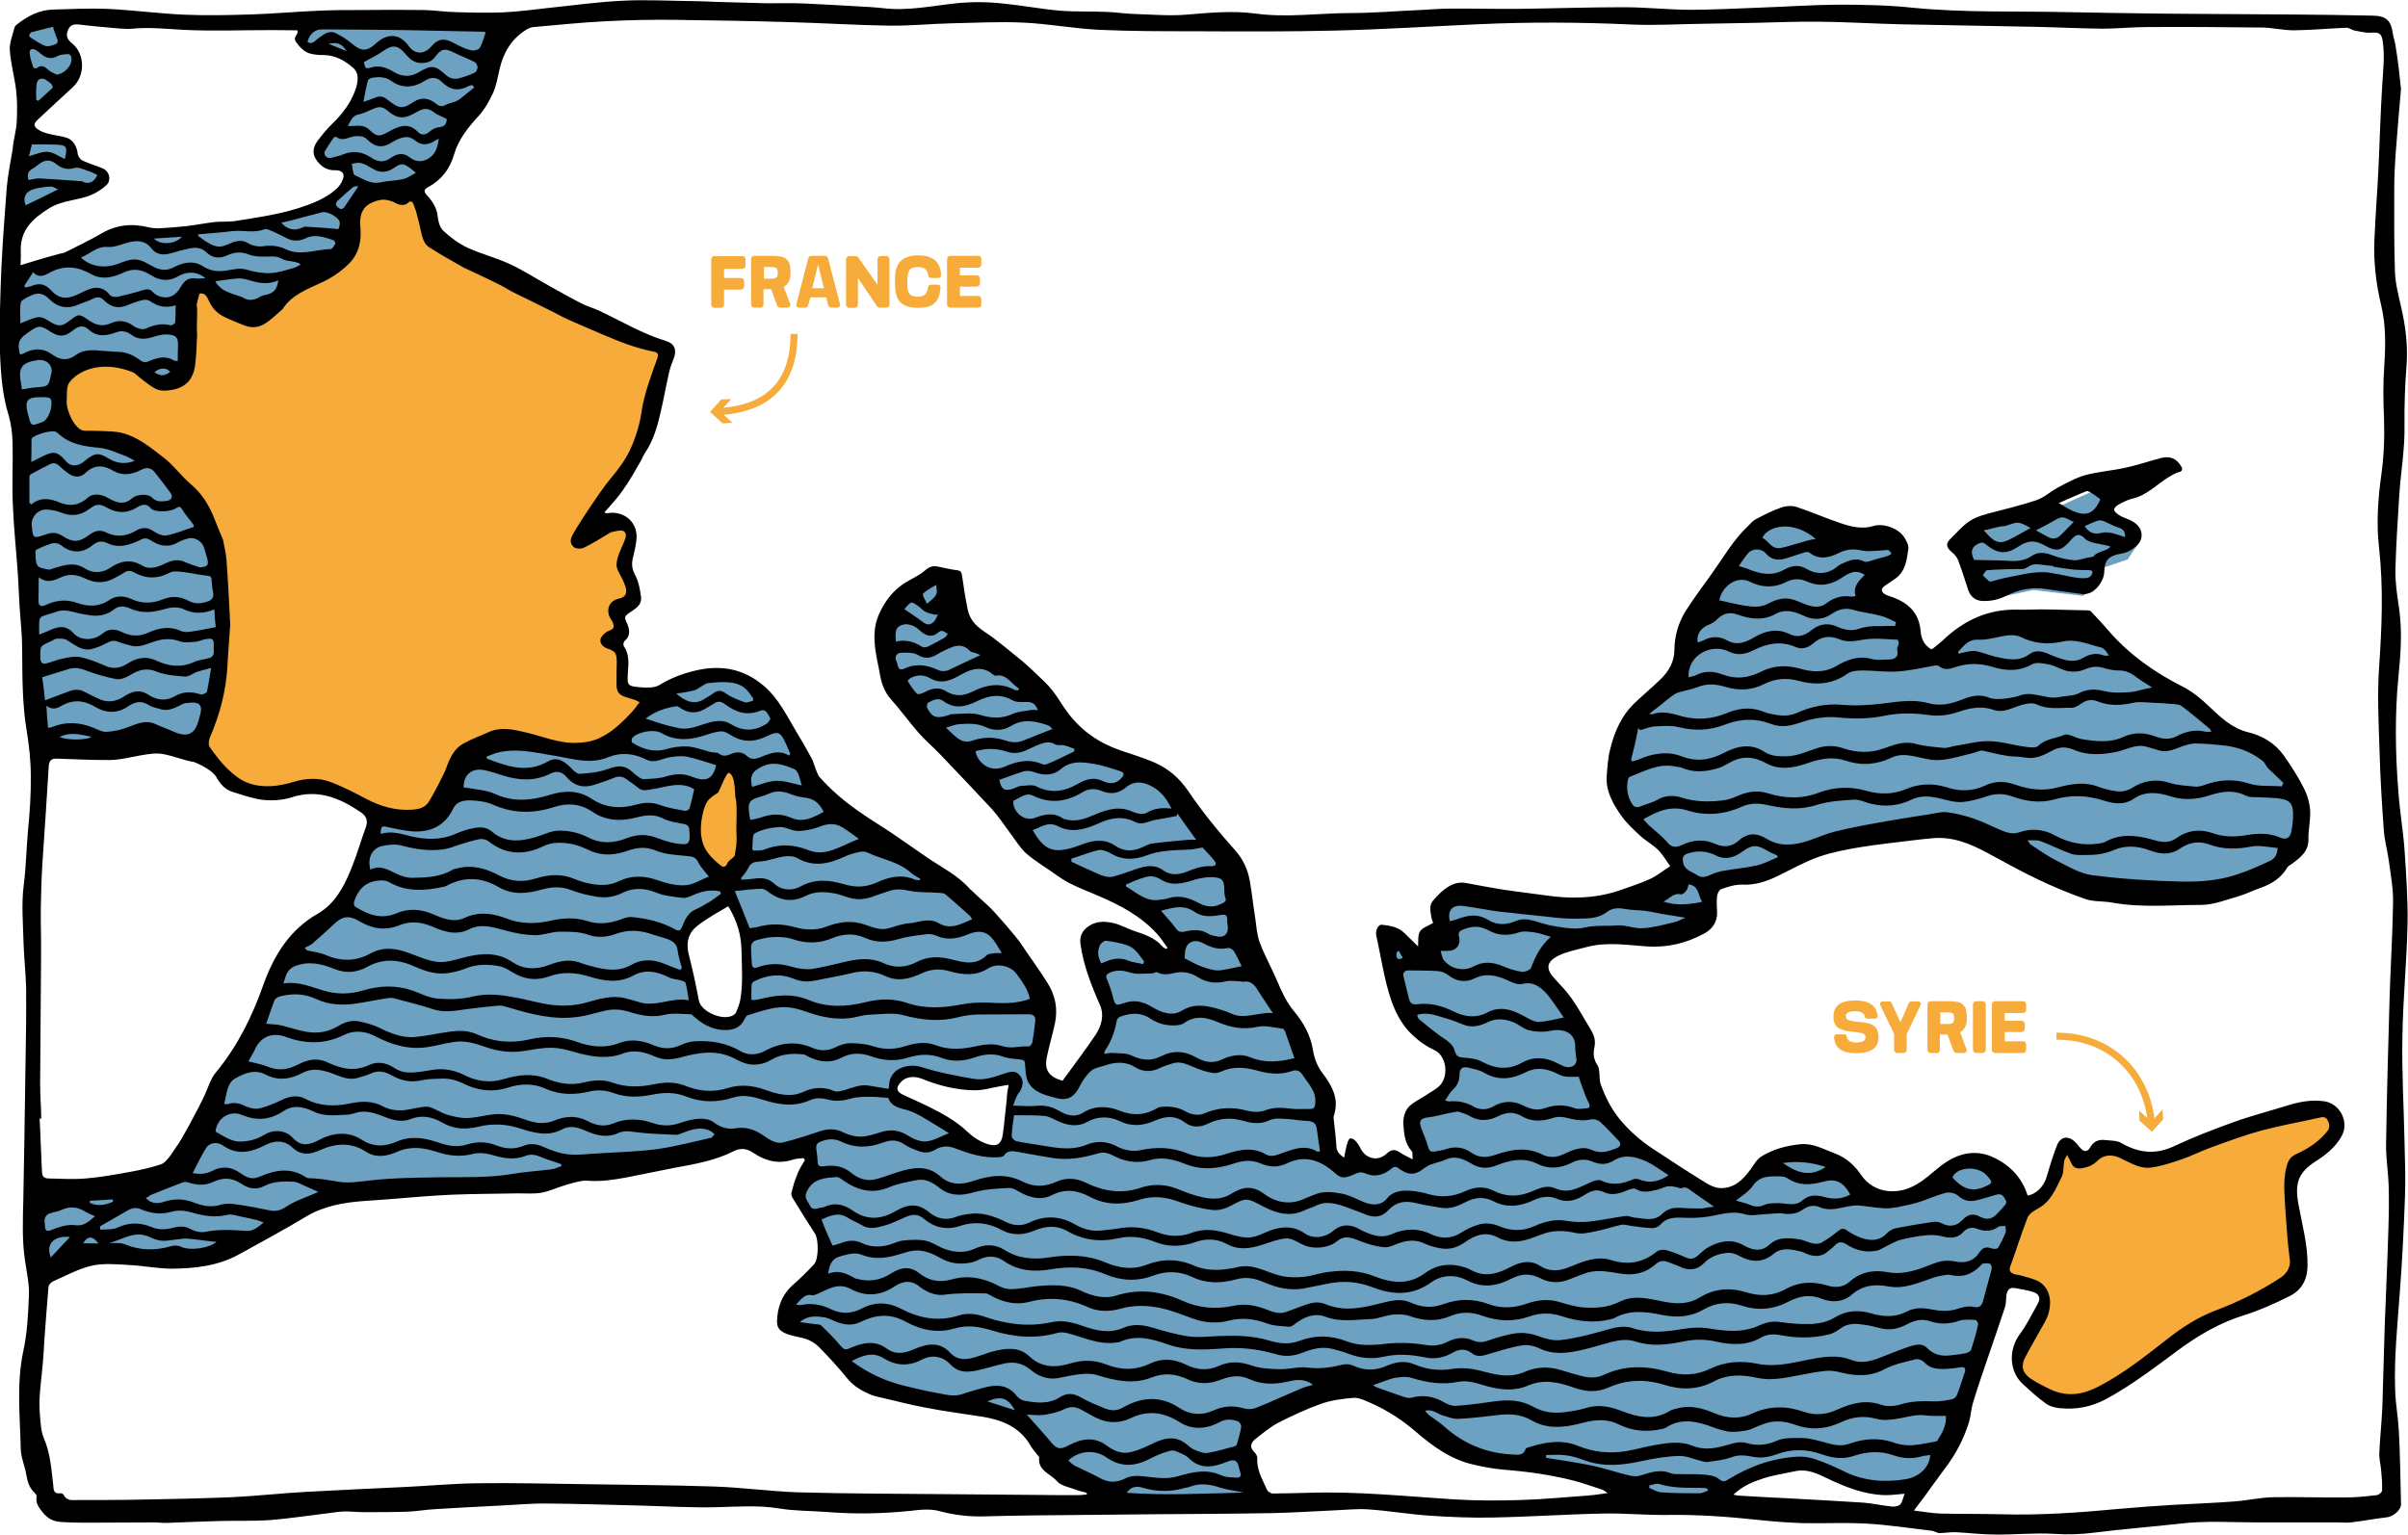 <?xml version="1.0" encoding="utf-8"?>
<!-- Generator: Adobe Illustrator 19.1.0, SVG Export Plug-In . SVG Version: 6.00 Build 0)  -->
<svg version="1.1" id="Calque_1" xmlns="http://www.w3.org/2000/svg" xmlns:xlink="http://www.w3.org/1999/xlink" x="0px" y="0px"
	 viewBox="0 0 1032.3 658" style="enable-background:new 0 0 1032.3 658;" xml:space="preserve">
<style type="text/css">
	.st0{fill:#6D9DBD;}
	.st1{fill:#F2A73B;}
	.st2{fill:#6DA3C3;}
	.st3{fill:none;}
	.st4{fill:none;stroke:#F2A73B;stroke-width:3;stroke-miterlimit:10;}
	.st5{fill:#6DA1C1;}
	.st6{fill:#F6AB3B;}
	.st7{fill:none;stroke:#F6AB3B;stroke-width:3;stroke-miterlimit:10;}
	.st8{fill:#F8AD3B;}
	.st9{fill:#C6C6C6;}
	.st10{fill:#F4901E;}
	.st11{fill:none;stroke:#F8AD3B;stroke-width:3;stroke-miterlimit:10;}
	.st12{fill:#FFFFFF;}
	.st13{fill:#FFFFFF;stroke:#C6C6C6;stroke-width:3;stroke-miterlimit:10;}
	.st14{fill:none;stroke:#C6C6C6;stroke-width:3;stroke-miterlimit:10;}
</style>
<g>
	<path class="st5" d="M978.8,327.6l-11.8-9.1l-15.3-6.8l-15.2-11.9l-18.2-11.1l-17.3-16.9l-9-7l-21.2-1.4l-13.9,1.7l-22.3,13
		l-7.9,2.9l-8.1-6.3l-2.5-10.8l-14.5-9.4l2.7-8.3l9.7-5.8l-3.3-11.2l-14.2,0.2l-18.6-6l-16.7-1.5l-15.9,13.5l-17.7,26.4l-6.4,14.2
		l-1.8,13.1l-16.4,15.8l-11,16.6l0.2,19.5l8.9,12.1l15.3,14.4l2,8.8l-20.8,7.5l-22.5,6.9l-37.6-6.1l-12,0.1l-8.2,4.6l1.3,11.5
		l-5.7,1.8l-0.7,9.5l-12.7-7.1l-4.2-2.3l0.1,12.7l7.4,19.5l11.7,11.5l6.8,7.9l0.1,10.4l-13.4,11.7l-2.9,6.8l3.4,13.5l-2.1,3.3
		l-9.7-3.2l-7.3,3.4l-9.2-4.7l-6.7,4.9l-4.9-7.9l-1-17.6l-6.4-16.5l-6.7-19.1l-20.5-35.9l-4.7-31.9l-27.4-36l-22.5-9.8l-18.5-8.8
		l-18.7-24.7l-29.8-21.8l-6.5-22.4l-4.2,0l-18.2,10.9l-5.5,13.7l5.9,23.6l29.1,31.3l27.5,32.8l11,9.9l28.5,12.7l22.5,17.2l1.5,9.9
		l-4.5,3.3l-11.8-9.4l-17.2-4.6l-4,4.9l4.2,18.4l3.5,10.7l-1,12.3l-17,21.1l-12.7-5.2l2.7-15.7l1.7-16.5l-15.3-24.7l-27.3-25.9
		l-37.5-25.7l-20.1-15.7L333.3,305l-14-14.4l-16.4-1.8l-23.1,9.5l-17.4,17.4l-14.4,5.8l-30.3-4l-19,6.2l-9.8,23l-15.1,5l-11.9-2.7
		l-4.5,14.3l-10.4,22.6l-19,18.1l-13.8,26.1l-13.6,24.2l-12.5,25.5l-11.2,21l-17.6,6L13,510l4.3,39.4l18.5-8.1l17.7-0.2l29.6,0.5
		l27.1-11.2l32.1-16.8l38.3-4.1l50.5-3.4l31.7-7.1l44.6-6.6l11.3-4.3l15.8,6.9l11-0.1l0.1,4.8l-3.6,14.9l9.9,18.2l-1.7,14.2
		l-11.1,9.2l-1.7,11.3l13.1,5l17.5,20.2l50.9,11.2l21.4,7.4l18,22.8l17.3,9.2l66,1.4l-7-13.3l-0.7-9.4l5.5-11.7l35.4-12.5l21,2.8
		l19.5,14.2l18.5,8.8l33.3,3.6l22.1,7.8l16,8.2l30.4-0.3l10.1-6.4l22.1-7.2l11.9,1.7l20.9,6.8l22-2.1l11-13.4l9.2-25.3l11.4-32.9
		l8.7-32.9l4.9-14.5l-8-13l-12.7-5.9l-10.2,2.1l-10.6,8.5l-13.9,6.1L800,512L789.1,500l-12.9-6.6l-15.6,1.6l-8.7,8.1l-10.3,9.4
		l-10.7-1.4l-18.6-12.3l-17.9-13.1l-13.1-21.3l-2.8-18.7l-13.7-23.1l-4.4-8.3l11.4-12.5L700,401l22.2-1.5l10.6-7l-0.1-12.2l15.9-4.5
		l21-6.7l33-11.9l37.5-2.4l32.5,14.6l28.2,12.1l57.1-3.8l27-13.3l1.8-18.3L978.8,327.6z M318.4,432.7l-2.8,4.8l-10.7,0.1l-6.3-4.6
		l-3.5-14.6l-3-14.4l4.1-10.3l16.3-9.7l5.6,12.8l2.6,22.2L318.4,432.7z M433.6,470.1l-2.4,18.4l-2.9,3.7l-7.7,0.1l-12-8.9
		l-18.6-10.8l-7.6-0.8l0.9-9.9l1.9-0.3l6.1-2.4l9.8,2.4l15.2,3.1l13.6-2.8l6.5-0.1L433.6,470.1z"/>
	<polygon class="st6" points="317.9,326 320.7,339.7 320.7,365.1 311.8,375.4 303.6,369.5 297.7,356.5 300.3,339.7 307.1,335.3 
		311.6,325.3 	"/>
	<polygon class="st5" points="842.2,234.5 851.8,227.1 877.6,219.4 896.8,210.8 925.3,204.7 905.7,217.5 904.7,222.5 912.1,228.4 
		916.5,233.3 912.1,239.9 901.7,243.4 899.4,251.3 892.8,255.5 871.6,253 854.7,256.6 847.5,253 	"/>
	<path class="st5" d="M132.6,9.9l85.2-0.2l-9.4,15l-5,20.9l-11.8,14.6l-5.2,14.5l-13.1,9.5l-16,0.2l-6.2,6l-1.3,18.1l-13,10.7
		l-15.7,7.9l-15,8.3l-13.6-8l-7.4-5l-3.6,6.5l-2.7,26.5l-5.5,8.7l-9.8-3l-12.1-5.4l-16.1,1.6l-7.6,3.5l-1.7,16.1l5,10l26.7,3.7
		l15.5,13.7l12,15.5l8.4,20.9l2.1,25.1l-0.2,23.2L89.9,313l-5.8,6.3L61.5,319l-22.3,3.2l-21.7,0.2l-4.8-29l-1-43.4l-2.7-42l0.1-25.8
		l-6.3-33.9l2.1-30l13.1-4.5l34.3-13.9l14-0.1l39.2-4.3l27-5.4l15.1-11.2l-0.1-8.7l-6.5-0.2l-3.7-2.8l3.9-10.9l12.6-14.4l1-11.1
		l-9.9-8.7l-13-1.6c-4.8-2.3-2.1-5.8-2.1-5.8L132.6,9.9z"/>
	<polygon class="st5" points="27,5.8 27.1,20.2 32.4,26.4 26.4,38.3 13,50.7 12,57.5 19,59.6 29.6,61.7 31.1,68.2 44.1,73.6 
		41.7,78.5 27.4,84 10.1,92.3 4.8,99.7 7.9,61.9 10.1,38.5 7.4,14 21.5,5.9 	"/>
	<polygon class="st6" points="867.9,516.4 877.9,510.5 883.8,493.9 887.4,493.8 892,498.8 899.7,492.5 907.5,493.7 920.2,496.8 
		942.9,489.7 991.3,476 999.1,479 999.2,487.8 983.7,500.7 980.3,510 984.7,543.6 978.4,554.8 945.6,567.5 927.8,579.7 904.5,595.9 
		886.8,601.9 871.7,596.3 864.3,586.8 871.4,567.5 876.8,557.6 871.2,551.1 859.9,549.3 	"/>
	<polygon class="st6" points="27.6,160.7 41.8,154.2 57.3,155.6 69.6,163.7 78.6,159.4 81.4,140 82.1,125.1 87.4,125.1 106,135.3 
		116.6,133.1 144.3,113.6 151.1,98.5 156.5,86 170.1,85.8 182.2,86.5 188.6,102.1 224.8,123 286.7,151.5 282.1,170.6 269.3,201.5 
		252.3,227.2 264.3,227.1 269.6,227.8 268.1,243.3 271.8,256.4 265.1,260.4 266.8,271.6 264,275.9 266.9,287.1 267.4,295.6 
		279.8,298.3 266.4,312.2 248,321.5 215.7,316.2 198.7,323.7 185,348.8 166.7,351.8 144.3,339.3 129.9,336.6 113.1,339.6 
		94.5,331.1 84,319.3 93.8,280.8 93.4,243.3 81.8,211.9 57.6,190.5 30.9,186.8 24,172.9 	"/>
	<g>
		<path d="M1029.3,38.2c-0.8,9.4-1.6,18-2.2,26.5c-0.4,5.4-0.7,10.9-0.7,16.4c0,11.8-0.1,23.6,0.3,35.5c0.2,5,1.5,9.9,2.6,14.8
			c1.9,8.2,3,16.5,2.4,25c-0.7,8.7-1,17.3-0.9,26c0.2,9.7-1.5,19.4-2.2,29.2c-0.7,10.9-1.4,21.8-1.7,32.7c-0.1,5.3,0.7,10.7,1.5,16
			c1.5,10,0.8,19.9-0.2,29.9c-0.8,7.9-1.1,15.9-1.1,23.9c0,8.6,0.4,17.2,1.1,25.7c0.6,8.2,2,16.3,2.6,24.4
			c0.7,10.6,1.5,21.3,1.3,31.9c-0.3,16.2-2,32.4-2.2,48.6c-0.3,14.8,0.6,29.7,0.9,44.6c0.2,8,0.5,15.9,0.2,23.9
			c-0.5,14-1.2,28.1-2.3,42.1c-1,13.7-2.4,27.3-1.9,41c0.2,5.9,1.3,11.7,1.6,17.6c0.5,10.4,0.7,20.7,0.9,31.1c0.1,2.5-3.4,5.3-6,5.6
			c-5.2,0.6-10.3,1.6-15.5,2.2c-1.9,0.2-3.9,0-5.9,0c-11.3,0-22.6,0-33.9,0c-11.1,0-22.3-0.8-33.2,0.5c-12.3,1.4-24.7,2.3-37.1,3.9
			c-5.7,0.7-11.3,0.9-17.1,0.5c-8.4-0.5-16.8,0.4-25.2,0.3c-5.6,0-11.2-0.7-16.9-1c-2.2-0.1-4.5,0.3-6.7,0.4c-0.5,0-1-0.1-1.5-0.3
			c-0.7-0.2-1.3-0.6-2-0.7c-9.5-1.1-18.9-2.6-28.4-3.1c-9-0.5-18,0-27.1-0.2c-6.4-0.2-12.9-0.7-19.3-1.4c-13-1.4-26-2.3-39.1-2.1
			c-9,0.1-18.1-0.8-27.1-0.6c-15.8,0.3-31.5,1.4-47.2,1.7c-9.1,0.2-18.3-0.2-27.4-0.8c-8.7-0.6-17.4-2.1-26.2-2.7
			c-4.6-0.3-9.3,0.2-13.9,0.4c-8.9,0.4-17.9,1-26.8,1.2c-17.2,0.3-34.4,0.4-51.6,0.5c-17.2,0.2-34.4,0.3-51.6,0.5
			c-6.8,0.1-13.6,0.2-20.4,0.4c-6.6,0.2-12.9-0.5-19.3-2.2c-3.8-1.1-8.2-0.7-12.2-0.2c-12.2,1.3-24.5,1.5-36.7,0.5
			c-6.7-0.5-13.5-0.4-20.1-1.5c-9.1-1.5-18.2-0.7-27.3-0.5c-10.4,0.2-20.8-0.4-31.2-0.7c-13.6-0.3-27.2-0.8-40.8-0.9
			c-6.9-0.1-13.7,0.6-20.6,0.9c-9.1,0.5-18.2,0.9-27.3,1.5c-3.9,0.2-7.8,0.9-11.8,1.1c-6.3,0.2-12.7,0.2-19,0.2
			c-2.6,0-5.3-0.3-7.9-0.3c-2.3,0-4.6,0.4-6.9,0.7c-8.4,1-16.8,2.3-25.3,3c-7.2,0.5-14.5,0.2-21.7,0.4c-7.4,0.2-14.8,0.5-22.3,0.8
			c-1.9,0.1-3.7-0.2-5.6-0.2c-8,0-15.9,0.1-23.9,0.1c-5.4,0-10.9,0.1-16.3-0.3c-2.9-0.2-5.5-1.3-7.7-4.1c-1.8-2.3-3.1-4-2.6-6.9
			c0.1-0.4-0.5-1.1-0.9-1.5c-2.2-2.1-3-4.7-3.5-7.6c-0.6-3.8-2.3-7.4-2.4-11.2c-0.3-14-1.9-28,1.1-42c1.7-7.8,2.1-16,2.4-24
			c0.2-4.9-1-9.9-1.7-14.9c-1.3-8.7-0.9-17.5-0.7-26.3c0.4-18.5,0.6-37.1,0.9-55.6c0.2-11.5,0.4-22.9,0.3-34.4
			c-0.1-6.5-0.9-13-1.1-19.6c-0.2-8.4-1-16.9,0.1-25.2c1-7.7,1.1-15.5,1.8-23.2c0.8-7.8,1.3-15.7,1.2-23.5c0-6.3-0.7-12.7-1.7-18.9
			c-2-11.7-1.9-23.5-2-35.3c0-6.1-0.7-12.1-1.1-18.2c-0.3-4.5-0.4-8.9-0.7-13.4c-0.7-10.2-1.8-20.3-2.2-30.5
			c-0.4-8.7,0.1-17.5-0.1-26.3c-0.1-4-0.6-8.1-1.7-11.9c-2.7-8.8-3.4-17.9-3.7-27c-0.3-12.1,0.1-24.3,0.6-36.5
			C1.2,103.1,2,91.6,2.9,80.3c0.5-5.4,1.6-10.8,2.5-16.1c0.1-0.9,0.2-1.8,0.3-2.7c0.5-3.2,1.4-6.5,1.5-9.7c0.2-4.4,0.2-8.9-0.3-13.2
			c-0.7-5.7-2.3-11.4-2.7-17.1c-0.2-3.1,1.2-6.4,2-9.6c0.1-0.5,0.5-1,0.9-1.3c4.6-3.6,9.5-6.3,15.6-6.5c7.7-0.2,15.4-0.6,23.1-0.3
			c11.1,0.5,22.1,2,33.2,2.5c9.5,0.4,19,0.2,28.4-0.1c9.7-0.3,19.4-1.2,29.1-1.6c6.2-0.3,12.3-0.3,18.5-0.3c8.9-0.1,17.9-0.1,26.8,0
			c4.5,0.1,8.9,0.8,13.3,0.9c6.9,0.2,13.8,0.4,20.7,0.1c6.5-0.3,12.9-1.2,19.4-1.9c10.6-1.1,21.3-2.6,32-3.1
			c10.2-0.5,20.5,0.1,30.8,0.2c2.9,0,5.7,0.2,8.6,0.3c7.2,0.2,14.5,0.4,21.7,0.6c1,0,2,0,2.9,0c4.5,0,9.1-0.1,13.6,0.1
			c7.5,0.3,15,0.8,22.5,1.2c3.7,0.2,7.5,0.4,11.2,0.8c10.6,1.3,21.1-1,31.5-2.1c7-0.7,13.9-0.6,20.8,0.2c7.9,0.8,15.7,2.3,23.7,3
			c6.5,0.5,13.1,0.2,19.6,0.5c4.1,0.1,8.2,0.8,12.3,0.9c7.3,0.2,14.7,0.9,22,0.3c9.9-0.8,19.8-1.8,29.7-0.5
			c13.7,1.9,27.3-0.2,40.9-0.2c9.3,0,18.6-0.8,27.8-1.2c5-0.2,10-0.7,14.9-0.7c9.9-0.1,19.8,0.2,29.7,0.1
			c14.9-0.2,29.7-0.7,44.6-0.7c9.3,0,18.6,1,27.8,1.1c10,0,20-0.5,30-0.9c11.4-0.4,22.9-1.2,34.3-1.3c10.6,0,21.2,0.2,31.7,1.3
			c22,2.2,44,1.4,66.1,1.9c12.5,0.3,25.1,0.4,37.6,0.6c3.2,0,6.4,0.1,9.6,0.1c15.7,0.1,31.3,0.2,47,0.3c6.7,0.1,13.4,0.1,20.1,0.2
			c5.6,0.1,11.2,0.2,16.8,0.3c5.9,0.1,8,1.9,8.8,7.7c0.3,1.9,1,3.6,1.2,5.5C1028.1,26.2,1028.7,32.6,1029.3,38.2z M95.6,231.4
			L95.6,231.4c0.5,2.9,1.3,5.8,1.5,8.8c0.7,9.2,1.1,18.4,1.6,27.6c0,0.7-1.1,14.6-1.2,17.8c-0.6,10.6-3.2,20.6-7.4,30.3
			c-0.6,1.3-0.9,3.4-0.2,4.4c2.4,3.4,4.9,6.8,7.9,9.6c2.5,2.4,5.4,4.7,8.5,5.8c6.5,2.4,13.2,1.5,19.8-0.5c5-1.5,10.4-1.8,15.3,0
			c5.4,2,10.6,4.7,15.7,7.4c6.1,3.2,12.4,5,19.3,4.6c2.6-0.2,5.1-0.5,7-2.8c1.3-1.7,6.8-12,7.9-15.1c1.5-4.1,3.3-8.3,7.4-10.5
			c3.4-1.9,7.1-3.2,10.6-4.8c5.2-2.4,10.3-1.3,15.5-0.1c7.6,1.7,14.9,5.1,23,4.6c2.3-0.1,4.7-0.4,6.8-1.1c6.5-2.2,11.4-6.9,16-11.8
			c1.3-1.3,2.3-2.9,3.6-4.5c-0.9-0.4-1.3-0.7-1.8-0.9c-1.3-0.4-2.6-0.8-3.8-1.2c-3.2-0.9-4.3-2.3-4.3-5.5c0-3.2,0-6.5,0.1-9.7
			c0-3.6-0.6-4.6-4-5.7c-2.4-0.8-3.8-3-2.6-4.9c0.8-1.3,2.2-2.4,3.6-2.9c2.1-0.7,1.8-1.9,1.3-3.3c-0.2-0.8-0.8-1.4-1.2-2.1
			c-1.8-3.7-0.3-7.3,3.8-8.2c2.8-0.6,3.5-2.1,3-4.6c-0.3-1.2-0.9-2.3-1.3-3.4c-1-2.2-2.8-4.5-2.7-6.7c0.2-3,1.6-6,2.9-8.9
			c0.8-1.9,1.9-4.1,0.2-5.3c-1.2-0.8-3.6,0.1-5.4,0.4c-0.3,0-0.6,0.4-0.9,0.5c-3.5,2.1-7,4.3-10.7,6.1c-1.1,0.6-3.1,0.6-4.1,0
			c-1.4-0.9-2.1-2.6-1.3-4.5c1.1-2.8,12.7-20.3,16.2-24.4c4.2-4.9,7.2-9.4,8.8-12.8c2.4-5.1,4.2-10.8,5-16.4
			c1.2-8.1,4.1-15.5,6.8-23.1c0.6-1.8,0.1-2.5-1.5-2.8c-7.9-1.5-15.2-4.5-22.5-7.6c-3.8-1.6-15.6-6.7-16.6-7.3
			c-4.6-2.5-9.4-4.7-14.1-7.1c-3.6-1.8-7.3-3.4-10.7-5.5c-2.6-1.6-17.2-8.4-17.5-8.5c-5.1-2.9-10.2-5.7-15.1-8.9
			c-3-2-3.2-6.9-4.2-10.5c-0.6-2.3-1.1-4.7-2-6.9c-0.5-1.2-0.9-3.3-3.1-1.2c-0.8,0.8-3.2,0.7-4.3,0.1c-3.8-2.3-7.6-2.2-11.4-0.2
			c-4.2,2.2-4.7,6.4-4.3,10.4c0.5,5.5-0.6,10.8-4.2,14.7c-3.2,3.5-7.4,6.4-11.7,8.5c-6.8,3.2-13.5,5.5-17.5,11.8
			c-6.3,5.5-9.9,9.8-17.2,6.6c-2.8-1.2-5.7-2.2-8.3-3.6c-3.3-1.8-4.9-4-6.4-7.3c-0.8-1.9-2.2-2.9-3.7-2.3c-0.6,2.1-1,3.7-1.2,4.8
			c0.5,1.4,0,8.1,0.1,10.4c0,0.8,0.1,1.6,0.1,2.4c-0.2,4.5-0.3,9-0.9,13.4c-0.3,2.2-1.2,4.6-2.5,6.2c-2.5,3.1-6.3,4.1-10.2,4.3
			c-1.7,0.1-3.6-0.3-5-1.2c-3-1.9-5.8-4.2-8.5-6.5c-12.5-5.2-23-1.8-27.6,4.1c-1.6,2.1-1,6.6-1.2,8.2c-0.3,3.5,3.4,12.5,7.7,12.6
			c4.4,0.1,5.3,0,7.2,0.1c3,0.2,6.1,0.1,9,0.9c6.7,1.7,12,6.2,17.4,10.3c4.5,3.4,7.8,8.2,12.1,11.8c4.3,3.6,7.1,8.1,9.3,13.1
			C92.6,224.3,94.1,227.8,95.6,231.4z M820.5,647.7c4.3,0.5,7.8,1.2,11.3,1.3c8.6,0.2,17.2,0.1,25.8,0.3c17,0.5,33.8-0.7,50.7-2.3
			c7.6-0.7,15.2-1.2,22.8-1.7c8.9-0.5,17.9-0.8,26.8-1.5c5.5-0.4,11-1.7,16.5-1.8c10.4-0.2,20.8,0.2,31.2,0.1c4.5,0,8.9-0.5,13.3-1
			c0.9-0.1,2.3-1.3,2.3-2c0.1-2.8-0.1-5.6-0.4-8.5c-0.2-2.5-0.9-5.1-0.8-7.6c0.3-6.5,1-13,1.3-19.5c0.4-11.4,0.6-22.9,1-34.3
			c0.5-14.1,1.2-28.3,1.6-42.4c0.2-6.2,0.3-12.5,0.1-18.7c-0.2-5.8-1.2-11.6-1.1-17.4c0.3-20.9,0.9-41.7,1.5-62.6
			c0.4-13.7,1.3-27.4,1.5-41.1c0.1-5.9-1-11.9-1.8-17.8c-0.6-4.5-1.9-8.9-2.2-13.5c-0.8-11.3-1.5-22.5-1.8-33.8
			c-0.4-11.9-1-23.9-0.2-35.7c1.2-17.1,1.9-34.1,0-51.2c-1.2-10.6-0.5-21.1,1-31.6c1.1-8.1,1.4-16.2,1.1-24.4
			c-0.3-7.2-0.4-14.5,0.1-21.7c0.6-8.9,0.8-17.7-1.3-26.4c-2.2-9.2-3.3-18.5-2.9-27.9c0.4-10,1.2-20,1.7-30
			c0.6-12.4,0.9-24.9,1.7-37.3c0.4-6.2,1.1-12.3,0.1-18.4c-0.5-3-1.6-3.5-4.8-3.3c-2.4,0.2-4.8-0.5-7.2-0.9
			c-1.2-0.2-2.4-1.3-3.5-1.2c-7.5,0.3-15,1-22.5,1.1c-4.7,0-9.4-1.2-14.1-1.2c-16.3-0.2-32.6-0.3-48.9-0.2c-6.3,0-12.7,0.7-19,0.7
			c-9.7-0.1-19.3-0.6-29-0.8c-19.5-0.4-39-0.7-58.5-1.1c-11.5-0.3-22.9-1-34.4-1.1c-9.1-0.1-18.3,0.3-27.4,0.5
			c-7.3,0.1-14.7,0.3-22,0.4c-10.3,0.1-20.6,0.8-30.9,0.3c-21.9-1-43.7-1.1-65.6-0.1c-20.2,0.9-40.4,2.2-60.7,2.7
			c-20.4,0.5-40.9,0.4-61.3,0.3c-13.3,0-26.7,0-40-0.6c-11-0.5-21.9-2.6-32.9-3.1C428.3,9.2,418,9.8,407.7,10
			c-8.8,0.2-17.5,1.1-26.3,1c-14.1-0.2-28.3-1.1-42.4-1.5c-16.7-0.5-33.5-0.8-50.2-1c-9.7-0.1-19.3,0.1-29,0.6
			c-10.4,0.5-20.7,1.6-31.1,2.5c-1.1,0.1-2.2,0.6-3.2,1.2c-6.2,3.9-9.7,9.7-11.3,16.7c-0.8,3.5-1.4,7.1-2.8,10.3
			c-1.6,3.5-3.6,7-6.2,9.9c-4.6,5-8.7,10.1-10.6,16.7c-1.8,6.1-5.4,10.8-11,13.8c-1.9,1-2,2-0.6,3.5c2.3,2.5,4.2,5.2,4.6,8.8
			c0.2,2.2,0.9,5,2.4,6.4c3.1,2.9,6.6,5.5,10.4,7.3c5.9,2.7,12.3,4.3,18.1,7c5.9,2.7,11.3,6.3,17,9.4c4.7,2.6,9.4,5.3,14.2,7.7
			c2.2,1.1,4.7,1.8,6.9,2.8c9.6,4.5,18.7,10,28.9,13.1c3.7,1.1,4.7,3.9,3.4,7.3c-0.8,2-1.6,4.1-2.1,6.3c-1.3,5.7-2.3,11.4-3.6,17
			c-1.4,6.1-3.1,12.1-6.7,17.4c-0.7,1-1.1,2.2-1.7,3.3c-2.5,4.3-4.9,8.7-7.8,12.7c-2.3,3.4-5.2,6.4-7.9,9.5c0.8,0.4,1.1,0.4,1.5,0.3
			c6.5-1,12.2,3.3,12.3,9.9c0,3-0.8,6-1.5,8.9c-0.7,2.7-0.6,5,0.8,7.6c1.5,2.8,2.2,6.2,2.6,9.5c0.5,3.9-3,5.4-5.5,7.2
			c-1.5,1.1-1.6,1.9-0.8,3.5c1.3,2.8,2.2,5.7-0.8,8.3c-0.4,0.4-0.6,1.6-0.3,2.1c2.4,3.5,2.1,7.2,1.8,11.1c-0.4,5.9-0.3,6.1,5.5,6.6
			c2.7,0.2,5.9,0.3,8-1c4.9-3,10-4.9,15.5-6.2c11-2.6,20.9-0.7,29.5,6.8c6.1,5.3,9.6,12.6,13.6,19.3c2.1,3.4,6.8,11.7,7.1,12.5
			c0.8,2.2,1.5,4.6,2.6,6.7c11,12.5,23.1,18.8,31.6,24.6c5,3.4,9.9,6.9,14.9,10.3c6.3,4.3,13.3,7.7,18.4,13.6
			c0.2,0.2,0.4,0.3,0.6,0.5c2.2,2,4.3,4.1,6.5,6c3.6,3.1,13.3,14.8,14.1,16c4,6,8.3,11.8,12.1,17.9c3.2,5.1,4.3,10.8,3.1,16.8
			c-1,4.9-2.5,9.7-3.5,14.6c-1.2,5.7,0.8,8.6,6.7,10.3c4.7-6.5,9.6-12.9,14.1-19.6c2.6-3.9,3.9-8.5,1.9-13c-3.7-8.4-7-16.8-8.3-25.9
			c-0.4-2.9,0.3-5.1,2.6-7.1c3.6-3,7.6-2.9,11.6-2c3,0.7,5.7,2.3,8.6,3.3c4.5,1.5,9,2.9,12.3,6.7c0.4,0.5,1.1,0.8,1.7,1.1
			c0.2-0.2,0.4-0.3,0.5-0.5c-1.5-2-2.8-4.2-4.5-6c-7-7.7-16-12.4-25.4-16.4c-5.8-2.5-11.8-4.6-17-8.3c-4.5-3.3-9.4-6.1-13.6-9.7
			c-2.8-2.5-4.8-6-7.1-9c-2.5-3.3-4.8-6.9-7.6-10c-7.4-8-14.9-15.8-22.4-23.7c-3-3.1-6.4-6-9.2-9.2c-4-4.6-7.6-9.6-11.7-14.2
			c-2.7-3-4-6.5-4.7-10.3c-0.2-1.1-0.4-2.1-0.6-3.2c-1.7-8.2-3.4-16.2,0.7-24.3c2.5-5.1,5.8-9.1,10.4-12.1c2.8-1.8,6.1-3.1,8.6-5.3
			c1.8-1.6,3.3-2.2,5.5-1.8c2.8,0.5,5.6,1.3,8.4,1.6c1.6,0.2,1.9,0.9,2.1,2.2c0.7,4.8,1.4,9.6,2.4,14.4c0.8,4.3,3.3,7.1,7,9.6
			c5.8,3.8,11.1,8.5,16.6,12.9c1.9,1.6,3.7,3.3,5.5,5c2.5,2.4,5.1,4.7,7.2,7.4c2.5,3.1,4.4,6.7,6.8,9.8c5.8,7.6,13.3,12.8,22.3,15.9
			c4.9,1.7,9.8,3.1,14.6,5.2c6,2.6,10.7,6.6,14.6,12.3c6,8.9,12.9,17.3,20.1,25.4c3.4,3.8,5.3,8,6.2,12.7c1,5.4,1.5,10.9,2.4,16.3
			c0.5,3.5,0.7,7.2,1.9,10.4c2.1,5.7,5.1,11,7.5,16.6c2,4.7,4,9.2,7.4,13.2c3.9,4.7,6.9,10.1,7.9,16.2c0.6,3.8,1.9,7.2,4.2,10.2
			c4.1,5.4,7.2,11.1,4.8,18.2c-0.1,0.3-0.1,0.7-0.1,1.1c0.4,4,1,8.1,1.2,12.1c0.1,2.3,1.4,3.4,3.3,4.8c0.5-2.3,0.8-4.4,1.4-6.3
			c0.2-0.8,0.7-1.9,1.3-2c0.6-0.1,1.7,0.5,2.2,1.1c0.9,1,1.6,2.1,2.2,3.3c2.3,4.5,7.5,5.6,11.2,2.1c2.1-2,3.8-1.8,5.9-0.3
			c1.4,1,3,1.6,5.2,2.8c-0.2-1.7,0.1-3-0.4-3.5c-3-3.3-3.3-7.5-3.6-11.5c-0.2-2.3,0.5-5.1,1.8-6.9c1.6-2.1,4.3-3.3,6.6-4.8
			c2.1-1.4,4.3-2.6,6.3-4.1c5.2-4,4-13.7-1.5-16.1c-3.1-1.4-6.1-3.5-8.6-5.8c-7.7-6.8-10.4-16.2-12.6-25.7
			c-1.3-5.8-2.3-11.7-3.6-17.5c-0.5-2.2,0.8-4.9,2.4-4.7c3.5,0.4,6.9,0.9,9.6,3.5c2,2,4.1,4,5.9,5.8c0.2-2.2-0.2-4.7,0.8-6.4
			c1.1-1.7,3.6-2.4,5.7-3.7c-0.2-0.4-0.6-1.4-0.8-2.5c-0.4-2.6-1.2-5.3,1.2-7.6c1-1,1.9-2.1,3-3.1c3-2.6,6.3-4.7,10.6-3.9
			c5,0.9,10,1.9,15,2.7c6.4,1,12.8,1.7,19.1,2.6c10.8,1.6,21.6,1.4,32-2.2c4.3-1.5,8.6-2.9,12.8-4.8c2.9-1.3,5.4-3.4,8.7-5.5
			c-1.6-2.2-3.1-4.9-5.1-6.9c-2.3-2.3-5.3-3.9-7.7-6.1c-3-2.8-6.2-5.7-8.5-9.1c-3.4-5-6.5-10.4-5.9-16.9c0.3-3.7,0.5-7.4,1.4-10.9
			c1.8-7.7,5-14.9,10.9-20.4c3.5-3.3,7.2-6.4,10.6-9.7c3.7-3.5,6.1-7.7,6.1-12.9c0.1-6,1.7-11.5,4.8-16.5c3.5-5.5,7.4-10.7,11.2-16
			c5-7,9.3-14.6,15.7-20.6c1-1,2-2.2,3.2-2.8c3.5-1.8,7.1-3.7,10.9-5c2-0.7,4.7-0.9,6.7-0.2c6.4,2.1,12.6,4.9,19,7
			c4.5,1.5,9.1,2.6,13.9,1.1c4.1-1.3,10.7,1.1,13,4.7c1,1.5,2.1,3.5,1.9,5.1c-0.7,4.7-1.2,9.7-5.6,12.8c-1.4,1-2.9,2-4.4,3
			c-1.8,1.2-1.9,2.6,0,3.7c0.8,0.5,1.6,0.7,2.5,1c7.1,2.4,12,6.7,12.7,14.5c0.3,3.5,1.4,6.2,4.6,8.1c0.2-0.1,0.6-0.2,0.8-0.4
			c1.3-1.1,2.7-2.1,3.9-3.2c9-8.7,19.5-13.7,32.2-13.4c4.3,0.1,8.6-0.2,12.8-0.1c5.8,0.1,11.6,0.3,17.4,0.4c0.6,0,1.3,0.3,1.6,0.7
			c2.4,2.6,4.9,5.2,7.2,7.9c8.8,10.2,19.5,17.8,31.5,23.9c4.2,2.1,8.1,5.2,11.5,8.5c5.1,4.8,10,9.6,17.1,11.3
			c6.1,1.5,11.4,4.7,15.1,9.9c3.1,4.4,6,8.9,8.4,13.6c1.6,3,2.7,6.5,2.9,9.8c0.3,4.1-0.8,8.3-0.7,12.5c0.1,5.3-3.5,7.9-7.1,10.6
			c-0.7,0.5-1.6,0.9-2,1.6c-2.6,4.4-6.5,6.9-11.2,8.6c-3.4,1.2-6.6,2.8-10,3.8c-5.2,1.5-10.6,3.6-15.8,3.6c-12.7,0-25.4,1.3-38.1-1
			c-3.8-0.7-7.8-0.3-11.4-1.5c-7.1-2.5-14.1-5.4-20.9-8.7c-7.2-3.4-14.2-7.4-21.3-11.2c-7.3-3.9-14.8-7-23.3-6.2
			c-3.1,0.3-6.2,0.6-9.3,1c-7.4,0.9-14.7,1.7-22.1,2.9c-5.8,1-11.7,2.1-17.2,4c-6,2.1-11.7,5.3-17.4,8.1c-4.9,2.4-9.9,4.2-15.6,3.9
			c-3-0.1-6.1,0.9-9,1.9c-0.9,0.3-1.7,1.9-1.8,3c-0.3,2.3-0.1,4.6,0,7c0.1,4.1-2.1,7.2-5.4,9c-7.7,4.2-15.9,6.2-24.7,5.6
			c-8.5-0.6-17.1-2-25.6,0.2c-4.1,1.1-8.4,1.9-12.2,3.7c-5.5,2.7-5.7,5.8-1.5,10.2c2.5,2.7,5,5.3,7.1,8.3c3,4.3,5.5,9,8.2,13.4
			c1.4,2.3,2.1,4.6,1.5,7.4c-0.6,2.6-0.4,5.3,1.3,7.7c0.6,0.8,0.6,2,0.8,3c0.2,1.7,0,3.6,0.6,5.2c2.1,5.8,4.8,11.2,9,16
			c4,4.6,8.4,8.4,13.4,11.7c7.4,4.9,14.8,9.7,22.4,14.4c1.9,1.2,4.2,2.3,6.3,2.4c6.1,0.3,9.9-3.6,13.3-8.2c1.3-1.9,2.5-4.1,4.4-5.3
			c5.1-3.2,10.9-4.7,16.9-5.3c5.3-0.5,9.7,2.1,14.3,3.8c4.9,1.8,8.6,4.9,11.8,9.6c2.4,3.5,6.4,6.2,11.4,6.7
			c5.6,0.5,10.2-1.3,14.6-4.4c3.4-2.4,6.4-5.4,9.8-7.7c6.7-4.6,14.1-5.7,21.3-2.1c6.7,3.3,11.8,8.6,14.1,16.1
			c3.7-0.5,7.1-4.1,8.2-8.1c1.3-4.5,2.7-9.1,4.4-13.4c1.5-3.8,4.7-4.3,7.6-1.6c0.8,0.8,1.6,1.7,2.3,2.6c1.5,1.8,3.1,2,4.3-0.1
			c1.4-2.5,3.5-3.5,6.2-3.2c2.4,0.3,5.2,0.1,7.2,1.3c7.4,4.3,14.7,5.1,22.7,1.3c8.3-3.9,16.9-7.2,25.5-10.3c7.5-2.7,15.3-4.7,23-7.1
			c5.2-1.6,10.3-2.6,15.8-1.8c6.8,1,10.8,9,7.4,15c-2.7,4.8-6.8,8-11.2,10.8c-7.2,4.7-9,9.1-7.3,18.3c1.6,8.9,4.1,17.6,3.9,26.7
			c-0.1,5.7-2.6,10.2-7.6,12.7c-6.2,3.1-12.6,6-19.2,8.1c-10.5,3.2-19.8,8.6-28.5,15c-10,7.4-19.9,15-30.9,21
			c-6.3,3.4-12.9,4.7-19.9,4c-2.1-0.2-4.5-0.8-6.2-2.1c-3.5-2.5-6.6-5.4-9.8-8.3c-5.9-5.5-6.1-14.8-1.2-21.4c3-4,5.2-8.7,7.7-13.1
			c1.3-2.3,0.5-4.1-1.9-4.9c-2.5-0.8-5.2-1.2-7.8-1.7c-2.6-0.5-3.5,1-3.8,3.2c-0.2,1.7-0.1,3.5-0.6,5c-2.4,7.3-4.9,14.5-7.4,21.8
			c-2.1,6.2-4.3,12.5-6.2,18.8c-0.9,2.8-1,5.8-1.8,8.6c-2.2,7.1-5.6,13.7-10.1,19.6c-3.1,4.1-6,8.3-9.1,12.5
			C823.3,643.9,822.1,645.6,820.5,647.7z M345.1,497.4c-0.2-0.3-0.4-0.5-0.6-0.8c-1.5,0.2-3,0.1-4.4,0.6c-6.3,2.1-11.9,0.7-17.2-2.9
			c-2.6-1.8-5.4-2.2-8.3-0.7c-8.1,4.1-16.9,5.6-25.7,7.2c-6.8,1.3-13.6,2.8-20.5,4.1c-5.4,1-10.7,1.8-16.2,1.4
			c-3-0.3-6.3,0.9-9.3,1.7c-3.6,1-7,2.7-10.6,3.4c-3.3,0.6-6.8,0.3-10.2,0.3c-9.7,0.2-19.3,0.2-29,0.6c-8.3,0.4-16.6,1.1-24.9,1.8
			c-8.4,0.8-16.9,0.7-25.2,2.8c-4.1,1.1-7.9,2.4-11.5,4.6c-9.5,5.7-19.3,11-29.1,16.4c-8.9,4.9-18.7,6-28.6,6.1
			c-6.2,0-12.5-1.3-18.7-1.6c-5.2-0.3-10.7-0.8-15.7,0.3c-5.7,1.3-11.1,4.3-16.6,6.7c-0.9,0.4-1.9,1.5-2,2.3
			c-0.7,7.7-1.2,15.5-1.8,23.2c-0.2,3-0.3,6.1-0.6,9.1c-0.4,5-1.1,9.9-1.4,14.9c-0.2,3.7,0,7.3,0.4,11c0.2,2.3,0.5,4.7,1.4,6.8
			c2.8,6.4,3.2,13.2,4,19.9c0.2,2,0,4.1,3.1,3.7c0.4-0.1,1.2,0.3,1.4,0.7c1.3,2.7,3.8,2.2,6,2.2c9.3,0,18.6,0,27.9-0.2
			c12.6-0.2,25.2-0.5,37.9-1c10.6-0.5,21.2-1.7,31.9-2.3c14.2-0.8,28.4-1.4,42.7-2.1c10.5-0.5,20.9-1.5,31.4-1.6
			c15.2-0.2,30.5,0.2,45.7,0.4c18.4,0.3,36.9,0.4,55.3,1c12.1,0.4,24.1,2.1,36.2,2.5c21.8,0.6,43.7,0.6,65.6,0.8
			c11.9,0.1,23.8,0.2,35.7,0.3c6.3,0.1,12.7,0.1,19,0.1c1.1,0,2.2-0.2,3.3-0.3c0-0.2,0-0.4,0-0.7c-1.5-0.4-3.1-0.7-4.6-1.3
			c-2.9-1.1-6.6-1.7-8.3-3.8c-2.7-3.1-8.2-4.4-7.5-10.1c0-0.3-0.5-0.7-0.8-1.1c-1-1.4-2.2-2.6-3-4.1c-4.6-7.8-12-10.8-20.4-12.2
			c-8.1-1.3-16.3-2.3-24.4-3.9c-6.7-1.2-13.2-3-19.9-4.5c-1.3-0.3-2.6-0.6-3.8-1.1c-3.9-1.7-7.4-3.7-10.1-7.1
			c-3.8-4.7-7.9-9.1-12.1-13.4c-1.4-1.4-3.2-2.5-5-3.2c-2.5-0.9-5.2-1.2-7.8-2c-2.6-0.9-5.1-2.1-5.1-5.4c0.1-6.3,2.1-11.8,7-16.1
			c3.1-2.7,6.1-5.7,8.9-8.7c2-2.2,2-10.6,0.4-13.1c-3.3-5.1-6.5-10.2-9.6-15.3c-0.4-0.6-0.7-1.6-0.5-2.3c0.7-2.6,1.3-5.1,2.4-7.5
			C342.4,501.5,343.9,499.5,345.1,497.4z M17.7,479.6c-0.2,0-0.5,0-0.7,0c0.3,7.7,0.7,15.4,1,23.1c0.1,1.7,0.9,2.5,2.5,2.6
			c5.5,0.1,10.9,0.5,16.4,0c6.3-0.5,12.6-1.7,18.8-2.8c4.5-0.8,8.9-1.8,13.2-3.2c2.9-0.9,6.3-7.2,6.7-7.6
			c1.4-1.4,9.5-16.3,12.2-22.3c1.5-3.2,2.5-6.9,4.7-9.5c9.2-11.1,15.4-23.6,20.2-37.1c4.5-12.7,11.2-24,23.5-31
			c7.1-4.1,11-11.1,14-18.4c2.6-6.2,4.4-12.6,6.7-18.9c1-2.8-0.1-4.8-2.2-6.2c-9-6.1-18.4-10.1-29.7-6.4c-3.8,1.2-8.2,1.5-12.1,1.1
			c-4.5-0.5-8.8-2.1-13.1-3.4c-3.3-1-5.4-3.4-7-6.3c-2-3.6-9.6-6.6-9.8-6.6c-4.1-0.5-11.2-3.6-15.4-3.6c-5.9-0.1-14.6,2.8-20.4,2.8
			c-9.5,0-13.2-0.3-22.6-0.6c-2.1-0.1-3.5,0.4-3.7,3.1c-0.8,13.8-1.8,27.7-2.7,41.5c-0.4,6.3-0.6,12.7-0.7,19.1
			c-0.1,7.3,0.2,14.5,0.1,21.8c-0.1,17.9-0.3,35.8-0.4,53.7C17.2,469.4,17.6,474.5,17.7,479.6z M127.5,13c-3.6,0-7.2-0.1-10.7-0.1
			c-12.7,0-25.4,0.5-38.1-0.1c-7.3-0.4-14.6-1.2-21.9-0.5c-1.9,0.2-3.9,0-5.9-0.1c-5.7-0.5-11.4-1-17.1-1.7
			c-2.2-0.2-3.8,0.2-4.7,2.5c-1,2.4-0.1,4.1,1.8,5.6c5.6,4.5,5.7,13.9,0.3,18.8c-5,4.6-10,9.2-15,13.9c-1.9,1.7-1.9,3,0.4,4.4
			c1.4,0.9,3.1,1.4,4.8,1.8c2.4,0.6,4.9,0.8,7.3,1.6c2.7,0.9,4.3,3.9,4.6,6.7c0.1,1.1,1,2.5,2,3c2.7,1.3,5.6,2.1,8.5,3.3
			c3.1,1.2,4.2,5.2,1.7,7.4c-1.9,1.7-4.1,3.1-6.4,4.1c-5.8,2.4-12.4,2.2-18,5.7c-7.1,4.4-12.5,9.3-12.2,18.4c0.1,2.1,0,4.1-0.1,6
			c2.6-0.8,4.8-1.4,6.9-2.1c3.3-1,6.6-1.9,9.9-2.8c0.8-0.2,1.8-0.3,2.5-0.7c5.2-2.6,10.4-5.1,15.4-8c6.5-3.8,13.2-4.4,20.4-2.6
			c1.3,0.3,2.7,0.4,4,0.4c3.9-0.2,7.8-0.5,11.7-0.9c4.2-0.5,8.3-1.3,12.4-1.8c2.8-0.3,5.8,0,8.6-0.4c10.6-1.7,21.1-3.1,31.3-6.9
			c4.4-1.6,8.5-3.6,12-6.6c1.4-1.2,2.5-2.8,3.1-4.5c1-2.4-0.6-3.9-3.2-3.8c-3.8,0.2-6.6-1.9-8.4-4.8c-1.6-2.4-1.1-5.3,0.6-7.6
			c2-2.7,4.2-5.4,6.6-7.7c4.1-4,7.5-8.4,9.5-13.7c1.2-3.3,2.3-7.4-0.7-10.1c-3.5-3.1-7.7-5.5-12.8-5.5c-1.7,0-3.4-0.1-5.1-0.5
			c-3-0.6-4.8-2.7-6.6-5.1c-1.3-1.8,0.4-2.8,0.7-4.1C127.5,13.6,127.5,13.3,127.5,13z M979.5,515c-0.3-5.3-0.6-10.5,1-15.7
			c0.7-2.1,1.7-3.4,3.8-4.4c5.3-2.4,10.1-5.5,13.7-10.2c0.5-0.7,0.7-2.2,0.4-3c-0.5-1.4-1.1-3.1-3.4-2.6c-8.4,1.9-16.9,3.4-25.3,5.6
			c-7.4,2-14.6,4.7-21.8,7.3c-4.4,1.6-8.5,3.7-12.9,5.2c-4.1,1.4-8.3,2.8-12.6,3.4c-5,0.8-9.2-2.1-13.6-4.1c-3.4-1.6-7-1.4-9.6,1.2
			c-1.9,1.9-3.9,2.7-6.5,3.2c-2.7,0.5-4.1-0.4-5-2.7c-0.4-0.9-0.9-1.7-1.5-3c-0.7,1.3-1.2,2-1.3,2.7c-0.4,2.2-0.1,4.7-1,6.6
			c-2.6,5.1-4.6,10.7-10.2,13.7c-1.7,0.9-3.8,2.2-4.5,3.9c-2.7,6.9-4.8,13.9-7.4,20.9c-0.7,1.8,0.1,2.6,1.3,3.2
			c1.1,0.5,2.4,0.4,3.6,0.8c2.5,0.8,5.2,1.3,7.5,2.6c5.5,3.3,5.9,11.1,2.4,17.3c-2.8,5-5.7,10-8.4,15.1c-1.9,3.6-1.3,6.5,2,8.9
			c2.7,1.9,5.8,3.4,8.9,4.9c6.8,3.2,13.5,2.3,20-1c11-5.6,20.5-13.2,30.1-20.7c6.3-4.9,12.8-9.2,20.4-12.1
			c9.9-3.7,19.4-8.4,28.3-14.3c2.8-1.9,4.2-5,3.7-7.8c-0.4-2.7-0.6-5.5-0.9-8.2C980.5,528.7,979.5,516.3,979.5,515z M434.3,474.1
			c3.8,0,6.8,0.4,9.8,0.1c3.6-0.4,6.6,0.2,9.9,2.1c3,1.8,6.6,3.1,10.3,0.8c5-3.1,10.5-2.9,15.5-0.9c6,2.4,11.2,2,16.6-1.2
			c0.5-0.3,1.2-0.4,1.8-0.4c3.7-0.3,7.1,0.2,10.5,2.2c1.9,1.1,5.1,1.6,7.1,0.8c6.3-2.8,12.5-3.1,19-1.3c2.4,0.6,5.3,0.7,7.6-0.2
			c3.7-1.4,7.3-1.2,11.1-0.7c2.8,0.3,5.6,0.1,8.4,0.1c1.5,0,1.8-0.9,1.9-2.2c0.7-5.3-2.9-8.5-5.4-12.4c-1.3-2-2.8-2.3-4.7-1.6
			c-4.8,1.6-9.6,1.2-14.2-0.1c-4.7-1.3-9.2-2-14-0.5c-1.8,0.6-3.6,1.7-5.3,1.4c-2.9-0.4-5.9-1.4-8.6-2.6c-2.9-1.2-5.7-2.6-9-1.5
			c-1.9,0.6-3.8,1.2-5.5,2c-3.5,1.8-7.3,1.6-10.3-0.3c-4.5-2.8-8.8-2.3-13.3-0.8c-2,0.7-4.4,1-5.8,2.3c-2.1,1.9-3.8,4.4-5,6.9
			c-2.1,4.1-4.9,6-9.6,4.8c-4.7-1.2-9.5-2.3-12.1-6.5c-1.4-2.3-1.3-5.5-1.6-8.3c-0.1-1.5-0.7-1.6-2-1.8c-2.6-0.3-5.2-0.4-7.6-1.3
			c-4.2-1.5-8.2-0.9-12.2,0.5c-4.6,1.6-9.6,1.8-13.7,0.2c-5.1-2-9.8-1.7-14.6-0.2c-5.5,1.7-10.7,1.3-16-0.6
			c-4.1-1.5-8.4-1.5-12.3,0.5c-4.9,2.6-9.6,2.1-14.4-0.3c-0.8-0.4-1.6-1-2.4-1c-4.7-0.5-9.3-0.2-13.5,2.3c-3.6,2.1-7.4,2.7-11.4,1.5
			c-2.1-0.7-4-1.9-6.1-2.8c-7-2.9-14.1-1.7-21,0.2c-3.7,1-7.3,1.5-11-0.1c-4.5-2-9.3-3.3-14-1.5c-6.3,2.4-12.4,1.6-18.7,0
			c-3.8-1-7.6-2.3-11.5-2.4c-4.2-0.2-8.5,0.8-12.8,1.4c-5.4,0.8-10.6,0.1-15.6-1.6c-4.6-1.6-9.2-3.1-14.1-2.3
			c-3.8,0.6-7.5,1.6-11.3,2.2c-8,1.2-15.3-1-22.4-4.7c-4.2-2.2-9-2.7-13.4-0.5c-8.2,4.1-16.5,3.9-24.9,0.8
			c-5.7-2.1-10.8-0.1-13.2,5.4c-0.9,1.9-2.1,3.7-2.8,5.1c3.1,0.8,6,1.3,8.6,2.4c4.5,1.8,8.5,1.1,12.6-1c4-2.1,8.1-3.1,12.6-1
			c5.8,2.7,11.5,4.2,17.9,1.2c3.4-1.7,7.4-1.1,10.8,1.2c2.8,1.9,5.8,2.2,9,1.9c2.6-0.2,5.1-0.7,7.7-1.1c4.8-0.7,9.3,0.2,13.6,2.4
			c5.3,2.7,11.1,3.3,16.7,1.6c6.3-1.9,12.4-2.6,18.6-0.1c5,2,10.1,2.9,15.5,1.6c4.1-1,8.3-1.5,12.4,0c5.9,2.1,11.9,2,18,0.7
			c4.4-0.9,8.6-1.1,13.1,0.6c5.9,2.4,12.1,3.1,18.6,1c5.1-1.6,10.4-1.1,15.5,0.7c5.4,1.9,10.9,3.6,16.7,1c4.3-2,8.6-2.3,13.2-0.4
			c1.3,0.6,3.3-0.1,4.9-0.5c3.2-1,6.4-2.4,9.9-1.8c2.8,0.5,5.6,0.9,8.5,1.4c0.1-0.4,0.2-0.7,0.2-1.1c0.1-8.1,8.6-10,14.1-8.2
			c7.2,2.3,14.7,3.7,22.2,5c4.6,0.8,9-0.9,13.3-2.3c2.1-0.7,4.4-1.5,6.2,0.5c2,2.2,1.9,4.3,0.3,7.3
			C435.8,469.5,435.3,471.5,434.3,474.1z M356.9,534.1c0.9-0.3,2-0.5,3.1-0.9c3.2-1.3,6.3-1.8,9.7-0.1c3.5,1.7,7.5,1.7,11.3,0.7
			c2.1-0.6,4.2-1.7,6.4-1.9c3.1-0.3,6.4-0.5,9.4,0.1c2.8,0.6,5.3,2.5,8.1,3.5c4.3,1.6,8.7,1.9,13-0.1c4.4-2,8.6-2,12.8,0.6
			c5.8,3.7,12.2,4.2,18.9,3.2c8.1-1.3,16.2-1.2,24,2c5.9,2.5,11.8,3.5,18,1.1c6.7-2.6,13.3-2.6,20.1,0.3c6.3,2.8,12.9,2.1,19.5,0.6
			c2.2-0.5,4.8-0.3,7,0.3c3.9,1,7.6,2.9,11.5,3.7c3,0.6,6.2,0.6,9.3,0.3c3.5-0.4,7-1.7,10.5-2.1c6.7-0.9,13.3-0.7,19.8,1.9
			c7.3,2.9,14.6,3.8,21.6-1.4c5.3-3.9,11.2-4.4,17.3-2.4c1.5,0.5,2.9,1.4,4.4,2c5.3,2,10.2,0.3,14.9-2.2c4.2-2.2,8.5-3.3,12.9-0.4
			c4.1,2.6,8.3,2.1,12.6,0.3c5.7-2.3,11.5-4.8,17.6-2.9c7.3,2.3,13.7,1.2,19.6-3.6c1-0.8,3-1,4.3-0.6c2.9,0.8,5.7,2,8.5,3.2
			c1.8,0.8,3.3,0.4,4.7-0.8c1.6-1.4,3.2-3,5-3.9c4.8-2.5,9.8-3.5,14.8-0.6c3.7,2.1,7.5,2.9,10.9-0.2c3.9-3.6,8.4-3,12.9-2.4
			c2,0.3,3.9,1.4,5.9,1.8c1.2,0.2,2.7,0.2,3.7-0.4c2.5-1.4,4.8-3.1,7-4.9c1.4-1.1,2.3-1.4,3.9-0.3c1.9,1.4,4.1,2.5,6.4,3.3
			c3.8,1.2,7.5,1.3,10.6-2c1-1.1,2.6-2,4.1-2.3c5.1-1,10.2-1.8,15.3-2.6c1.3-0.2,2.8-0.2,3.9,0.4c3.6,1.9,6.6,1.5,9.4-1.5
			c2-2.1,4.3-2.8,7.3-1.2c2.9,1.6,5.3,1,7.3-1.2c1.2-1.3,2.5-2.6,3.6-4c0.3-0.3,0.4-1.1,0.3-1.5c-0.8-1.6-1.6-3.4-3.9-2.8
			c-1.4,0.3-2.7,0.8-4.1,1.2c-4.2,1.1-8.4,3.2-12.6-0.7c-1.1-1-3.5-1.6-5-1.3c-4,1-7.7,2.7-11.6,4c-2.9,0.9-5.8,1.5-8.8,2.1
			c-2.1,0.4-4.2,0.7-6.3,0.6c-3.7-0.2-7.3-0.9-11-1.2c-1.5-0.1-3,0.2-4.5,0.4c-3.9,0.7-7.9,2.1-11.9,0.4c-2.7-1.2-5.1-0.7-7.5,1
			c-2.4,1.7-5.1,2.1-8.2,1.7c-2.4-0.4-5,0.1-7.5,0.2c-3,0.1-6.2,0.9-8.9,0.1c-4.5-1.4-8.5-0.5-12.9,0.4c-3.9,0.9-8.1,1.2-12.1,1.1
			c-4.2-0.1-8.2-0.7-11.4,2.9c-0.8,0.9-2.4,1.6-3.6,1.5c-3.1-0.1-6.2-0.6-9.2-1c-1.4-0.2-2.8-0.7-4.1-0.4c-3.6,0.8-7,2-10.6,2.7
			c-2.9,0.6-6,1.4-8.7,0.8c-5.3-1.2-10.2-1.3-15.2,0.8c-0.8,0.3-1.7,0.6-2.5,0.9c-5.2,2.1-10.6,3-15.8,0.2c-5.3-2.8-9.9-0.9-14,2
			c-3.3,2.3-6.5,3.3-10.3,2.7c-2.4-0.4-4.8-1-6.9-2c-3.5-1.7-6.9-1.6-10.4-0.5c-2.4,0.7-4.8,2.2-7.1,2c-3.5-0.3-6.9-1.3-10.2-2.6
			c-3.5-1.4-6.6-2.8-10,0c-3.8,3.2-10.8,3.6-15.1,1.3c-2.1-1.1-4.6-2.6-6.8-2.5c-3.5,0.3-6.9,1.7-10.3,2.8
			c-5.2,1.6-10.1,2.4-15.3-0.5c-4.1-2.2-8.8-2.3-13.3-0.7c-5.7,2-11.4,2.2-17,0c-5.1-2-10.3-2.9-15.8-1.7c-7.8,1.8-15.1,1-22.2-3.1
			c-4.2-2.4-9-2.2-13.5-0.3c-4.9,2.1-9.7,2.5-14.5-0.1c-5.6-3.1-11.6-3.8-17.6-1.8c-5.9,2-11.1,0.9-15.7-3c-2.6-2.2-5.1-2-8-0.7
			c-2.9,1.3-5.9,2.8-8.9,3.6c-3.1,0.8-6.4,1.9-9.6-0.1c-2-1.2-4.2-2-6.1-3.2c-4-2.7-7.6-0.9-11.3,0.7
			C353.6,526.9,355.2,530.3,356.9,534.1z M355,546.2c4.6-1.9,8.1,0,11.7,2c0.2,0.1,0.3,0.1,0.5,0.1c5.3,1.5,10.3,0.7,14.9-2.3
			c3.9-2.5,7.9-3.3,11.9-0.1c4.2,3.3,8.7,4.2,14,2.7c7-2,13.8-0.6,20.2,2.8c1.6,0.9,3.6,1.4,5.4,1.4c3.6-0.1,7.2-0.9,10.9-1.3
			c6.5-0.6,13-0.9,19.2,2.1c4.7,2.2,9.9,3.5,14.9,1.9c9.9-3.1,19.3-1.8,28.4,2.3c6.9,3.1,14.1,3.7,21.3,2.2c5.4-1.2,10-0.3,14.9,1.6
			c2.7,1.1,5.4,2,8.3,0.9c2.3-0.9,4.7-1.7,7-2.6c3.2-1.2,6.4-2.1,9.7-0.7c8.3,3.5,16.5,1.5,24.6-0.6c4-1,8.1-1.9,12.1,0
			c4.6,2.1,9.3,2.3,13.9,0.6c6.5-2.4,12.8-2.4,19.4,0c5.3,2,10.9,1.7,16.3-0.2c4.5-1.6,9-2.1,13.7-0.8c3.4,1,6.9,2.1,10.4,2.4
			c5.5,0.4,10.8,0.1,16.1-2.6c6.6-3.2,13.8-0.6,20.6,0.5c4.9,0.7,9.3,0.4,13.6-2.3c6.1-3.7,12.8-4.2,19.6-2.1
			c5.7,1.8,11.4,1.7,16.7-1.2c5.9-3.3,11.8-3.6,18.1-1.7c3.5,1.1,6.9,0.8,9.6-1.6c4.8-4.3,10.5-5.2,16.3-4.1
			c7.1,1.3,13.4-1.2,19.5-3.6c3.4-1.4,6.1-1.6,9.4-1c4.2,0.9,7.9,0,10.4-3.8c1.4-2.1,2.8-2.7,5.2-1.8c0.8,0.3,2.5,0.3,2.8-0.2
			c1.3-2.1,2.4-4.4,3.3-6.7c0.3-0.8-0.1-1.9-0.2-2.8c-1,0.2-2.3,0-3,0.5c-2.8,2-5.8,2-8.7,0.9c-2.5-1-4.5-0.6-6.3,1.3
			c-2.8,3.1-6.1,2.6-9.6,1.7c-2.1-0.5-4.4-0.5-6.6-0.3c-3.6,0.4-7.1,1-10.6,1.9c-2.2,0.6-4.3,1.9-6.4,2.9c-1.3,0.6-2.6,1.6-4,1.8
			c-4.6,0.9-8.9-0.2-12.8-2.7c-1.8-1.2-3.4-1.3-5,0.4c-0.9,1-2,1.7-3,2.6c-2.6,2.3-5.5,2.3-8.5,1.3c-1.1-0.4-2.1-1.1-3.2-1.3
			c-3.9-0.9-8-1.9-11.5,1c-4.9,4.1-9.9,3.7-15.2,0.7c-1.3-0.7-3.1-1.2-4.5-1.1c-3.9,0.3-7.5,1.6-10.3,4.5c-2.5,2.5-5.4,3.1-8.6,2.1
			c-1.3-0.4-2.4-1.1-3.7-1.5c-2.6-0.8-5.3-2.9-8.1-0.4c-4.5,4-9.5,5.2-15.4,4.2c-5-0.8-10.1-1.9-15.1-0.1c-2.2,0.8-4.4,1.6-6.5,2.5
			c-4.3,1.8-8.7,1.7-12.7-0.4c-4.3-2.2-8-2-12.2,0.1c-6.2,3.2-12.3,4.4-19.2,0.8c-4.8-2.5-10.6-2.6-15.4,0.9c-8,5.8-16.5,5.4-25,2.1
			c-6.2-2.4-12.3-2.9-18.7-1.7c-3.7,0.7-7.3,1.5-11,2.2c-5.8,1-11.4-0.3-16.7-2.6c-4-1.7-7.7-2.6-12.3-1.3c-6.1,1.7-12.5,1.9-18.6-1
			c-5.5-2.6-11.1-2.8-16.9-0.6c-6.9,2.6-13.8,2.2-20.4-0.6c-7.8-3.3-15.6-3.5-23.7-2.1c-7.1,1.2-13.9,0.6-20-3.7
			c-3.5-2.4-7.2-2.2-10.9-0.3c-0.9,0.4-1.8,0.8-2.7,1c-4.8,1-9.3,0.6-13.7-2c-2.7-1.6-6-2.9-9-3.1c-3.2-0.2-6.5,1.1-9.6,2
			c-5,1.4-10,1.8-14.7-0.1c-3.2-1.3-5.7-0.3-8.7,0.4C356.4,539.6,355.7,542.2,355,546.2z M341.2,559.4c1.1,0.1,1.7,0.3,2.1,0.2
			c4.6-1,8.9-0.2,13,1.8c4.5,2.2,8.9,1.9,13.1-0.3c5.7-3,11.3-2.8,16.9,0.1c7.8,4.1,16,5.6,24.6,2.9c4-1.3,7.9-0.7,11.8,0.7
			c9.1,3.1,18.4,4.2,27.8,2.2c4.9-1.1,9.2,0,13.5,1.5c5.7,2,11.5,3.5,17.5,0.9c4.1-1.8,8.1-1.4,12.3-0.2c5.1,1.5,10.2,3,15.5,3.8
			c4.1,0.6,8.4,0.1,12.6-0.1c7.4-0.3,14.8-0.3,22.1,1.9c4.2,1.3,8.6,1.8,12.9,0.2c6.9-2.6,13.7-2.5,20.6,0.2
			c5,1.9,10.2,1.7,15.6,1.1c5.7-0.7,11.7-0.6,17.3,0.3c3.6,0.6,6.7,0.5,9.8-1.1c3.6-1.8,7.2-2.5,11.1-0.8c2.2,1,4.4,1,6.7,0.1
			c3.1-1.1,6.3-2,9.5-2.7c4-0.9,7.9-0.7,11.9,0.8c3,1.1,6.5,2.1,9.6,1.7c5.7-0.6,11.4-2.1,17-3.6c4.6-1.2,9.1-3.1,13.9-1.5
			c7.1,2.3,14,1.6,21.2,0.4c3.7-0.6,7.7-0.9,11.3-0.3c7.4,1.2,14.5,2,21.6-1.2c2.7-1.2,5.4-2,8.6-1.6c4.7,0.7,9.5,1.1,14.2,0.9
			c3.3-0.2,6.9-1,9.6-2.7c5.2-3.2,10.4-3.4,15.9-1.8c5.1,1.5,10.2,1.7,14.9-0.7c3.9-2.1,7.5-1.7,11.6-0.9c3,0.6,6.5,0.7,9.4-0.1
			c2.7-0.8,5.2-1.7,8-1.1c2.1,0.5,3.3-0.3,3.9-2.5c1.2-4.6,2.5-9.1,3.7-13.7c0.2-0.7-0.3-2.2-0.7-2.3c-1.1-0.3-2.9-0.4-3.5,0.2
			c-3.5,3.9-7.6,5.8-12.9,4.7c-0.9-0.2-1.8-0.3-2.7-0.1c-1.8,0.3-3.6,0.6-5.3,1.2c-6.3,2.1-12.4,5-19.2,3.7
			c-5.8-1.1-11-0.5-15.6,3.5c-4,3.4-8.7,3.5-13.2,1.7c-5.1-2-9.7-0.9-13.9,1.3c-6.5,3.4-13.1,4-20,1.8c-5.7-1.9-11.2-1.4-16.3,1.5
			c-5.8,3.4-11.7,3.7-18.1,2.4c-6.9-1.4-13.8-2.3-20.4,1.4c-0.6,0.3-1.4,0.4-2,0.6c-6.9,1.6-13.7,0.8-20.4-1.4
			c-4.5-1.5-9.2-1.6-13.7,0c-7,2.5-13.8,2.2-20.7-0.3c-4.3-1.6-9-1.7-13.4,0.2c-5.9,2.5-11.6,2.1-17.5,0c-2.2-0.8-4.9-0.8-7.2-0.6
			c-3.2,0.3-6.3,1.8-9.4,1.9c-6.6,0.2-13.1,1.5-19.8-1.1c-4.6-1.7-9.3,0.4-13.2,3.5c-0.6,0.5-1.4,0.9-2.1,0.9
			c-3.1-0.3-6.3-0.3-9.1-1.3c-5.6-2.1-11-2.8-16.8-1.3c-4.7,1.2-9.4,1-14.1-0.5c-4.8-1.6-9.5-3.7-14.5-4.8
			c-5.8-1.3-11.7-1.5-17.5,0.1c-4.8,1.4-9.8,1.4-14.2-0.6c-8.2-3.8-16.5-4.5-25.1-2.3c-5.4,1.4-10.3,0.4-15.1-1.9
			c-1.3-0.6-2.6-1.7-3.8-1.7c-5.7-0.1-11.5-0.2-17.1,0.5c-2.6,0.4-4.7,0-6.9-0.9c-1.5-0.7-3-1.5-4.3-2.6c-3.6-2.9-7.1-2.3-10.6,0
			c-6.1,4.1-12.5,4.5-18.8,1.1c-3.2-1.7-5.9-1.4-8.9-0.3c-1.7,0.6-3.4,1.6-5.1,2.3c-0.8,0.3-1.7,0.8-2.5,0.7
			C344.9,554.6,343.6,557.1,341.2,559.4z M342.9,566.9c2.2,0.3,4.4,0.6,6.6,0.9c0.9,0.1,2,0,2.6,0.6c2.9,2.8,5.7,5.6,8.2,8.6
			c1.2,1.4,1.9,2,3.7,1.2c5.4-2.3,10.8-3.9,16.2,0.1c3.7,2.7,7.6,2,11.5,0.3c5.5-2.4,11-3.6,15.7,1.5c3,3.2,6.5,3,10.1,2
			c3.3-0.9,6.4-2.3,9.7-3c5-1.1,10-1.4,14.1,2.5c5.2,5,11.5,4.9,17.6,3c5.4-1.6,10.3-1.5,15.4,0.5c6.2,2.4,12.4,2.6,18.7-0.4
			c5-2.4,10.2-2.1,15.3,0.4c4.6,2.3,9.4,2.8,14.2,0.6c4.7-2.1,9.1-1.9,14-0.2c3.7,1.3,8,1.5,12,1.6c4,0.1,8-1.2,11.9-0.7
			c4.9,0.6,9.7,0.1,14.4-1.1c2.1-0.5,3.7-0.5,5.6,0.4c4.5,2,9.1,2.1,13.7,0.1c3.9-1.7,7.9-2.6,12.2-0.8c5.1,2.2,10.6,2.9,16.1,2
			c4.8-0.8,9.3-0.1,14,1.2c5.6,1.5,11.3,2.6,17.1,0.1c4.4-2,9.2-2.4,13.9-1.3c2.4,0.6,4.8,1.4,7.2,2.1c4.3,1.2,8.3,2.6,13,0.4
			c8.7-4.1,17.8-4,27-1.4c6.2,1.8,12.3,1.8,18.3-1.1c6.6-3.2,13.5-3.7,20.7-2.2c3.2,0.7,6.7,0.6,10.1,0.3c3.9-0.4,7.7-1.4,11.6-2.1
			c6.2-1.2,12.3-2.3,18.5,0.2c3.9,1.5,7.8,0.6,11.5-0.8c4.5-1.7,8.9-3.6,13.5-5.1c2.4-0.7,5.2-1.5,7.3,0.7c3,3.1,6.6,3.7,10.6,3.1
			c2-0.3,4.1-0.4,6.1-0.9c0.8-0.2,2-0.8,2.2-1.5c1.2-3.6,2.2-7.2,3-10.8c0.1-0.6-0.7-1.9-1.1-1.9c-2.3-0.1-4.8-0.4-6.9,0.3
			c-4.2,1.5-8.4,1.6-12.4,0.3c-3.7-1.3-6.8-0.5-10,1.2c-3.7,2-7.5,2.8-11.6,1.7c-2.2-0.6-4.3-1.1-6.5-1.4c-3.6-0.6-7.1-0.9-10.3,1.4
			c-1.6,1.1-3.3,2.3-5.2,2.7c-6.9,1.7-13.9,1.6-20.8,0.3c-3.1-0.6-5.7-0.4-8.2,1c-6.1,3.6-12.8,3.2-19.1,1.8
			c-4.9-1.1-9.4-1.1-14.2-0.1c-6.9,1.4-13.7,2.3-20.7,0c-2.4-0.8-5.3-0.8-7.8-0.3c-5,1-9.8,2.8-14.8,3.9c-6.1,1.4-12.3,2.3-18.4-0.6
			c-2.2-1.1-5.1-1.7-7.5-1.3c-4.6,0.7-9.2,2.2-13.7,3.5c-2.8,0.8-5.3,2-8.2-0.4c-2.1-1.7-5.1-1.6-7.6-0.1c-3.9,2.2-7.8,3.1-12.3,2.1
			c-5.9-1.2-11.8-1.6-17.8-0.2c-5,1.1-9.9,0.5-14.8-1.3c-2.2-0.9-4.6-1.5-6.9-2.1c-4.7-1.2-9,0.1-13.3,1.8
			c-3.5,1.3-7.1,1.6-10.8,0.5c-7.4-2.2-15-3.1-22.8-2.5c-8,0.6-15.9,1-23.6-1.7c-6.8-2.4-13.7-4.4-20.9-1c-0.2,0.1-0.5,0.1-0.8,0.1
			c-5.8,1-11.1-0.8-16.5-2.5c-2.9-0.9-6.4-2.3-9.1-1.6c-9.5,2.7-18.6,1.9-27.8-0.9c-5.6-1.7-10.7-2.7-16.7-0.9
			c-6.9,2.1-14.1,0.6-20.5-2.9c-6.6-3.7-12.9-3.2-19.4,0c-3.2,1.6-6.6,1.4-9.9,0.2c-1.7-0.6-3.3-1.5-5-2
			C350.1,564.3,346.4,563.9,342.9,566.9z M734.8,517.4c-3.6-2.5-6.6-4.5-9.5-6.6c-1.4-1-2.5-2.2-4.5-1.3c-0.6,0.2-1.5-0.4-2.2-0.5
			c-1.2-0.2-2.5-0.5-3.7-0.3c-1.5,0.2-2.8,1.1-4.3,1.4c-3.1,0.7-6.2,1.7-9.4-0.3c-0.7-0.4-2,0-2.9,0.3c-3.5,1.5-7.1,2.8-10.6,1.1
			c-3.4-1.6-5.8-0.5-8.6,1.3c-3.5,2.2-7.4,3.4-11.7,1.5c-3.3-1.4-6.7-0.9-10.1,0.7c-5.4,2.5-11.2,3.4-16.8,0.5
			c-4.4-2.3-8.3-1.8-12.5,0.4c-3.1,1.6-6.4,2.9-10,2.3c-3.8-0.6-7.6-1.2-11.3-2.1c-4.4-1-8.2-0.5-11.5,3.1c-2.4,2.7-5.6,3.4-9.1,2.1
			c-2.9-1.1-5.8-2.3-8.7-3.3c-4.4-1.6-8.8-3-13.5-0.6c-1.4,0.7-3,1.1-4.5,1.8c-6.1,3-11.9,1.5-17.5-1.4c-7.7-4.1-7.6-4-14.2-0.5
			c-2.4,1.3-5.5,2.2-8.1,1.8c-4.9-0.6-9.8-1.9-14.5-3.6c-5.5-2-10.9-2.6-16.5-0.8c-7.2,2.3-14.3,2.5-21.3-1.2
			c-5.3-2.8-10.6-3.7-16.4-0.7c-4.1,2.1-8.5,1.3-12.7-0.8c-1.8-0.9-3.8-2.4-5.6-2.3c-5.1,0.2-10.4,0.5-15.3,1.9
			c-5.4,1.5-10.1,1.6-14.6-2c-2.8-2.2-5.9-4-9.6-3.3c-3.9,0.8-8,1.4-11.7,3c-7.5,3.2-13.9,1.4-20.1-3c-0.8-0.6-1.7-1.3-2.6-1.3
			c-5,0.4-10.1,0.5-12.8,6.2c-1.4,2.9,0.5,4.1,1.3,6c0.8,1.8,2.3,1.6,3.9,1.1c0.8-0.2,1.6-0.2,2.4-0.5c4.4-2.1,8.4-1,12.1,1.6
			c5.9,4.2,12.1,3.8,17.8,0.5c5.3-3.1,9.8-4.1,14.9,0.2c3.4,2.8,7.4,3.7,11.8,1.9c1.5-0.6,3.1-0.8,4.7-1.1c5.9-1,11.3,0.8,16.5,3.4
			c3.2,1.6,6.6,1.8,9.8,0.3c6.8-3.3,13.4-3,19.9,0.8c3.5,2,7.3,3,11.4,2.5c2.2-0.3,4.5-0.4,6.7-0.8c5.9-1.1,11.4-0.6,17.1,1.6
			c4.5,1.8,9.7,2.1,14.5,0.3c5.6-2.2,10.9-1.3,16.4,0.4c2.8,0.9,5.9,1.7,8.8,1.5c3-0.3,5.8-1.9,8.7-3c5.1-1.8,10-2,14.8,1.3
			c3.6,2.5,8.7,1.8,12.1-1.1c2.7-2.3,5.7-2.9,9-1.8c1.5,0.5,2.9,1.5,4.3,2.1c3.8,1.6,7.5,3,11.8,1.1c5.6-2.5,11.3-2.7,17.1,0.1
			c3.9,1.8,8.1,2,12.1-0.4c2.5-1.6,5.3-3,8.1-3.8c3-0.9,6-0.5,9.1,0.8c4.9,2,9.8,2.1,14.9-0.2c4.3-1.9,8.9-3.1,13.8-2.2
			c3.2,0.6,6.6,0.6,9.8,0.3c5.1-0.6,10.2-1.7,15.3-2.4c1.2-0.2,2.6,0.6,3.9,0.7c4.1,0.3,8.3,1.9,11.9-1.6c1.9-1.9,4.3-2.7,7.1-2.6
			c3.3,0.2,6.6,0.3,9.9,0.3C731.2,517.9,732.9,517.6,734.8,517.4z M715.3,503.9c-3.6-2.3-6.6-4.6-10-6.1c-4.4-1.9-9.1-3-13.8,0
			c-2.7,1.7-5.8,1.6-8.8,0.3c-3-1.3-6-1-8.8,0.4c-4.9,2.5-9.9,3-14.9,0.5c-5.8-2.8-11.6-1.6-17.1,0.6c-4.1,1.6-7.5,1.6-11.2-0.7
			c-3.4-2-6.9-3.5-10.9-1.7c-3,1.4-6.3,1.5-9.2,3.7c-4.5,3.5-7.3,2.9-11.7-0.4c-0.4-0.3-1.5-0.1-1.9,0.2c-3.5,3.1-7.4,4.3-11.8,2.4
			c-1.7-0.7-2.8-0.4-4.4,0.3c-4.2,2-5.9,2-8.5-0.4c-5.9-5.3-12.7-8-20.5-4.2c-3.9,1.9-7.5,1.7-11.3,0.1c-2.1-0.9-4.5-1.3-6.7-1.1
			c-2.6,0.2-5.2,1.3-7.8,2c-5.9,1.5-11.9,1.7-17.6-0.6c-5-2-10.1-3.3-15.2-1.8c-5.9,1.7-11.1,0.7-16.2-2c-2.1-1.1-4.1-1.5-6.4-0.8
			c-6.4,1.9-12.9,3-19.6,1.9c-4.9-0.8-9.8-1.7-14.8-2.6c-2.1-0.4-4.3-0.7-5.8,1.6c-0.3,0.5-1.4,0.6-2.2,0.7
			c-6.7,0.5-12.9-1.6-19-3.9c-3.2-1.2-5.8-0.8-8.3,0.7c-2.2,1.3-4.4,1.5-6.7,0.7c-2.3-0.8-4.6-1.7-6.5-3c-3-2.1-5.9-2-9.1-0.8
			c-6,2.3-12,2.5-18-0.4c-3.3-1.6-6.6-1.1-9.8,0.5c-0.5,0.3-0.9,1.2-0.9,1.8c0.1,2,0.6,4,0.6,6c0,1.9,0.6,2.6,2.5,2.3
			c4.5-0.7,8.5-0.1,12.2,3c2.7,2.2,6.3,3.5,10,2.6c3.3-0.8,6.4-2.1,9.7-3.1c6.3-2,12.6-3.2,18.2,1.8c4.4,4,9.4,3.6,14.4,1.9
			c7.1-2.4,14-3.2,21,0.4c4.6,2.3,9.3,2.3,14.2,0.1c4.1-1.9,8.4-1.8,12.7,0.3c7.6,3.7,15.3,5,23.6,2.2c5-1.7,10.4-1.6,15.5,0.4
			c2.7,1.1,5.5,2.2,8.3,3c5.1,1.4,10.1,2.3,15.2-0.9c4.4-2.8,8.8-3.7,13.9,0.1c5.1,3.8,11.3,5,17.5,2c1.3-0.6,2.7-1,4-1.6
			c3.8-1.7,7.9-1.2,11.7-0.5c3.4,0.6,6.5,2.4,9.7,3.7c3.7,1.5,7.4,1.4,9.8-1.6c2.6-3.3,6.5-3.5,10.3-3.3c2.5,0.2,5,0.7,7.4,1.4
			c5.5,1.6,10.5,1.2,15.8-1.2c3.8-1.8,8-2.4,12.3-0.2c5.4,2.8,11.2,2.6,16.7,0.1c3.2-1.4,6.4-2.6,9.5-1.2c6.1,2.8,10.8-0.7,15.9-2.8
			c1.2-0.5,2.9-1,3.9-0.5c4.7,2.3,9.2,1.4,13.7-0.5c0.7-0.3,1.8-0.3,2.5,0C706.8,507.4,710.8,507,715.3,503.9z M114.1,439
			c2.3,0.2,4.5,0.2,6.5,0.7c3.6,0.8,7,2.1,10.6,2.7c4.9,0.9,9.6,0.1,13.9-2.5c2.8-1.7,5.8-2.6,9-1.9c2.8,0.6,5.8,1.4,8.3,2.6
			c4.8,2.4,9.7,4.4,15.1,4.1c4-0.3,7.9-1.2,11.9-1.8c5-0.8,10-1.7,15,0.6c7.2,3.3,14.7,4,22.5,2.2c6.9-1.6,13.7-1.4,20.6,1.1
			c5.8,2.1,11.9,2.8,18.1,0.4c5-1.9,10-1,14.9,1.1c3.6,1.5,7.2,1.6,10.9,0c2-0.9,4.2-1.7,6.4-1.8c6.9-0.4,13.5,0.6,19.6,4.2
			c3.2,1.9,7,1.8,10.5-0.1c6.4-3.4,13.1-4.4,20.1-1.4c3.3,1.5,6.8,1.6,10.3-0.2c1.9-1,4.2-1.7,6.4-1.7c3.3,0,6.8,0.4,9.9,1.4
			c4.6,1.5,8.9,1.3,13.4-0.1c4.3-1.3,8.7-2.1,12.9-0.5c5.9,2.3,11.6,1.8,17.6,0.5c3.5-0.8,7.7-1.2,11-0.1c4.1,1.4,7.7-0.1,11.5,0.2
			c0.5,0,1.4-1,1.5-1.6c0.6-3.1,1-6.3,1.3-9.4c0.2-2-0.9-2.8-3-2.8c-7.2,0.1-14.3,0-21.5,0.1c-2.7,0.1-5.6,0.4-8.2,1.1
			c-8,2.1-15.8,1.4-23.8-0.8c-4.5-1.2-9.7-0.4-14.6-0.2c-2.9,0.1-5.8,1.2-8.7,1.5c-5.7,0.6-11.2-0.4-16.6-2.2
			c-2.7-0.9-5.4-1.9-8.2-2.3c-6.5-1-12.5,1.4-18.6,3.2c-0.7,0.2-1.2,1.3-1.6,2c-1.4,2.8-3.6,4-6.6,4.3c-5.9,0.5-10.6-1.9-14.8-5.6
			c-0.5-0.5-1.1-1.1-1.7-1.1c-3.7-0.1-7.5-0.6-10.9,0.2c-5.2,1.3-10,0.4-14.8-1.1c-4-1.3-7.8-1.5-11.8-0.4
			c-3.5,0.9-6.9,1.9-10.4,2.4c-10.5,1.5-20.4-1.1-30.3-4.1c-1.3-0.4-2.6-0.8-3.9-0.7c-4.5,0.4-9.1,0.9-13.6,1.5
			c-5,0.7-10,1.7-15-0.1c-5-1.7-10.3-2.9-15.4-4.3c-0.9-0.3-2-0.5-2.9-0.4c-4.8,0.7-9.5,1.7-14.2,2.4c-5.9,0.9-11.7,0.6-17.1-1.9
			c-5-2.4-10.2-2.5-15.4-1.2c-0.9,0.2-2.2,0.9-2.5,1.7C116.4,432.1,115.4,435.5,114.1,439z M978.2,337.2c0.2-0.5,0.5-1,0.7-1.5
			c-1.5-1.4-2.9-2.8-4.4-4.2c-0.8-0.8-1.7-1.5-2.4-2.3c-0.8-1-1.2-2.3-2.2-3c-5-3.9-10.7-6-17-6.6c-3.6-0.4-7.3-0.7-10.9-0.8
			c-1.6-0.1-3.3,0.2-4.9,0.7c-3.9,1.1-7.5,3.6-11.8,2.2c-1.8-0.6-3.6-1.1-5.4-1.6c-4.4-1.1-8.1,1.3-12.2,2.2
			c-6.1,1.3-12.4,1.8-18.4-0.7c-3.4-1.4-6.2-1.6-9.6,0.3c-3.5,1.9-7.3,3.8-11.7,2.9c-2.7-0.5-5.5-0.3-8.2-0.8
			c-3.4-0.6-6.7-1.4-10-2.2c-1.2,0.1-2.6,0.7-4,1.1c-4.7,1.1-9.5,2.7-14.3,3c-3.7,0.3-7.6-1-11.3-1.7c-3.2-0.6-6.2-0.8-9.4,0.7
			c-6.2,3-12.8,3.5-19.4,1.3c-5.8-1.9-11-0.9-16.7,1.1c-5.7,2-11.9,3.1-17.7-0.1c-4.7-2.6-9.4-3.2-14.3-0.8c-2.1,1-4,2.4-6.2,3
			c-5.1,1.5-10.3,2.1-15.5-0.2c-0.8-0.3-1.8-0.3-2.6-0.5c-7.3-1.6-13.4,2-19.7,4.4c-0.4,0.1-0.7,0.8-0.8,1.2
			c-0.8,3.7-0.2,7.1,1.7,10.3c0.8,1.4,1.9,1.9,3.6,1.2c2.4-1,5-1.5,7.2-2.8c3.6-2.1,7.2-2.1,10.9-0.9c5.4,1.7,10.9,1.8,16.5,1.2
			c2.2-0.2,4.4-0.8,6.4-1.7c4.4-2,8.7-3,13.5-1.5c7.3,2.3,14.6,2.6,22-0.2c6.6-2.5,13.5-2.8,20.5-0.8c5.5,1.6,11.3,1.6,16.8-0.7
			c5.7-2.4,11.5-2.7,17.6-0.8c5.5,1.8,11,1.8,16.5-0.8c4.2-2,8.5-1.9,13-0.3c5.9,2.1,11.9,2.8,18.2,1.1c5.7-1.5,11.6-2.5,17.4-0.2
			c1.7,0.7,3.6,1.1,5.4,1.5c3.1,0.7,6,0.8,9-1.1c4.9-3.1,10.3-4,16.1-2.1c3.4,1.1,7.2,1.2,10.9,1.6c1.2,0.1,2.5-0.2,3.6-0.6
			c6.5-2.4,12.7-2.9,19.6-0.7C968.4,337.4,973.4,336.8,978.2,337.2z M380.8,470.8c-2.7-0.2-4.9-0.5-7.1-0.5c-2.9,0-5.9-0.1-8.6,0.7
			c-3.6,1-6.8,1.4-10.5,0.4c-2.2-0.6-5.2-0.7-7.2,0.3c-6.7,3-13.3,2.1-19.9,0c-4.3-1.4-8.7-2.5-13.1-1.1c-6.8,2.2-13.7,2.2-20.2-0.4
			c-5-2-9.7-1.8-14.7-0.8c-5.5,1.1-11,1.3-16.4-0.7c-3.3-1.2-6.7-1.5-10.3-0.7c-6.3,1.5-12.7,1.6-18.7-1.1c-5.5-2.5-11-2.3-16.5-0.5
			c-6.7,2.1-13,1.2-19-1.8c-3-1.5-6-2.2-9.3-2.1c-2.9,0.1-5.8,0.1-8.5,0.7c-4.7,1.1-8.9,0.2-13.1-2.2c-2.6-1.5-5.6-2.2-8.7-0.7
			c-1.7,0.8-3.5,1.2-5.3,1.8c-5,1.6-9.2-1.4-13.6-2.6c-3.6-1-6.9-1.3-10.3,0.5c-5.2,2.8-10.5,3.6-16.1,0.7c-4.5-2.4-9.2-0.4-13,1.8
			c-3.5,2.1-3.5,6.9-4.6,10.8c0.7,0.1,1.1,0.3,1.4,0.2c2.7-1,5.2-0.5,7.7,0.8c1.8,0.8,4.1,1.4,5.9,1c3.2-0.7,6.4-2.1,9.4-3.5
			c3.5-1.7,6.9-2.5,10.5-0.6c6,3.2,12.5,3.3,18.8,2c5.2-1.1,9.9-1.3,14.8,1.4c2.1,1.1,4.8,1.6,7.2,1.5c2.8,0,5.6-0.9,8.4-1.3
			c1.4-0.2,2.9-0.5,4.2,0c2.5,0.8,4.8,2.4,7.4,3.2c2.8,0.8,5.7,1.5,8.5,1.4c3.8-0.1,7.6-1.2,11.4-1.6c4.9-0.5,9.5,0.8,14.1,2.5
			c3.9,1.4,7.9,1.8,11.8,0.2c4.9-2,9.6-2.3,14.5,0.3c3.4,1.8,7,2.5,10.8,0.9c5.6-2.3,11.3-2.1,17.1-0.1c3.8,1.3,7.7,1.3,11.6-0.1
			c2.6-0.9,5.5-1.7,8.3-1.8c2-0.1,4.5,0.3,6,1.5c2.9,2.2,6,3.2,9.5,2.6c4.2-0.7,7.7,0.4,11.3,2.7c2.7,1.8,5.7,4.3,9.3,3.3
			c5.1-1.3,10.1-2.9,15.1-4.6c3.5-1.2,6.8-1.4,10.1,0.2c3.1,1.5,6.4,2.4,9.9,1.8c2.3-0.4,4.5-1.1,6.7-1.8c4.2-1.3,7.9-0.8,11.7,1.7
			c2.2,1.4,5.2,2.6,7.7,2.3c3.2-0.3,6.2-2.2,9.6-3.5c-1.9-1.2-3.7-2.3-5.5-3.4c-4.6-2.7-8.9-5.9-14.3-7
			C384.1,474.7,381.7,473.6,380.8,470.8z M704.5,351.3c0.9,1,1.6,1.8,2.4,2.6c2.5,2.3,5.4,4.4,7.6,7c2,2.5,3.8,2.7,6.6,1.4
			c4.6-2.2,9.5-2.6,14.3-0.4c3.6,1.6,7.1,1.1,9.8-1.3c4-3.6,7.8-3.6,12.2-0.9c5.6,3.4,11.6,2.8,17.5,0.9c3.9-1.3,7.7-3,11.6-4
			c6.1-1.5,12.3-2.7,18.5-3.8c7.6-1.4,15.3-2.6,23-3.8c2.3-0.4,4.6-1,6.9-0.7c3.8,0.5,7.6,1.5,11.2,2.7c3.9,1.3,7.5,3.2,11.3,4.8
			c2.6,1.1,5.1,2.1,8.2,1.1c5.1-1.8,10.3-1.4,15.1,1.2c6,3.3,12.3,4.6,19.1,3.6c0.9-0.1,2-0.3,2.8-0.8c6.4-3.5,13.1-2.8,19.7-1
			c3.8,1.1,7.1,2.1,11-0.7c4.4-3.1,9.6-3.9,15.1-2c4.5,1.6,9.1,1.8,14,1c5-0.9,10.1-1.2,15,0.9c2.7,1.2,4.4,0.2,4.9-2.7
			c0.5-2.6,0.8-5.3,0.7-8c-0.1-3.5-1.3-5.1-4.6-5.8c-2.9-0.6-6-0.5-9-0.7c-2.2-0.2-4.7,0.2-6.6-0.7c-5.1-2.6-10.1-1.9-15.1-0.3
			c-5.7,1.9-11.4,2.4-17.1,0.6c-5.4-1.7-10.7-2.5-15.9,1c-4.2,2.9-8.7,2.1-13.1,0.7c-6.8-2.2-13.8-2.4-20.6-0.5
			c-6.3,1.8-12.2,1-18.1-1.1c-3.6-1.3-7-1.5-10.7-0.3c-3.7,1.2-7.5,2.4-11.3,2.6c-3.3,0.2-6.7-1-10-1.7c-3.9-0.9-7.8-1.1-11.5,0.7
			c-5.6,2.7-11.5,3.2-17.5,1.7c-2.4-0.6-4.9-1.9-7.2-1.7c-5.4,0.3-11,0.7-16.1,2.3c-7.1,2.3-14,1.5-20.9,0c-4-0.9-7.6-0.9-11.2,0.8
			c-7.4,3.3-15.3,3.9-22.8,1.6C716.2,345.2,710.6,347.8,704.5,351.3z M689.2,640.2c-1.2-0.8-1.7-1.2-2.2-1.4
			c-4.1-1.3-8.1-2.8-12.3-3.9c-9.8-2.5-19.8-3.9-29.9-4.7c-4.8-0.4-9.7-1.3-14.4-2.5c-8.9-2.3-16.2-7.6-23.1-13.5
			c-6.1-5.3-12.7-9.6-20.1-12.8c-2.3-1-4.8-2.2-7.1-2c-4.7,0.4-9.5,1-13.9,2.6c-6.2,2.2-12.2,5-18.1,8c-3.6,1.9-6.8,4.6-10,7.1
			c-1.8,1.5-2.6,3.4-0.4,5.5c0.7,0.7,1.4,1.9,1.3,2.8c-0.3,5,2.3,9.1,4.1,13.3c0.3,0.8,1.7,1.7,2.5,1.7c5.1,0,10.2-0.2,15.3-0.3
			c20.8-0.7,41.5,1.5,62.2,2.8c9.5,0.6,19.2,0.6,28.7,0.3c9.6-0.3,19.1-1.2,28.7-1.9C683.2,641.1,685.8,640.7,689.2,640.2z
			 M699.2,325.9c0.2,0.2,0.5,0.4,0.7,0.6c0.8-0.3,1.7-0.5,2.5-0.8c6-2.6,12.2-3.8,18.5-1.4c6.4,2.5,12.3,1.6,18.2-1.5
			c5.6-2.9,11.5-4.3,17.5-0.3c2.6,1.7,5.6,1.8,8.8,1.8c4.9,0,9.2-2.1,13.6-3.5c3.7-1.2,7.4-1.2,11,0c5.8,2,11.5,2.2,17.3,0.2
			c4.4-1.5,8.7-3.4,13.7-2.1c4,1.1,8.2,1.4,12.4,1.8c1.6,0.1,3.3-0.7,4.9-0.9c4.8-0.7,9.6-2.1,14.4-2c5.2,0.1,10.3,1.7,15.5,2.4
			c1.9,0.3,4.6,0.6,5.6-0.4c3.3-3.2,7.7-3.1,11.4-4.8c0.5-0.2,1.2,0,1.8,0.1c1.9,0.6,3.8,1.6,5.8,1.9c5.8,0.9,11.7,1.6,17.2-0.9
			c4.8-2.2,9.3-2.1,14-0.3c3.1,1.1,6.1,1.5,9.3-0.2c3.6-1.9,7.7-2.9,11.9-1.9c0.8,0.2,1.6,0,2.8,0.1c-0.4-0.8-0.5-1.2-0.8-1.4
			c-4-3.3-7.9-6.6-12-9.7c-0.8-0.6-2.2-0.7-3.3-0.8c-3.2-0.3-6.4-0.5-9.6-0.6c-2.5-0.1-5.2-0.5-7.6,0c-5.2,1.2-10.2,1.5-15.3-0.5
			c-2.3-0.9-4.6-0.9-6.9,0.7c-1.3,0.9-2.9,2-4.3,2c-5.1-0.1-10.2,0.9-15.2-1.5c-1.7-0.8-4.3-0.3-6.4,0.3c-3.9,1.1-7.8,3.6-11.9,2.1
			c-5.5-1.9-10.3-0.8-15.6,1c-3.8,1.3-8.3,1.8-12.3,1.2c-6.4-0.9-12.6-1-18.9,0.3c-6.7,1.4-13.4,1.4-20.2,0.7
			c-5-0.5-10.4,0.4-15.2,2c-4.4,1.5-8.5,2.6-13,0.9c-6.8-2.6-13.4-2.4-20.3,0.3c-6.2,2.4-12.8,2.7-19.5,1c-3.3-0.8-6.9-0.5-10.3-0.3
			c-2.1,0.1-4.2,1-6.2,1.6c-0.3-0.3-0.6-0.6-0.9-0.9C701.5,316.7,700.4,321.3,699.2,325.9z M588.6,594c0.7,0.4,1.3,0.8,1.9,1
			c3.7,1.3,7.4,2.6,11.1,3.9c1.1,0.4,2.5,0.7,3.6,0.4c4.9-1.3,9.3-0.6,13.7,1.9c1.6,1,3.7,1.8,5.5,1.6c5.7-0.4,11.4-1.2,17-2
			c5.5-0.7,10.8-0.4,15.7,2.3c4.5,2.6,9.1,3,14,2.4c3-0.4,6-0.9,8.9-1.8c5.4-1.6,10.3-0.6,15.4,1.4c6.7,2.6,13.6,4.1,20.4-0.1
			c1-0.6,2.2-0.8,3.3-1.1c5.5-1.5,10.7-0.1,15.7,2c5.6,2.4,11.1,2.7,16.6,0.1c7.3-3.3,14.6-3.2,22-0.6c4.8,1.7,9.6,1.1,14.1-0.9
			c6.2-2.8,12.3-4.5,19.1-2.1c2.4,0.8,5.7,0.6,8.2-0.2c4.8-1.5,9.5-1.5,14.3-1.3c2.5,0.1,5.1-0.4,7.7-0.9c0.9-0.2,1.9-1.1,2.2-2
			c1.2-3.1,2.2-6.4,3.3-9.6c0.5-1.7-0.1-2.4-1.9-2.1c-2.1,0.3-4.3,0.6-6.4,0.7c-3.4,0.1-6.6-0.1-9.1-2.9c-0.8-0.8-2.5-1.5-3.5-1.3
			c-4.6,1.2-9.4,2.1-13.5,4.3c-6.2,3.3-12.3,3-18.7,1.4c-2-0.5-4.2-0.9-6.3-0.7c-4.1,0.4-8.1,1.2-12.2,2c-5.8,1.1-11.5,2.3-17.5,1
			c-6.2-1.4-12.6-1.6-18.4,1.5c-7,3.7-14.1,3.8-21.3,1.5c-8.1-2.5-16.2-2.3-23.8,1.1c-5.2,2.3-10,1.9-15,0.1
			c-6.4-2.3-12.9-3.8-19.6-0.9c-5.8,2.5-11.7,1.9-17.6,0.3c-4-1.1-7.9-2.7-12.3-1.9c-6.8,1.4-13.5,0.4-20.1-1.7
			c-2.3-0.7-5.1-0.3-7.6,0.1C594.5,591.7,591.8,592.9,588.6,594z M707,306.1c1,0.1,1.4,0.2,1.7,0.1c4.3-1.6,8.4-0.1,12.5,1
			c6.3,1.6,12.6,1.2,18.7-1.3c4.6-1.9,9.2-2.8,14.1-1.4c1.5,0.4,3,1.2,4.6,1.5c3.9,0.8,7.6,1.5,11.7-0.3c6-2.7,12.4-4.1,19.3-3.5
			c5.7,0.5,11.6,0.2,17.3-0.5c6.6-0.8,13.3-2,19.7-0.2c5.5,1.5,10.2,0.2,15-1.7c3.8-1.5,7.4-2.2,11.3-0.6c3.8,1.5,12.2-0.6,12.5-0.8
			c5.9-2.5,11.5,1.7,17.4,0.5c2.8-0.6,5.9-0.4,8.3-1.6c3.8-2,7.3-1.9,11.3-0.9c3.3,0.8,6.9,0.6,10.3,0.4c2.5-0.1,5-1,7.5-1.5
			c0.6-0.1,1.2-0.3,2.4-0.5c-2.6-1.7-4.7-2.9-6.7-4.4c-2.3-1.8-4.7-3-7.8-2.9c-2.1,0-4.3-0.5-6.3-1.1c-2.9-0.9-5.5-0.5-8.3,0.7
			c-2.1,0.9-4.7,1.1-6.9,0.7c-2.7-0.5-5.2-2.2-7.9-2.8c-2.4-0.5-5.6-1.2-7.5-0.2c-5.6,3.2-11.3,2.9-16.9,1.2
			c-5.8-1.8-11.2-1.7-16.8,0.3c-2.1,0.7-4.3,1-6.3-0.7c-0.4-0.3-1.2-0.3-1.8-0.2c-5.3,0.9-10.6,2.2-15.9,2.5
			c-4.9,0.4-9.8-0.4-14.7-0.4c-2.3,0-5,0.1-6.7,1.3c-6.7,4.8-13.8,5.1-21.2,3.1c-5.1-1.4-10-0.9-14.6,1.4c-5.5,2.8-11,2.9-16.7,1.2
			c-4-1.2-7.8-1.5-11.8,0.1c-2.6,1-5.5,1.5-8.2,2.3c-1,0.3-2,0.9-2.8,1.5c-1.9,1.4-3.7,3-5.6,4.5C710,303.8,708.7,304.7,707,306.1z
			 M740.6,613.8c-2-0.5-4-0.9-5.9-1.7c-7-2.6-13.9-4.4-20.8,0.2c-0.4,0.2-0.8,0.3-1.3,0.4c-6.5,1.5-12.8,1-18.8-2
			c-4.6-2.3-9.3-2-14.1-0.9c-2.3,0.6-4.7,1.2-7.1,1.6c-5.5,0.8-10.7,0.7-15.9-2.3c-4.2-2.5-9.1-3-14-2.4c-5.9,0.7-11.7,1.4-17.6,1.7
			c-2.1,0.1-4.3-0.8-6.4-1.4c-2.4-0.7-4.5-2.9-7.8-2.1c0.7,0.8,1.1,1.4,1.6,1.8c2.3,1.7,4.7,3.2,6.8,5.1
			c8.4,7.5,18.2,11.4,29.4,11.9c2,0.1,4.4,0.5,5.3-2.3c0.1-0.4,0.8-0.7,1.3-0.8c6.9-2.2,14-3.5,21-0.7c6.8,2.8,13.8,3.5,21,2.3
			c4.1-0.7,8.2-1.9,12.3-2.6c5.3-0.9,10.8-1.8,15.9,0.3c5.6,2.3,10.8,0.9,16-0.6c2.4-0.7,4.7-1.2,7-0.6c4.5,1.3,8.6,1.1,13.1-0.9
			c3.1-1.4,7.2-1.2,10.8-1.2c2.4,0,4.9,0.6,7.3,1.2c4.4,1,8.3,3,13.3,1.2c6.2-2.2,12.7-2.7,19.2-0.3c2.3,0.8,4.9,1.1,7.3,1
			c3.3-0.2,6.5-0.9,9.8-1.5c0.4-0.1,1-0.2,1.2-0.4c2-3.2,4-6.5,3.7-10.7c-3.1,0-6,0.2-8.8-0.2c-3.7-0.5-7,0.5-10.6,1.2
			c-3.3,0.6-7.1,1.2-10.2,0.3c-5.4-1.4-10.2-1-15.3,1.4c-6.3,3-12.9,3.6-19.8,1.1c-4.1-1.5-8.6-2-12.9-0.5c-2.1,0.7-4.2,1.6-6.2,2.5
			C748.8,613.6,742.6,614.3,740.6,613.8z M365.1,583.6c7.1,5.3,14.5,8.6,22.5,10.6c4.7,1.1,9.4,2.3,14.1,3.1
			c3.6,0.6,7.3,1.8,11.1,0.4c2.8-1,5.8-1.8,8.7-2.6c5.4-1.5,10.4-1.6,14.3,3.4c0.8,1,2.1,1.9,3.3,2.1c5.2,1,10.4,1.6,15.3-1.5
			c2.6-1.7,5.5-1.9,8.6-0.1c3.4,2,7.2,3.5,10.9,5c2.4,0.9,4.7,1.1,7.4-0.4c8-4.6,16.1-5.3,24.3,0.1c4.4,3,9.5,3.3,14.1,1.3
			c4.6-2.1,8.7-2.5,13.5-1.1c1.6,0.5,3.6,0.4,5.2-0.2c6.8-2.7,13.4-5.8,20.1-8.6c1.2-0.5,2.5-0.7,4.4-1.3c-4-3-7.8-2.1-11.2-1.3
			c-5.6,1.2-10.9,1.2-16-1.1c-4.4-2.1-8.4-1.3-12.6,0.3c-4.6,1.8-9.4,1.9-13.8-0.2c-5.1-2.4-10-3-15.5-0.9c-7.9,3.2-15.8,1.4-23.6-1
			c-2.1-0.7-4.6-0.6-6.8-0.4c-3.3,0.3-6.5,1.1-9.7,1.7c-4.4,0.8-8.5-0.7-11.7-3.4c-3.2-2.7-6.7-3.7-10.7-3c-4,0.8-7.9,2.1-11.9,3
			c-4.3,1-8.4,1.3-11.9-2.4c-3.6-3.8-8.2-4.3-12.5-2c-5.7,2.9-11,2.5-16.2-0.7C374,579.5,369.9,581.2,365.1,583.6z M130.6,406.4
			c0.3,0.4,0.6,0.7,1,1.1c2.7,0.6,5.5,0.9,8,2c6.5,2.8,12.9,2.8,19.1-0.6c5.6-3.1,11-2.3,16.5-0.3c4.3,1.5,8.6,3.6,12.9,3.9
			c4,0.3,8.2-1.4,12.2-2.3c6.7-1.5,13.1-1.9,19.3,2.3c4.7,3.2,10.2,3.4,15.7,1.3c4.2-1.6,8.5-2.7,13.1-1.1c2.4,0.9,4.9,1.6,7.5,2.2
			c5,1.1,9.9,1.6,14.6-1.1c4.9-2.8,9.8-2.5,14.9-0.3c2,0.9,4.1,1.6,6.2,2.4c0.2-0.3,0.5-0.5,0.7-0.8c-0.6-2.5-1.5-4.9-1.8-7.5
			c-0.3-3-2.2-4.1-4.5-5c-1.9-0.7-4-1.1-5.9-1.8c-5.3-1.9-10.4-2.4-16-0.4c-3.7,1.4-7.7,1.9-12,0.4c-3.8-1.4-8.3-1.3-12.4-1.3
			c-3.5,0.1-7,1.6-10.5,1.5c-4.2-0.1-8.5-0.9-12.5-2c-5.2-1.4-10.4-3.2-15.7-0.5c-5.5,2.8-10.9,0.9-15.7-1.2
			c-4.9-2.1-9.5-2.4-14-0.6c-6.1,2.5-11.6,1.6-17.1-1.6c-4.7-2.8-7.3-2.3-11.1,1.2c-3,2.9-6.2,5.7-9.3,8.4
			C132.8,405.5,131.6,405.9,130.6,406.4z M309.1,383.2c-0.1-0.3-0.3-0.6-0.4-1c-4.1-0.9-8,0-11.8,1.7c-1.3,0.6-2.9,1.3-4.3,1.1
			c-4-0.5-8.1-0.9-11.7-2.4c-5-2-9.8-1.9-14.2,0.3c-3.6,1.8-7.2,2.2-10.9,1.6c-3.8-0.6-7.5-1.5-11.1-2.9c-4.2-1.6-8.3-1.3-12.3-0.2
			c-6.4,1.8-12.5,2.5-18.6-1c-6.5-3.8-13.4-4.7-20.5-1.5c-1,0.4-1.9,1.1-2.9,1.3c-8.1,1.8-16.1,2.4-23.7-2c-1.3-0.7-3.1-0.8-4.6-0.6
			c-5.5,0.5-8.7,4-10.3,9c-0.2,0.6,0,1.9,0.5,2.2c5.5,3.4,11.1,5.6,17.7,2.8c5.3-2.3,10.7-1.8,16.1,0.6c4,1.7,8.5,3.5,13,1.4
			c6.2-2.9,12.2-2,18.2,0.3c6.2,2.4,12.6,2.3,18.7,0.9c5.3-1.2,10.5-1.5,15.6,0.1c4.9,1.6,9.5,1.1,14.1-0.5c1.6-0.6,3.3-1.3,4.9-1.2
			c6.5,0.6,12.8,2,18.6,5.2c1.7,1,2.5,0.8,3.2-1c1.2-3,2.4-5.9,5.7-7.4c2.3-1,4.4-2.3,6.6-3.6C306.1,385.5,307.6,384.3,309.1,383.2z
			 M306.4,486.4c-0.8-0.7-1.3-1.2-1.9-1.5c-3.8-1.8-7.5-0.8-11.1,0.6c-1.2,0.4-2.4,1.1-3.5,1.1c-6-0.3-11.9-0.4-17.8-1.2
			c-2.6-0.4-4.7-0.6-7.2,0.5c-4.6,2.1-9.1,1-13.5-0.9c-3.4-1.5-6.8-2.7-10.5-0.7c-6.3,3.3-12.5,1.3-18.5-0.6
			c-5.8-1.8-11.5-2-17.2-0.6c-5.5,1.3-10.5,1.2-15.5-1.7c-4.2-2.4-8.7-3.5-13.5-1.6c-3.2,1.3-6.6,0.8-9.7-0.3
			c-4.8-1.8-9.4-4-14.7-2.1c-1.2,0.4-2.5,0.6-3.7,0.6c-4.6,0.2-9.2,0.8-13.7-1.4c-4-1.9-8.4-3.1-12.8-0.2
			c-5.6,3.7-11.3,4.4-17.8,1.7c-5.5-2.3-10.9,1.6-11.4,7.1c1.9,1.1,3.6,2.2,5.4,3c1.5,0.7,3.2,1.3,4.8,1.3c3.9,0,7.5-0.9,10.9-3
			c3.9-2.4,9-1.9,11.9,1.3c3.6,3.9,6.9,3.4,11.8,0.8c5.9-3.1,12.4-3.4,17.7,0c5.3,3.4,10.1,3.1,15.2,0.9c5.8-2.5,11.5-1.7,17.2,0.2
			c4.3,1.5,8.5,2.5,13.1,1c4.1-1.3,8.4-1.2,12.6,0.5c3.7,1.5,7.5,1.7,11.5,0.1c2.6-1.1,5.4-0.9,8.3,0.4c3.5,1.6,7.2,2.9,11,3.3
			c4.4,0.4,9-0.3,13.5-0.5c8.2-0.5,16.5-0.7,24.6-1.8c7.8-1.1,15.5-3.2,23.3-4.9C305.4,487.4,305.7,486.9,306.4,486.4z M121.5,421.7
			c6.5-1,11.8,1.5,17.4,3.1c5.4,1.6,11,1.6,16.7-0.1c7-2.1,14.2-2.4,21.4,0.1c3.5,1.3,7,3.1,10.6,3.4c5,0.4,10.3,0.3,15.1-0.9
			c6.6-1.6,12.9-0.6,19.3,0.6c4.4,0.9,8.7,2.1,13.1,2.8c5.4,0.8,10.8,0.7,16.2-0.8c5.4-1.5,10.8-3.3,16.6-1.9
			c2.2,0.5,4.3,1.2,6.4,1.8c7,2.1,13.5-2.3,21-0.9c-0.5-2.9-0.8-5.2-1.4-7.4c-0.1-0.5-1.2-0.9-2-1.1c-1.7-0.5-3.6-0.5-5.1-1.3
			c-5.1-2.6-10.2-3.6-15.3-0.8c-6.2,3.4-12.5,2.4-18.7,0.5c-5.9-1.8-11.5-2.3-17.5-0.1c-4.4,1.6-9.1,1.5-13.6-0.7
			c-2.5-1.2-4.9-3.2-7.6-3.7c-4.9-0.9-9.9-1-14.8,1.1c-2.2,0.9-4.6,1.4-6.9,1.8c-4.9,0.8-9.5-0.5-14-2.5c-7-3.2-13.8-4.1-21-0.1
			c-4.3,2.4-9.1,2.9-14,0.9c-5.6-2.3-11.2-3.6-17.3-1.1C122.7,416.1,122.6,418.5,121.5,421.7z M303.9,375.9c-1.6-2.1-3.5-4-4.7-6.4
			c-1-2-2.3-2.2-4.2-2.4c-4.6-0.5-9.5-0.6-13.6-2.3c-4.3-1.8-8-1.5-12.1-0.1c-5.5,2-10.9,2.5-16.4,0c-2.5-1.1-5.1-2.3-7.8-2.8
			c-4.1-0.7-8.1-1-12.3,1c-8.1,3.9-16,3.7-23.4-2.2c-0.9-0.7-2.6-1.1-3.7-0.9c-2.8,0.5-5.5,1.4-8.2,2.2c-2.3,0.7-4.5,1.7-6.9,2.1
			c-6.2,1-12.2,0.1-18.3-1.5c-2.6-0.7-5.5-0.5-8.2,0.1c-4.6,0.9-6.7,5.2-5.3,10.2c4.2-2.2,7.6,0.1,11.3,1.8c2.1,1,4.6,1.8,6.9,1.7
			c5.8-0.1,11.7-0.3,16.9-3.4c0.6-0.4,1.3-0.4,2-0.6c6.5-1.8,12.5,0,18.1,3c5.3,2.7,10.3,3,16,1.2c5.3-1.7,10.9-2,16.3,0.3
			c2.4,1,5.1,1.8,7.7,2.2c3.9,0.6,7.6,0.6,11.4-1.3c5.2-2.5,10.8-2.4,16.4-0.4c3.7,1.3,7.8,2.4,11.7,2.2
			C297,379.5,300.2,377.3,303.9,375.9z M240.7,500c0-0.3-0.1-0.5-0.1-0.8c-2-0.7-3.9-1.4-5.9-2c-3-1-5.9-3-9.3-1.6
			c-5.1,2-9.9,1-14.9-0.5c-2.4-0.7-5.4-0.9-7.8-0.3c-5.4,1.4-10.4,0.8-15.5-0.9c-5.6-1.8-11.1-2.6-17,0c-4.1,1.8-8.9,2.8-13.2,0
			c-6.6-4.3-13.2-3.7-19.9-0.7c-4.2,1.9-8,2.4-11.8-1.2c-3.4-3.2-7.6-3.1-11.8-0.9c-5.9,3.1-11.9,4.3-17.9,0.1
			c-2.4-1.7-5.6-1.4-7.2,1c-2.1,3.3-3.8,7-5.8,10.8c3.1,0.6,5.7,0.4,8.1-0.8c4.1-2.2,8.1-2.1,12,0.6c2.5,1.7,4.9,3.3,8.2,1.9
			c6.7-2.9,13.4-4.4,20.1,0c0.4,0.2,0.8,0.5,1.2,0.5c4.3,0,8.5,0.8,12.8,1.5c4.7,0.8,9.5-0.1,14.3-0.6c9.8-1.1,19.6-1.1,29.5-1.3
			c10.5-0.1,20.9,0.3,31.3-1.5c5.4-0.9,10.8-1.2,16.2-1.9C237.8,501.3,239.2,500.5,240.7,500z M565.9,493.7c-0.5-3.3-1-6.5-1.4-9.7
			c-0.3-2.7-2-3.3-4.5-3.4c-2.7,0-5.5-0.7-8.2-0.8c-2.5-0.1-5.3-0.5-7.4,0.5c-4,1.9-7.6,1.4-11.4,0.3c-5.2-1.5-10.2-1.2-15.1,1.2
			c-3.5,1.7-7,1.8-10.1-0.6c-4.2-3.1-8.3-2.6-12.6-0.7c-4.9,2.1-9.7,2.8-15,0.3c-4.5-2.2-9.5-2.3-14,0.2c-4.3,2.4-8.4,1.6-12.5-0.2
			c-1.9-0.8-3.8-2.1-5.9-2.3c-4.3-0.4-8.7-0.2-13.1-0.3c-0.4,3-0.9,6-1,9c0,0.7,1.2,1.9,2,2.1c2.9,0.7,5.8,1,8.7,1.5
			c7.2,1.1,14.2,3,21.6,0c3.9-1.6,8.5-1.6,12.9,0.8c2.8,1.6,6.9,2.3,10,1.6c6.9-1.5,13.4-1.3,19.9,1.3c5.5,2.2,11.1,2.2,16.8,0.3
			c5.6-1.8,11.3-3.1,16.9,0.1c1.9,1.1,3.6,0.8,5.6,0.1c5.4-1.8,10.8-4.7,16.6-1.2C565,493.9,565.4,493.7,565.9,493.7z M441.5,428.3
			c-0.8-4.1-3.3-7.4-5.7-10.7c-2.5-3.5-8.4-4.8-12.1-2.4c-5.4,3.5-11.2,2.8-16.8,1.2c-4.3-1.2-8.1-0.8-11.9,1
			c-5.1,2.4-10.2,3.6-15.5,1.1c-4.7-2.2-9.5-2.5-14.6-1.2c-5.2,1.3-10.5,2.1-15.7,3.2c-3.1,0.6-6,0.4-8.9-0.8
			c-5.8-2.4-11.5-1.7-17,1.1c-0.5,0.2-1,0.9-1.1,1.3c-0.1,2.2-0.1,4.4-0.1,6.6c0.6,0,1,0.1,1.5,0.1c0.7-0.1,1.4-0.2,2.1-0.4
			c7-1.7,13.8-2.6,21,0.4c7.9,3.3,16.2,3,24.5,0.9c5.8-1.5,11.9-1.6,17.5,0.3c7.9,2.7,15.6,2.2,23.5,0.7c3.6-0.7,7.3-0.9,10.9-0.8
			C429.3,430.2,435.4,430.6,441.5,428.3z M416.7,394.2c-0.4-0.7-0.5-1.1-0.8-1.4c-3.5-3.1-7-6.3-10.6-9.3c-0.8-0.7-2.3-0.6-3.5-0.7
			c-3.9-0.3-7.9,0-11.7-0.8c-2.9-0.6-5.6-1-8.4-0.1c-2.2,0.7-4.4,1.4-6.6,2.2c-3.2,1.3-6.5,1.9-10,1.1c-2.3-0.5-4.4-1.5-6.7-2
			c-4.3-0.8-8.7-1.2-12.9,0.9c-5.5,2.8-10.6,2.3-15.6-1.3c-1-0.8-2.3-1.7-3.5-1.7c-3.8,0.1-7.6,0.6-11.4,1c-0.1,0-0.2,0.3,0,0
			c2.2,5.4,4.3,10.5,6.4,15.9c1-0.2,2.2-0.2,3.3-0.5c5.6-1.6,10.9-1.4,16.6,0.2c3.9,1.1,8.8,1.2,12.5-0.2c5.9-2.3,11.2-3,17.1-1
			c3.3,1.1,6.5,2.6,10.2,1.5c2.8-0.8,5.7-1.9,8.6-2.1c4.1-0.3,8.3-2.5,12.4-0.2C407.4,398.9,411.8,396.3,416.7,394.2z M163.2,357.6
			c4.6-1.5,8.8,0,13,1c6.4,1.5,12.9,1.7,19.2-1.1c2.3-1,4.7-1.8,7.1-2.3c2.9-0.6,5.9-0.8,8.4,1.4c5.6,4.8,12,4.3,18.5,2.4
			c3.2-0.9,6.4-2.6,9.6-2.8c4.6-0.2,9.1,0.8,13.4,3c5.3,2.7,10.8,2.4,16.3,0.2c3.8-1.5,7.8-1.8,11.8-0.5c2.9,1,5.9,2.2,8.9,2.7
			c6.1,1,6.6,0.4,6.1-5.7c-0.1-1.6-0.8-2.3-2.4-2.6c-3.1-0.6-6.3-1-9-2.4c-4.7-2.4-8.8-0.9-13.4,0.1c-5.7,1.2-11.7,0.6-16.7-2.9
			c-5.3-3.6-10.8-3.9-16.6-2c-8.8,2.8-17.3,2.8-25.9-1c-2.9-1.3-6.3-1.8-9.6-1.9c-2.8-0.1-6.1,0.3-7.6,3.5
			c-3.5,7.3-9.5,10.2-17.2,9.8c-3.6-0.2-7.2-1.1-10.8-1.8C163.7,353.9,163.2,354.3,163.2,357.6z M625,476.6
			c-1.7,0.3-3.1,0.5-4.4,0.8c-2.8,0.6-5.5,1.4-8.3,1.7c-3.3,0.4-4.2,1.5-3,4.7c0.8,2.1,1.7,4.1,2.4,6.3c1.2,4.1,1.2,4.1,5.4,3.3
			c0.9-0.2,1.8-0.3,2.6-0.6c3.9-1.4,7.7-0.9,11,1.4c3.5,2.5,6.8,2.2,10.6,0.9c6.6-2.3,13.3-3.4,20,0c2.9,1.4,5.9,1.3,9-0.2
			c3.8-1.8,8-3.7,12.1-1.8c3.9,1.8,7.1,0.6,10.5-0.7c2-0.8,2.2-2,0.9-3.4c-2.6-2.7-5.1-5.5-7.9-8c-0.9-0.8-2.7-1.3-3.9-1
			c-3.5,0.8-6.7,0.2-10-0.6c-1.8-0.5-4-0.7-5.7-0.2c-4.9,1.6-9.4,2.1-14.1-0.7c-3.1-1.8-6.4-1.7-9.9,0.1c-3.9,2-8.2,2.4-12.3-0.1
			C628.3,477.5,626.4,477.1,625,476.6z M554.9,453.7c-1.3-3.7-2.6-7.6-4-11.4c-0.2-0.5-0.6-1.1-1-1.2c-3.6-0.4-7.4-1.6-10.8-0.8
			c-6,1.3-11.2,0.4-16.7-1.9c-4.9-2.1-9.9-3.3-14.8,0.3c-0.7,0.5-1.8,0.8-2.8,0.9c-4.3,0.4-8.2-0.5-11.9-3
			c-4.1-2.7-8.5-2.2-12.8-0.6c-0.6,0.2-1.3,1.1-1.4,1.8c-0.8,4.7-2.4,8.9-5.1,12.9c-0.2,0.2-0.1,0.6-0.1,1.2
			c1.2-0.2,2.3-0.5,3.3-0.4c2.8,0.2,5.9-0.1,8.3,1.1c4.4,2.1,8.4,2.5,12.9,0.2c4.7-2.4,9.5-2.3,14.4,0.4c3.4,1.9,7,3.2,11.4,1.1
			c3.7-1.7,8.1-2.7,12.3-0.9C542.2,455.9,548.4,455.4,554.9,453.7z M429.5,408.7c-1-1.6-1.6-2.6-2.2-3.6c-3.3-5.5-6.6-6.8-12.5-4.4
			c-4.6,1.9-9,2.6-13.7,0.4c-1.2-0.5-2.7-0.7-3.9-0.5c-4.1,0.5-8.2,0.9-12.1,2.1c-4.9,1.4-9.5,1.6-14.1-0.5c-4.7-2.1-9.4-1.9-14,0
			c-5.7,2.4-11.3,2.5-17.2,0.5c-2.6-0.9-5.6-1-8.4-0.9c-2.6,0.1-5.1,0.8-7.6,1.5c-0.8,0.2-1.8,1.5-1.8,2.3c-0.1,2.5,0.2,5,0.3,7.5
			c0.1,1.6,0.7,2.3,2.4,1.7c4.8-1.8,9.6-1.8,14.6-0.3c2.7,0.8,5.8,1.3,8.6,1c5-0.7,10-2.1,14.9-3.2c5.4-1.2,10.6-1.8,16,0.7
			c4.5,2.1,9.3,2,14-0.4c4.7-2.5,9.6-2.6,14.8-1.3c5.2,1.3,10.6,3,15.4-1.7c0.8-0.7,2.3-0.7,3.6-0.9
			C427.4,408.6,428.1,408.7,429.5,408.7z M869.2,360.3c0.8,1.2,1,1.6,1.3,1.8c3.7,2.4,7.2,5,11.1,6.9c5,2.5,10.1,5.6,15.5,6.3
			c12.5,1.6,25.1,2.4,37.7,2.7c8.1,0.2,16.3-0.4,24.1-3c5-1.6,9.8-3.8,14.5-6c1.8-0.9,2.9-2.7,3-5.4c-3.9-0.3-7.8-1.3-11.3-0.6
			c-6.2,1.2-12.1,1.3-18-0.9c-4.5-1.7-8.7-0.8-12.3,1.6c-4.6,3.2-8.8,2.6-13.6,0.8c-4.8-1.8-10.1-2.1-14.7-0.1
			c-4.1,1.7-8,2.3-12.2,2.2c-2.1,0-4.4,0.2-6.4-0.5c-4.5-1.6-8.8-3.8-13.3-5.5C873.2,360.1,871.5,360.4,869.2,360.3z M440.2,606.6
			c2.8,3.2,5.5,6.1,8,9c0.9,1,1.7,2.1,2.6,3.1c2.4,2.6,3.6,2.9,6.9,1.3c1-0.5,1.9-1,2.9-1.4c5-2.2,9.8-1.9,14.2,1.5
			c3,2.2,6.3,3.4,9.8,2.6c3.1-0.7,6.2-2.1,9.1-3.5c5.4-2.7,10.5-4,15.6,0.6c1,0.9,2.2,1.7,3.4,2.1c1.6,0.6,3.4,1.4,5,1.1
			c4-0.7,7.9-1.8,11.8-2.9c0.3-0.1,0.7-0.6,0.8-1c0.7-2.4,1.4-4.8,1.8-7.3c0.1-0.7-0.7-2.1-1.3-2.3c-2.6-1-5.3-1.2-8,0.3
			c-5.7,3.1-11.8,3.4-17.1,0c-6.8-4.3-13.6-5.2-20.8-1.8c-6.2,3-11.9,2-17.5-1.4c-1.4-0.8-2.8-1.5-4.2-2.3c-2.4-1.3-4.5-1.2-7.1,0
			c-2.6,1.3-5.7,1.9-8.6,2.4C445,607,442.5,606.6,440.2,606.6z M670.4,436.3c-2.8-3.9-5-7.6-7.8-10.7c-2.5-2.6-5.5-4.8-9.9-3.7
			c-1.8,0.5-4.2-0.5-6.1-1.4c-4.8-2.2-9.3-3.5-14.6-0.9c-3.5,1.7-7.4,1.4-10.9-1.3c-1.3-1-3-1.8-4.6-1.9c-4.2-0.3-8.3-0.2-12.5-0.3
			c-1.8,0-2.7,0.9-2.3,2.7c0.7,3.1,1.6,6.2,2.3,9.4c0.5,2,1.5,2.7,3.6,2.4c5.5-0.7,10.7,0.7,15.5,3.1c4.9,2.4,9.7,3,14.6,0.4
			c6.2-3.2,11.5-0.7,16.9,2.3c1.6,0.9,3.6,1.9,5.3,1.8C663.1,438,666.3,437.1,670.4,436.3z M662.8,623.9c0,0.4,0,0.8,0,1.2
			c6.7,1.1,13.4,2,20,3.4c5.2,1.1,10.3,2.9,15.4,4.1c1.6,0.4,3.5,0.6,5,0.1c4.3-1.3,8.4-2.9,13-1c1.6,0.6,3.5,0.3,5.3,0.4
			c3,0.1,5.9-0.1,8.9,0.2c2.3,0.2,4.9,0.5,6.5,1.9c1.8,1.5,2.7,1,4.1,0.1c9.2-5.6,19.1-9.2,29.9-9.7c2.4-0.1,5,0.3,7.3,1.1
			c4.3,1.5,8.5,3.3,12.5,5.3c8.4,4.1,17.1,4.7,26.1,3.3c6.1-1,10.3-5.1,10.7-10.4c-1.2,0.2-2.3,0.2-3.4,0.5
			c-4.2,1.2-8.3,1.1-12.4-0.4c-5.6-2-11.3-1.6-16.8,0.2c-3.4,1.2-6.7,1.2-10,0.5c-2.4-0.5-4.6-1.4-6.9-2c-5.4-1.4-11-1.1-16.1,0.8
			c-3.5,1.3-6.6,1.8-10.1,1.2c-3.2-0.6-6.1-1.1-9.4,0.1c-3.4,1.3-7.1,1.6-10.7,2.1c-0.8,0.1-1.7-0.3-2.6-0.5
			c-3.2-0.8-6.4-2.3-9.6-2.1c-5.4,0.2-10.8,1.1-16.1,2.3c-8.1,1.7-16,2.5-24-0.4c-2.7-1-5.5-1.9-8.3-2.2
			C668.4,623.6,665.6,623.9,662.8,623.9z M607.5,435.2c0.3,0.7,0.4,1.4,0.8,1.8c2.7,2.3,5.5,4.5,8.3,6.6c2.7,2.1,6.2,3.5,7.1,7.2
			c0.6,2.2,1.8,2.6,3.8,2.7c2.7,0.2,5.6,0.5,7.9,1.8c5.8,3.1,11.3,3.6,17.2,0.3c4.5-2.5,9.4-2.4,14.2-0.1c1.2,0.6,2.4,1.2,3.6,1.7
			c2.9,1.2,5.7-0.4,5.4-2.9c-0.2-1.8-0.5-3.5-0.5-5.3c0.2-6.6-5.7-8.1-10.6-7c-2.9,0.6-6.2,0.5-9.1-0.2c-2.4-0.5-4.5-2.6-6.9-3.5
			c-3.5-1.4-7.2-1.8-10.7-0.1c-3.5,1.7-6.9,2.7-10.8,1.1c-2.4-1-5-2-7.5-2.7C615.9,435.6,612,433.7,607.5,435.2z M545.7,434.4
			c-2.1-3.1-3.8-5.6-5.4-8.1c-1.8-2.8-3.2-6.1-7.5-5.3c-0.2,0-0.5-0.2-0.8-0.2c-2.2,0-4.5-0.5-6.5,0c-4.3,1-8.1,0.6-11.8-1.7
			c-2.5-1.6-5.3-2.5-8.4-2.2c-3,0.3-6,1.8-9.2,0c-0.5-0.3-1.5,0.5-2.3,0.5c-3.2,0-6.5,0.5-9.4-0.4c-3.1-1-5.8-1.2-8.7,0.1
			c-1.3,0.6-1.8,1.2-1.2,2.7c1,2.4,1.9,4.8,2.5,7.3c1.1,4.1,1.1,4.3,5.2,2.9c4.3-1.4,8-0.5,11.7,1.8c4,2.4,8.6,4.1,12.7,1.6
			c5.1-3.1,9.8-2.4,14.9-1c2.1,0.6,4.3,1.3,6.3,2.2C533.6,437.3,539.2,433.9,545.7,434.4z M723.9,290.4c1.1-0.3,2.1-0.4,3-0.8
			c3.7-2,7.5-1.9,11.2-0.5c6,2.3,11.4,1.7,17.1-1.2c5.2-2.6,10.7-2.8,16.4-1.2c5.3,1.5,10.5,1.9,15.8-1.2c4.5-2.7,9.5-4.5,15.1-2.9
			c2.1,0.6,4.4,0.2,6.7,0.2c2.8,0,4.9-0.7,4.1-4.3c-0.2-0.7,0.6-1.7,0.7-2.5c0.1-0.6-0.3-1.7-0.6-1.7c-4.7-0.2-9.5-0.8-14.1-0.1
			c-3.6,0.6-7.2,1.4-10.5,0c-4.3-1.8-7.9-1.4-11.4,1.6c-2.2,1.9-4.8,2.9-7.7,1.6c-6.3-2.7-12.1-1.5-18,1.4
			c-3.2,1.6-6.6,2.5-10.5,0.6C733.7,275.6,723.3,281,723.9,290.4z M312.2,388.6c-3.1,1.8-6.1,3.5-9,5.4c-2.2,1.5-4.7,3-6.3,5
			c-2.6,3.3-2.5,7.2-1.4,11.2c1.6,6.2,2.9,12.5,4.1,18.8c1,5.1,11.1,9.2,15.2,6c0.3-0.3,0.7-0.6,0.8-1c0.6-1.7,1.4-3.3,1.7-5
			c1.3-7,0.7-14,0.6-21.1C317.8,400.9,316,394.8,312.2,388.6z M297.6,338.4c-5.9-3.6-12-0.9-18,0c-2.1,0.3-4,1-5.9-0.5
			c-1.7-1.4-3.5-2.6-5.3-3.9c-1.8-1.3-3.6-1.2-5.6-0.3c-2.7,1.1-5.5,2-8.3,2.9c-4.6,1.4-8.5,0.3-11.6-3.4c-1.9-2.3-4.3-2.8-6.9-1.5
			c-6.5,3.3-13.1,3-19.8,1c-2.9-0.8-5.8-2-8.7-2.5c-5.3-1-8.9,2.1-8.7,7.5c0.7,0.1,1.4,0.1,2,0.2c3.7,0.7,7.8,0.9,11.1,2.4
			c8,3.8,15.9,3,23.9,0.5c6.2-1.9,12.2-2,17.8,1.7c6,4,12.4,4.4,19.2,2.5c3.5-1,6.9-1.1,10.5,0.3c3.3,1.2,6.9,1.7,10.4,2.4
			c0.6,0.1,1.8-0.6,1.9-1.1C296.4,344,296.9,341.3,297.6,338.4z M676.8,461.7c-2.6,0-4.5,0.2-6.3-0.2c-2-0.4-3.7-1.7-5.7-2.3
			c-3.6-1.2-7-1.3-10.6,0.5c-5.8,3-11.8,3.9-17.9,0.3c-2-1.2-4.5-1.6-6.8-2.2c-2.4-0.6-3.8,0.3-3.8,2.9c0,2.6-0.9,4.8-2.9,6.6
			c-1.3,1.2-2.1,2.9-3.3,4.6c1,0.2,1.3,0.4,1.6,0.4c3.9-0.4,7.4,0.3,10.8,2.3c2.7,1.5,5.8,1.3,8.5-0.3c4.4-2.5,8.7-2.3,13-0.1
			c2.8,1.4,5.6,2.1,8.8,1c4.2-1.5,8.5-1.7,12.8,0c1.4,0.5,3.2,0.2,4.7,0.1c2.1-0.1,2.1-1,1.3-2.6c-1.1-2.1-1.9-4.3-2.7-6.6
			C677.7,464.6,677.2,463,676.8,461.7z M16.6,247.5c0,3.9-0.1,7-0.1,10.1c0,2.2,1,2.8,3.1,1.8c4.4-2,8.7-2.6,13.7-0.8
			c4.2,1.5,9,1.7,13.2-1.1c3.2-2.2,6.4-2.2,9.9-0.6c4.3,2,8.9,1.9,13.1,0.2c4.1-1.7,7.8-1.4,11.5,0.6c2.8,1.5,5.6,1.1,8.3,0.1
			c1.5-0.5,2.4-1.7,2.1-3.6c-0.4-1.8-0.6-3.7-0.7-5.6c-0.1-1.6-1-1.7-2.3-1.8c-3.2-0.3-6.4-1.1-9.6-1.5c-2-0.2-4.3-0.6-5.9,0.2
			c-5.2,2.8-10.2,2.8-15.3,0c-1.6-0.9-2.9-1-4.5,0.1c-1.1,0.8-2.5,1.4-3.7,2.1c-4.2,2.5-8.5,2.5-12.8,0.4c-3.2-1.5-6.1-2.2-9.7-0.9
			C23.8,248.6,20.4,250.5,16.6,247.5z M12.6,215.6c0.3,0.2,0.5,0.5,0.8,0.7c3.9-3.2,8-2.6,12-0.9c4.8,2,8.7,1.2,12.5-2.2
			c1.9-1.7,5.4-1.3,7.8,0c3.5,1.9,7,4,11,0.4c2-1.8,6.9-1.9,8.3-0.4c1.9,2.1,4.1,1.9,6.4,1.6c2.2-0.3,2.9-1.8,1.6-3.6
			c-2.1-2.9-4.3-5.7-6.5-8.5c-1.7-2.2-3.5-2.5-6.1-1.2c-3.7,2-7.9,2.6-11.6,0.5c-4.5-2.7-8.3-2.9-12.3,0.9c-2.1,2-4.8,1.8-7.2,0.1
			c-1.2-0.9-2.4-1.8-3.5-2.9c-1.3-1.3-2.6-1.9-4.3-1.1c-2.8,1.4-5.7,2.9-8.4,4.4c-0.3,0.2-0.5,0.9-0.5,1.4
			C12.6,208.5,12.6,212,12.6,215.6z M394.3,377.4c0.1-0.2,0.1-0.4,0.2-0.6c-1.3-0.8-2.8-1.5-3.9-2.5c-5.4-4.9-12.6-5.8-18.9-8.8
			c-1-0.5-2.5-0.4-3.7-0.1c-2.1,0.5-4.2,1.1-6.1,2c-6.7,3.1-13.3,4.5-20.2,0.5c-1.6-0.9-4-0.9-5.9-0.6c-3.3,0.5-6.6,1.9-9.9,2.1
			c-2.5,0.1-4.1,0.5-5.2,2.9c-0.7,1.6-2,2.9-3.1,4.3c0.1,0.2,0.3,0.4,0.4,0.6c1.7-0.1,3.3-0.2,5-0.4c3.3-0.5,6.2-0.4,8.9,2.1
			c3.3,3.1,7.9,3.1,11.3,1.2c6.2-3.4,12.2-2.8,18.4-1c5,1.5,9.5,1.5,14.5-0.8c4.9-2.2,10.4-3.6,15.9-1.2
			C392.7,377.4,393.5,377.3,394.3,377.4z M432.4,465.2c-1.4,0.2-2.3,0.3-3.2,0.5c-3.8,0.6-7.7,1.9-11.5,1.8
			c-7.6-0.1-15-1.9-22.1-4.8c-3.9-1.6-7.5-1-9.6,1.5c-2.1,2.4-1.6,4,1.3,5.3c5.2,2.4,10.5,4.7,15.6,7.5c4.2,2.3,8.3,4.9,11.7,8.2
			c2.6,2.4,5.3,4.2,8.5,5.3c4.2,1.4,6.2,0.2,6.8-4.1c0.7-5,1.1-10.1,1.7-15.1C431.6,469.4,432,467.5,432.4,465.2z M19.3,300.3
			c3.7-1.4,6.9-2.6,10.1-3.8c2.3-0.9,4.5-1.1,6.7,0.1c1.8,1,3.7,1.8,5.5,2.7c4.1,2.2,7.9,1.8,11.8-0.8c3.1-2,6.4-3.1,10.2-0.6
			c3.4,2.2,7.3,3,11.4,0.6c3.1-1.8,6.6-2.1,10.1-1c0.6,0.2,1.3,0.4,1.8,0.2c0.7-0.2,1.7-0.6,1.8-1.1c0.7-3.1,1.1-6.2,1.8-10.2
			c-2.5,0.7-4.2,1.1-5.8,1.6c-1.8,0.6-3.7,2.2-5.4,2.1c-4.1-0.3-8.3-0.6-12.1-2.1c-4.3-1.8-7.7-0.8-11.3,1.4c-1.8,1.1-4.1,2.1-6,1.8
			c-4.7-0.9-9.4-2.3-13.9-4c-2.5-0.9-4.6-1-7-0.2c-3.5,1.1-7,2.2-10.9,3.4C18.5,293,18.9,296.3,19.3,300.3z M83.1,225.9
			c-0.1-0.6-0.1-0.9-0.3-1.1c-1.5-2.1-3.3-4-4.6-6.2c-0.9-1.6-1.5-1.5-2.9-0.6c-2.4,1.6-9.1,1.7-10.5,0.1c-2.1-2.6-4.2-1.7-6.3-0.4
			c-4.2,2.5-8.3,2.4-12.4,0.1c-3.3-1.8-4.7-1.9-7.6,0.3c-4,3.1-8.2,3.5-12.8,1.5c-1.8-0.7-3.8-1-5.7-1.1c-3.7-0.2-6.8,3.2-6.4,6.9
			c0.6,5.6,0.6,5.6,5.9,3.8c2.5-0.9,4.6-1.1,7.1,0.5c4.7,3.1,7.3,2.9,11.9-0.5c2.2-1.6,4.4-2.2,7-0.9c4.4,2.2,8.6,1.7,12.9-0.8
			c2.2-1.3,4.7-1.6,7.3,0.2c1.6,1.1,3.9,2.2,5.6,1.9C75.3,228.9,79.1,227.2,83.1,225.9z M85.7,243.3c3.3-0.3,3.9-0.9,3.1-4
			c-0.4-1.5-0.9-2.9-1.3-4.4c-0.8-2.8-4.1-4.8-6.9-4c-1.4,0.4-2.8,0.8-4,1.5c-4.1,2.5-8,1.9-11.8-0.6c-1.5-1-2.7-1.3-4.4-0.4
			c-4.5,2.2-9.3,3.9-14.1,1.6c-2.9-1.4-4.7-0.8-6.9,1c-4,3.2-8.7,3.3-12.8,0.1c-1.7-1.3-3.2-1.5-5-0.9c-1.8,0.6-3.5,1.3-5.2,2.1
			c-0.5,0.2-1.2,0.6-1.2,0.9c0.1,2.1-0.1,4.5,0.8,6.2c0.6,1.1,3,1.5,4.7,1.8c0.9,0.2,1.9-0.5,2.8-0.7c4.3-1.2,8.4-2.7,13,0.3
			c3.1,2,7.1,2.1,10.7-0.3c4.4-3,8.9-4,13.9-0.9c2.3,1.4,5.2,1,8-0.2c3-1.4,6.1-3.1,9.7-1.6C81,241.8,83.4,242.5,85.7,243.3z
			 M91.9,261.3c-4.8,1.9-8.9,2-13.2-0.1c-2.1-1-5.2-0.9-7.5-0.2c-5.1,1.5-10,2.3-15.2,0c-2.2-1-4.8-1.6-7.1,0.3
			c-2.9,2.3-6.2,3-9.8,2.6c-2-0.3-4.1-0.6-6-1.1c-3-0.7-6-1.7-9.2-0.4c-1.8,0.7-3.8,1.1-5.6,1.8c-0.6,0.2-1.4,1-1.4,1.6
			c-0.2,1.9-0.1,3.8-0.1,6.3c1.5-0.6,2.4-0.9,3.3-1.3c4-1.8,7.6-3.5,11.5,0.8c2.9,3.2,8.6,3.2,12.3,0.1c2.6-2.2,5.5-2.1,8.3-0.7
			c3.8,1.8,7.4,2.1,11.3,0.3c4.5-2,9.1-3,13.9-0.8c1.1,0.5,2.7,0.6,4,0.4c3.6-0.5,7.2-1.2,11.1-2C92.2,266.6,92,264.2,91.9,261.3z
			 M76.2,154.8c0-2.2,0-4.1,0.1-6c0.2-4-0.6-5.2-4.7-5.4c-1.8-0.1-3.7,0.4-5.4,0.9c-3.3,1.1-6.5,1.6-9.5-0.5
			c-2.2-1.6-4.2-2.3-6.9-1.3c-4,1.5-8.1,2.2-11.8-1.2c-2.5-2.3-4.7-1.3-7,0.6c-3.3,2.6-5.8,2.6-9.2,0.4c-4.7-3-5.2-3-10.2,0.6
			c-3.6,2.5-4.2,4.2-3.1,8.9c0.2,0.1,0.3,0.2,0.5,0.1c0.3,0,0.7-0.1,1-0.3c4.4-2.4,8.5-2.5,12.7,0.6c3,2.2,6.4,2.6,9.7,0.1
			c2.6-2,5.6-2.2,8.7-2.1c3.3,0.2,6.7,0.6,10,0.7c3.7,0.1,6.6,1.8,9.5,3.9c0.6,0.5,1.9,0.6,2.7,0.3c3.5-1.5,7-2.8,10.8-0.8
			C74.6,154.8,75.4,154.7,76.2,154.8z M442.7,355.9c4.6,8.2,8.3,9.5,14.8,8.2c2.3-0.5,4.6-1.4,6.9-2.2c4.7-1.8,9.4-2.2,13.8,0.8
			c3.2,2.2,6.5,2.4,10,1.2c1.9-0.6,3.7-1.9,5.7-2.2c5.1-0.7,10.3-1.1,15.4-1.6c1-0.1,2,0,3.5,0c-3-4.2-5.5-7.7-8.1-11.3
			c-0.1,0.4-0.2,0.7-0.3,1.1c-1.8,0.3-3.5,0.7-5.3,1c-1.6,0.3-3.3,0.5-4.9,0.9c-2.5,0.7-4.9,2-7.5,0.7c-5.3-2.8-10.6-1.8-15.6,0.5
			c-5.8,2.6-11.7,4.4-17.7,1.2C449.1,352.1,446.2,354.8,442.7,355.9z M812.4,268.4c0.1-0.5,0.3-1.1,0.4-1.6c-2.2-1-4.3-2.2-6.7-2.8
			c-3.7-1-7.5-1.3-11.2-2.4c-3.6-1.1-6.5-0.5-9.6,1.6c-3.7,2.5-7.7,2.9-11.9,0.9c-3.9-1.8-8-3.2-12.3-0.8
			c-5.3,2.9-10.8,2.2-16.3,0.2c-3.3-1.2-6.1-0.5-8.6,2c-1,1-2.2,1.8-3.5,2.3c-3.6,1.4-5.6,4.3-4.9,7.7c0.8-0.3,1.5-0.5,2.2-0.8
			c3.4-1.8,6.8-2.1,10.2-0.2c4.2,2.4,8,1.1,11.8-1.2c4.7-2.8,9.9-4,15-1.5c3.8,1.9,6.7,0.7,9.6-1.6c3.5-2.8,7.1-3.3,11.4-1.3
			c2.4,1.1,5.8,1.7,8.2,0.9c3.3-1.1,6.3-1.5,9.6-1.3C808.2,268.4,810.3,268.4,812.4,268.4z M34.7,110.4c4.5,4.5,11.2,4.5,15.7,2.8
			c2.6-1,5.5-2.2,8.1-1.9c2.7,0.2,5.2,2.1,7.7,3.3c2.8,1.3,5.3,1.6,8.3,0c4-2.1,8.4-3.1,12.7-0.3c3.3,2.1,6.8,2.3,10.5,1.6
			c2.6-0.4,5.1-1.1,7.9-0.3c3.3,1,6.8,1.6,10.2,1.5c3.4-0.1,6.8-1.3,10.1-2.2c1.1-0.3,2-1,3-1.5c-0.9-0.8-1.8-0.9-2.6-1.1
			c-1.7-0.4-3.7-0.4-5.2-1.2c-2-1.2-3.9-1.2-6.1-1.1c-2.8,0.1-5.9,0.1-8.4-0.9c-3.3-1.3-6.1-1-9.2,0.4c-3,1.4-6.2,1.3-8.8-1.2
			c-2.9-2.9-6.2-2.1-9.4-1.3c-2.4,0.5-4.8,1.4-7.2,1.9c-2.8,0.6-5.4-0.2-7-2.3c-2.7-3.5-6-3.6-9.8-2.7c-2.9,0.7-5.9,2.2-8.8,2
			C41.5,105.4,38.7,108.9,34.7,110.4z M91.6,278c0.3-4.2-0.3-4.7-4.5-3.7c-1.1,0.3-2.2,0.8-3.4,0.9c-2.1,0.1-4.4,0.5-6.3-0.1
			c-3.7-1.4-7.1-1.3-10.7-0.2c-3.4,1-6.6,2.9-10.4,2c-1.9-0.5-3.8-1-5.6-1.7c-2-0.9-3.5-0.2-5.3,0.7c-1.9,1-4,1.9-6.1,2.4
			c-4.3,1-7.3-1.9-10.7-3.9c-1.2-0.7-2.9-0.6-4.4-0.5c-0.8,0-1.6,0.8-2.4,1.1c-4.7,2-4.6,2-4.5,7.1c0,2.2,1.1,2.8,2.8,2.3
			c2.4-0.6,4.7-1.7,7.2-2.1c2.4-0.5,5-1,7.3-0.5c3.5,0.8,7,2.1,10.3,3.6c3.7,1.7,6.7,1.1,10-1c3.7-2.3,7.7-3.3,12.2-1.1
			c5.1,2.4,10.5,3.1,16,0.6c2.1-1,4.6-1.1,6.9-1.8c0.6-0.2,1.3-0.9,1.5-1.5C91.8,279.8,91.6,278.9,91.6,278z M20.6,312.1
			c0.9-0.2,1.4-0.2,1.8-0.4c5.9-2.4,11.7-2,17.5,0.3c2,0.8,4,2,6,1.8c3.2-0.2,6.5-1,9.5-2.2c3.7-1.4,7.2-3,11.3-1.1
			c2.6,1.2,5.3,2.1,7.9,3.3c5.8,2.5,8.9,1.1,10.6-5c0-0.2,0.1-0.4,0.1-0.5c2-6.2,0.7-7.7-5.7-6.8c-0.9,0.1-1.9,0.6-2.7,1.1
			c-2.7,1.4-5.4,2.4-8.4,1.4c-1.6-0.5-3.4-0.8-4.8-1.7c-3-2-5.8-1.4-8.5,0.4c-4.8,3.4-9.8,3.2-14.6,0.3c-4.9-2.9-9.6-3.1-14.5-0.2
			c-1.9,1.1-4,1.6-6.2-0.2C20,305.7,20.3,308.8,20.6,312.1z M502.2,346.7c-2.1-4.2-4.4-7.4-8.4-9.5c-4-2.2-7.8-2.4-11.2,0.5
			c-3.3,2.7-6.7,3-10.5,1.4c-2.7-1.1-5.5-1-8,0.6c-6.8,4.1-13.8,5.1-21.2,1.5c-3.2-1.6-5.6,1-8.2,2c-0.2,0.1-0.4,1-0.3,1.4
			c0.7,4.6,5.3,7.7,9.5,6c4.2-1.6,8.1-2.3,12,0.5c0.3,0.2,0.9,0.2,1.3,0.3c4.6,1.2,8.6-0.6,12.6-2.3c5.1-2.1,10.2-3.6,15.8-1
			c1.8,0.8,4.6,1.3,6,0.4C495,346.5,498.3,346.3,502.2,346.7z M307,328.1c-4.2-1.3-8.2-2.7-12.3-3.6c-2.2-0.5-4.7-0.2-7,0.1
			c-3.5,0.4-6.9,3-10.6,1.1c-5.5-2.7-10.8-3.3-16.7-0.9c-7.6,3.1-15.4,0.4-23-0.8c-8.1-1.3-16.1-3.4-24.4-1.2
			c-1.5,0.4-2.9,1.1-4.4,1.6c0,0.3,0.1,0.6,0.1,0.9c1.4,0.5,2.8,1,4.1,1.5c7.3,2.6,14.5,4,21.9-0.2c3.6-2.1,6.4-0.9,9.6,2.2
			c1.2,1.2,2.8,3.1,4.2,3c4.1-0.2,8.4-0.7,12.2-2.1c3.6-1.3,6.6-1.8,9.7,0.7c1,0.8,1.8,1.7,2.9,2.4c0.8,0.6,1.7,1.3,2.6,1.3
			c3.3-0.2,6.7-0.2,9.8-1.2c3.9-1.2,7.3-1.3,11.1,0.2C301.5,335,305.5,335.1,307,328.1z M617.6,407.7c0.5,1.6,0.6,3,1.3,3.9
			c3,3.9,8.5,5.1,12.8,2.8c4.2-2.3,8.3-1.9,12.6-0.1c2.6,1.1,5.3,2,8.1,2.4c1.3,0.2,3.6-0.8,4-1.8c1.8-4.8,4-9.3,8.4-13.2
			c-2.6-0.7-4.8-1.6-7-1.9c-2.3-0.3-4.9-0.7-7,0.1c-4.4,1.5-8.8,1.2-12.5-0.9c-3.9-2.1-7.1-2-10.9-0.5c-1.8,0.7-2.4,1.3-1.9,3.3
			c0.9,3.5-1.5,6.1-5.1,5.9C619.6,407.8,618.9,407.8,617.6,407.7z M8.7,138.7c8.3-3.5,8.3-3.5,13-0.6c3.3,2,4.9,1.9,8-0.5
			c4-3.1,4.2-3.2,8.3-0.3c3,2.1,5.9,2.9,9.5,1.3c3.3-1.5,6.5-1.2,9.6,1.1c1.4,1,4.1,1.9,5.4,1.2c3.5-1.6,6.8-2.4,10.6-1.4
			c0.6,0.1,2-0.7,2-1.3c0.2-2.3,0.2-4.7,0.2-7.3c-4.5,1.4-7.8,0.4-11-1.8c-0.8-0.5-2-0.7-2.9-0.5c-2.2,0.5-4.5,1.3-6.6,2.2
			c-3.9,1.7-7.2,1-10.2-2c-1.2-1.3-2.6-1.7-4.3-0.9c-2.2,1.1-4.6,1.8-6.9,2.8c-4.3,1.9-8.7,1.1-12-2.2c-3-3-5.2-3.3-8.9-1.4
			c-1.4,0.7-3.4,1.6-3.6,2.7C8.4,132.7,8.8,135.5,8.7,138.7z M62.5,513.7c2.6,2.8,5.5,2.4,8.2,1.5c4.2-1.3,8.1-1.2,12.3,0.4
			c3.6,1.4,7.4,2.3,11.5,1c2-0.6,4.5-0.5,6.7-0.2c4.8,0.7,9.6,1.6,14.4,2.6c2.8,0.6,5-0.1,7.3-1.7c1.7-1.1,3.5-2,5.4-2.8
			c2.8-1.2,5.6-2.3,8.2-3.4c-3.2-1.4-6-2.7-8.9-4c-0.5-0.2-1-0.3-1.6-0.4c-4.3-0.2-8.8-0.2-12.6,1.8c-3.8,2-7.1,1-10.1-1
			c-4-2.7-7.9-2.6-11.9-0.7c-3.6,1.7-7.1,1.4-10.7,0.2c-0.9-0.3-2-0.2-2.9,0.2c-4.5,1.7-8.9,3.5-13.4,5.3
			C63.9,513,63.3,513.3,62.5,513.7z M10.4,122.6c0.2,0.2,0.4,0.5,0.5,0.7c1-0.3,2-0.4,3-0.8c3.1-1.3,5.7-0.5,7.8,1.8
			c3.3,3.6,6.5,4.6,12.8,1.4c4.3-2.2,8.7-4.2,12.7,0.9c0.6,0.7,2.4,0.9,3.5,0.6c3.6-0.8,7.1-1.7,10.6-2.8c1.7-0.5,3-0.6,4.3,0.9
			c0.7,0.8,1.8,1.4,2.9,1.8c3.6,1.2,6.8-0.1,9-4.1c1.5-2.6,3.3-4.1,6.4-3.6c1.2,0.2,2.5-0.1,4.2-0.1c-3.5-2.9-7.8-3.1-11.6-0.9
			c-3.9,2.3-7.8,2.1-11.6-0.3c-3.8-2.4-7.4-3.4-12-1.2c-4.3,2-9.1,3.3-13.9,0.6c-5.6-3.2-11.3-3.9-17.3-0.8c-2.1,1.1-4.8,3-7.5,0
			C12.8,118.8,11.6,120.7,10.4,122.6z M743.1,640.9c1.1,0.2,1.6,0.4,2.2,0.4c6.7,0.4,13.4,0.8,20.1,1.1c11.1,0.6,22.2,1.2,33.2,1.9
			c4.2,0.3,8.3,1.3,12.5,1.7c1.2,0.1,2.8-0.2,3.5-0.9c1-1.1,1.2-2.8,1.9-4.6c-2.8,0.2-5.3,0.6-7.9,0.6c-9.2-0.1-17.6-3.5-25.7-7.4
			c-4.2-2-8.3-3.9-13.1-2.9c-4.7,1-9.5,1.7-14.1,3.2C751.3,635.4,747,637.2,743.1,640.9z M799.4,246.5c-4-2.7-7.1-0.6-9.9,1.3
			c-4.7,3.1-9.5,3.9-14.7,1.6c-3.1-1.4-6-1.4-9.2,0.2c-5,2.6-10.6,2.3-15.3-0.1c-5.9-3-12.3,2.2-13.2,7.9c3.6,0.8,7.2,1.7,10.8,2.3
			c3.4,0.5,6.9,0.9,10.2-0.9c3-1.6,6.3-2.7,9.8-1.9c2.2,0.5,4.3,1.6,6.5,2.4c2.9,1,6,1.4,8.4-0.5c3.2-2.5,6.7-3.6,10.7-3
			c0.5,0.1,1-0.1,2-0.2C794.2,251.4,797,249,799.4,246.5z M458,626.2c0.9,0.8,1.7,1.8,2.8,2.3c3.6,1.8,7.3,3.4,10.8,5.3
			c3.8,2.1,7.2,2,11.1,0c2-1,4.8-1.1,7.2-0.8c5.1,0.5,10.1,1.5,15.1,0c6.2-1.8,12.4-3.3,18.8-0.3c1.8,0.8,4,0.7,6.1,0.9
			c1.5,0.1,2.5-0.5,1.8-2.3c-0.2-0.6-0.4-1.2-0.5-1.8c-0.7-3.4-1.9-4-5.2-2.7c-5.7,2.3-11.2,3.5-16.3-1.5c-0.9-0.9-2-1.5-3.2-2
			c-1.4-0.6-3.1-1.6-4.5-1.3c-2.9,0.7-5.8,1.8-8.4,3.2c-6.6,3.5-12.8,4.3-19.3-0.3C469.2,621.4,462.6,622,458,626.2z M459.3,368.2
			c0,0.4,0,0.8,0,1.3c3.4,1.6,6.8,3.2,10.3,4.7c2.5,1.1,5.1,2.4,8,1.6c2.6-0.8,5.1-1.6,7.6-2.5c4.5-1.6,9-3.3,13.5-0.1
			c3.2,2.3,6.7,1.9,10,0.6c3.4-1.4,6.8-2.6,10.6-2.4c2,0.1,2.4-1,1.2-2.5c-1.7-2.1-3.7-4.1-5-5.5c-2.4,0.4-4.2,0.9-6,0.9
			c-6,0.3-11.9,0.2-17.7,2.4c-5.2,2-10.4,2.3-15.5-0.7c-1.6-0.9-3.8-1.8-5.4-1.5C467,365.4,463.2,367,459.3,368.2z M338.3,324
			c0.2-0.3,0.3-0.5,0.5-0.8c-0.9-1.9-1.6-3.9-2.6-5.8c-1.7-3.4-3-3.8-6.4-2.2c-0.7,0.3-1.4,0.7-2.2,1c-5.3,2.3-10.2,1.8-15-1.4
			c-1-0.7-2.5-1.3-3.6-1.2c-2.1,0.2-4.2,0.8-6.2,1.5c-6.6,2.2-13,2.9-19.3-0.8c-3.2-1.8-10.3-0.5-12.5,2.2c-0.3,0.4-0.3,1.8,0,1.9
			c4.5,2.8,9.2,4.4,14.7,2.8c3-0.9,6.3-1.3,9.3-1.1c3.3,0.3,6.6,1.6,9.8,2.4c1.1,0.3,2.6,0,3.3,0.6c1.8,1.4,3.5,1,5.3,0.2
			c2.3-1,4.8-1,6.6,0.7c1.8,1.7,3.5,1.6,5.4,0.9C329.4,323.4,333.5,321.1,338.3,324z M621.5,395c1-0.3,1.9-0.4,2.7-0.7
			c4.7-1.8,9.1-2.8,14,0.3c3.4,2.1,7.6,2.1,11.7,0.3c1.6-0.7,3.7-0.9,5.4-0.6c3.7,0.7,7.2,2.3,10.9,2.8c4.4,0.7,9.1,1.6,13.2,0.6
			c4.7-1.1,9.3-0.5,13.9-0.9c3.6-0.3,7.4,1.5,11.1,1.2c4.7-0.3,9.3-1.6,13.8-2.7c1.3-0.3,2.6-1.1,4.3-1.8c-3.7-0.6-6.8-1.1-9.9-1.6
			c-2.4-0.4-4.7-1-7.1-1.3c-3.1-0.4-6.2-0.3-9.3-0.9c-2.7-0.5-5.2-0.3-7.4,1.4c-3.7,2.9-8.2,2.7-12.3,2.8
			c-6.6,0.2-13.1-0.9-19.7-1.5c-3-0.3-6-0.6-9-1c-2.4-0.3-4.8-0.4-7.2-0.8c-4.6-0.7-9.2-1.6-13.8-2.2
			C622.5,388.1,620.5,390.3,621.5,395z M42.8,525.9c0.1,0.5,0.2,0.9,0.2,1.4c2.5-0.3,5.2,0.1,7.3-0.9c5-2.3,9.8-2.3,14.8-0.2
			c2.9,1.2,5.9,1.1,8.9,0.3c2.6-0.7,5.1-0.9,7.7,0.5c1.8,1,4.4,1.6,6.4,1.2c5.8-1.2,11.6-0.8,17.4-0.4c3.1,0.2,5-1.6,7.5-3.6
			c-1.2-0.5-1.9-0.8-2.7-1c-2.4-0.6-4.8-1.1-7.3-1.6c-1.8-0.4-3.8-1.1-5.5-0.7c-5.3,1.3-10.2,0.5-15.3-1c-2.6-0.8-5.8-1.1-8.3-0.4
			c-4.8,1.4-9.1,0.9-13.5-1c-2.1-0.9-4-0.5-5.8,0.6C50.8,521.3,46.8,523.6,42.8,525.9z M208.2,14c-0.4-0.2-0.6-0.4-0.7-0.4
			c-11.5-0.2-23.1-0.5-34.6-0.7c-11.6-0.2-23.3-0.2-34.9-0.3c-3.1,0-5.4,2.1-6.2,5.4c2.3,1.4,3.4-0.8,4.8-1.7c2.3-1.6,4.5-3.5,7.5-2
			c2.3,1.2,4.5,2.5,6.5,4.2c4.2,3.6,6.6,3.8,10.7,0c4.2-3.8,9.5-4.8,13.9,1.2c2.7,3.8,6.7,3.7,9.7,0.2c2.8-3.3,5.5-3.7,9.4-1.6
			c2.3,1.3,4.8,2.5,7.3,3.2c1.2,0.4,3.4,0,4-0.9C206.8,18.8,207.3,16.4,208.2,14z M839.4,279.5c0.1,0.3,0.2,0.5,0.3,0.8
			c1.3-0.3,2.5-0.7,3.8-0.9c1.2-0.2,2.5-0.4,3.7-0.2c2.8,0.6,5.5,1.7,8.2,2.4c5,1.1,10,2.3,14.6-1.1c2.3-1.7,4.7-1.4,7.2-0.5
			c1.6,0.6,3.1,1.4,4.7,1.9c3.7,1.3,7.3,2.4,11.1,0.2c2.7-1.6,5.6-2.3,8.7-1.1c0.7,0.3,1.6,0.1,2.4,0.1c-1-1.6-2.1-3.2-3.5-3.5
			c-5.4-1.3-10.6-3.8-16.4-2.5c-6.2,1.4-12.2,0.9-18-2c-1.5-0.7-3.5-0.9-5.2-0.7c-4.3,0.5-8.7,2.1-13,1.9
			C843.5,274.1,841.9,277.1,839.4,279.5z M793.2,512.2c-3-5.4-6.1-7-11.6-5.5c-5.3,1.4-10.3,1.9-15.2-1.4c-1-0.7-2.4-0.9-3.6-0.9
			c-4.3,0-8.4-0.3-11.4,4.1c-1.7,2.5-4.5,4.1-7.2,6.3c2.2,0.7,4.1,1,5.9,1.8c2.2,1,4.2,1,6.4,0c1.5-0.7,3.4-0.6,5.2-0.7
			c3.6-0.2,7.6,1.7,10.9-1.1c2.8-2.5,5.8-2.5,9.3-1.6C785.6,514.3,789.5,514.3,793.2,512.2z M428.4,334.4c0.8,4.1,2.3,5,5.9,3.8
			c1.1-0.4,2.2-1.1,3.3-1.2c2.3-0.1,4.9-0.7,6.7,0.2c6.3,3.2,12,2.2,17.8-1.1c3.1-1.8,6.5-3.1,10.4-1.3c2.7,1.3,5.6,1.7,8.1-1
			c1.5-1.6,1.6-2.5-0.6-3.2c-3.7-1.2-7.5-2.5-11.3-3.1c-4.9-0.8-9.7-1.4-14.1,2.4c-3.1,2.7-7.2,2.7-11.2,1.2
			c-1.3-0.5-3.1-0.7-4.4-0.4C435.3,331.8,431.9,333.2,428.4,334.4z M368.2,359.7c-2.7-1.9-4.7-3.5-7-4.9c-3.2-2-6.4-1.7-9.9-0.3
			c-2.9,1.1-6.2,1.8-9.3,1.8c-2.6,0-5.2-1.8-7.7-1.7c-3.6,0.2-7.5,1-10.7,2.7c-1.2,0.6-0.8,4.2-1.1,6.5c0,0.2,0.1,0.3,0.3,0.9
			c1.5-0.1,3.4,0.2,4.8-0.4c6.6-2.6,12.7-2.3,19.4,0.4C354.3,367.4,360.8,362.5,368.2,359.7z M745.4,242.7c1.7,0.6,3.2,0.9,4.5,1.5
			c5,2,9.9,2.9,14.9,0.1c3.1-1.7,6.2-2.4,9.6-0.4c3.7,2.2,7.6,2.5,11.5,0.3c1.2-0.7,2.2-1.8,3.5-2.4c3-1.2,5.9-3,9.6-1.1
			c1.3,0.7,3.6-0.5,5.5-1c1.6-0.4,3.1-0.8,4.7-1.3c0.6-0.2,1.2-0.7,1.7-1c-0.5-0.5-0.8-1.4-1.4-1.5c-0.8-0.2-1.7,0.1-2.6,0.1
			c-3,0.1-6.2,0.7-9,0c-3.6-0.8-6.7-0.4-9.8,1.2c-4.3,2.1-8.4,2.9-12.5-0.3c-0.4-0.3-1.5-0.2-2.1,0c-3,0.9-5.9,2-8.9,2.8
			c-3,0.7-5.6,0-7.7-2.5c-1.8-2.1-5.6-2.1-7.4-0.1C748,238.8,746.9,240.6,745.4,242.7z M482.7,379.3c0,0.3,0,0.5,0,0.8
			c4.6,2.6,8.5,6.8,14.6,5.7c1.1-0.2,2.3-0.2,3.4-0.6c4.6-1.5,8.6-0.4,12.8,1.8c2.9,1.6,6.2,2.4,9.5,0.8c1.3-0.6,3.1-1.1,2.3-2.9
			c-1.2-2.9,0.9-7.6-3.2-8.5c-3.4-0.7-7.5,0-10.9,1.1c-4.7,1.5-9.2,2.4-13.6-0.4c-2.3-1.5-4.7-1.7-7.2-0.8
			C487.7,377,485.2,378.2,482.7,379.3z M203.3,37.5c-0.2-0.3-0.5-0.6-0.7-1c-0.6,0.1-1.2,0.1-1.7,0.4c-4.2,2.3-7.9,1.8-11.4-1.7
			c-2.1-2.1-4.5-2.4-7.3-0.6c-4.7,3-9.7,3.5-14.3,0.2c-2.6-1.9-5.3-1.9-8.1-1.5c-0.8,0.1-2,0.7-2.1,1.3c-0.8,2.9-1.3,5.8-1.9,9.1
			c2-0.7,3.5-1.2,5-1.8c1.9-0.8,3.3-0.7,5.1,0.7c5.3,4.1,6.5,4.4,11.6,1c3.1-2,6.3-1.6,9.2,0.7c1.3,1.1,2.6,1.7,4.3,0.7
			c1.7-0.9,3.9-1.1,5.5-2.1C198.8,41.3,201,39.3,203.3,37.5z M276.8,308.1c3.3,1.1,6.1,2.1,9,2.9c1.7,0.5,3.5,0.8,5.2,1.2
			c4.8,1,9.1-1.4,13.5-2.5c3.2-0.8,6.1-0.9,9,0.9c5,3.1,10,2.9,14.9-0.1c0.9-0.5,2-2.2,1.8-2.5c-1-1.6-1.6-4.3-4.4-3.2
			c-5.8,2.3-10.6,0.5-15.2-3c-1.5-1.1-2.9-1.2-4.4-0.2c-1,0.6-2,1.2-3,1.8c-3.9,2.6-7.7,2.8-11.7,0.1c-0.4-0.3-1-0.7-1.4-0.7
			C285.3,303.5,280.8,305,276.8,308.1z M155.9,26.7c0.6,0.6,0,3.3,2.6,2.4c4-1.4,7.2-0.1,10.6,1.9c3.2,1.9,6.8,2.1,10.2,0.1
			c5.6-3.3,7-3.3,11.8,1c1.8,1.7,3.8,2,6,1.4c2.2-0.6,4.4-1.4,6.5-2.4c0.6-0.3,1.1-1.5,1.1-2.3c0-0.8-0.6-1.9-1.2-2.2
			c-3-1.5-6.2-2.7-9.2-4.2c-3.6-1.8-5.2-1.5-7.7,1.9c-1.3,1.8-3,2.6-5.2,2.7c-3.5,0.3-5.6-1.5-7.7-4c-3.2-3.8-5.6-3.9-9.6-1
			C161.5,23.8,158.8,25,155.9,26.7z M188.1,59.5c-0.8,0.4-1.2,0.5-1.6,0.8c-3.1,2-5.8,2.2-8.6-0.1c-2.4-2-4.7-1.6-7.1-0.6
			c-0.9,0.4-1.8,0.8-2.6,1.3c-4,2.7-7.3,2.4-10.8-1.1c-1.5-1.5-3.1-1.5-5.1-1.4c-2.7,0.2-5.3,2.5-8.1,0.3c-0.2-0.2-1,0.1-1.2,0.4
			c-1.4,2-2.7,3.9-3.9,6c-0.2,0.5,0.2,1.6,0.6,2c0.5,0.5,1.5,0.8,2.1,0.6c1.8-0.4,3.6-0.8,5.3-1.5c4.4-1.8,8.4-1.1,12.2,1.5
			c2.9,1.9,5.5,2,8.4-0.1c2.6-1.8,5.3-2.3,8.1,0c2.5,2,5.6,1.9,8,0.3C186.6,66.2,187.7,63.2,188.1,59.5z M315.5,342.6
			c-0.7,0.5,0.3-10.3-3.1-11.2c-1-0.3-4.2,8.3-4.6,8.5c-1.7,1.1-3.7,2.3-4.7,4c-1.2,2-1.8,4.5-2.2,6.8c-0.9,5.4-0.7,10.8,2.8,15.3
			c1.5,1.9,3.4,3.7,5.4,5.2c0.8,0.7,2.1,0.7,2.7-1c0.3-0.9,1.4-1.5,2.1-2.2c0.4-0.4,1-0.8,1.1-1.2c0.4-2.6,0.9-5.2,0.8-7.7
			C315.4,353.4,316.2,348.3,315.5,342.6z M84.8,100.5c0.1,0.3,0.2,0.5,0.3,0.8c1.6,1.1,3.2,2.4,5,3.3c1.4,0.7,3,1.3,4.5,1.1
			c1.9-0.2,3.7-1.3,5.5-1.9c2.1-0.6,3.9-0.9,6.1,0.4c1.8,1.1,4.4,1.7,6.4,1.4c3.6-0.5,6.7-0.3,10,1.3c6.3,3,12.8,0,19.2-0.1
			c0.7,0,1.5-1.5,2-2.5c0.1-0.2-0.6-1.3-1.1-1.4c-3.8-1.2-7.7-2.7-11.7-0.7c-2.8,1.3-5.5,1.3-8.2-0.1c-1.8-0.9-3.6-1.9-5.5-2.7
			c-1.3-0.5-2.9-1.5-3.9-1.1c-4.5,1.8-9.1,0.3-13.6,0.8C94.8,99.7,89.8,100,84.8,100.5z M191.5,51c-2.1-1.1-4.1-1.7-5.7-3
			c-2.5-2-4.7-1.4-7.1,0c-5.4,3.2-8.2,3.2-12.9-0.8c-2-1.7-3.7-1.4-5.6-0.6c-2.1,0.8-4.1,2-6.2,2.4c-3,0.5-3.5,2.7-4.9,5
			c1.1,0,1.7,0.1,2.4,0c2.5-0.2,4.8-0.3,6.9,1.7c3.2,3.1,4.3,2.9,8.2,0.8c4.1-2.3,8.3-4.3,12.6,0.1c1.4,1.5,3.3,1.4,5-0.2
			c1-0.9,2.5-1.7,3.8-1.8C190.6,54.4,191.5,53.2,191.5,51z M13.4,198.1c1.3-0.6,2.3-1.1,3.2-1.6c5.3-2.6,7.3-4,11.6,1.2
			c1.8,2.1,4,2.3,6.3,1.2c0.9-0.4,1.6-1.1,2.4-1.7c3.7-3,5.4-3.2,9.3-0.8c3.5,2.2,7.1,2.9,11.6,1.2c-1.7-0.9-2.9-1.7-4.3-2.2
			c-3.7-1.3-7.3-3.1-11.1-3.4c-6.4-0.6-12.4-1.5-17.3-6c-0.3-0.3-0.7-0.5-1.1-0.8c-1.7-1-9.5,1.2-10.4,2.9c-0.1,0.2-0.1,0.3-0.1,0.5
			C13.5,191.6,13.5,194.6,13.4,198.1z M762.1,367.6c-0.1-0.3-0.1-0.6-0.2-0.8c-1.5-0.7-3.1-1.3-4.6-2.2c-4.4-2.6-6.4-2.3-10.4,0.6
			c-3.3,2.4-7.2,3.7-11.1,1.7c-4.1-2.1-8.2-2.3-12.4-0.9c-1.8,0.6-2.2,1.7-1.9,3.5c0.4,3.6,3.6,4.1,5.8,5.6c1.8,1.3,3.7,1.1,5.8,0.1
			c2-0.9,4.1-1.6,6.3-1.9c4.6-0.8,9.2-1.2,13.7-2.2C756.2,370.4,759.1,368.8,762.1,367.6z M436.6,296c0.1-0.3,0.1-0.5,0.2-0.8
			c-3.3-1.9-5.1-6.3-9.9-5.5c-0.4,0.1-0.9-0.2-1.2-0.5c-4.5-3.8-9.1-2.5-13.4-0.1c-4.4,2.5-8.5,4.6-13.6,1.7
			c-2.5-1.5-5.5-1.6-8.3-0.1c-0.5,0.3-1.4,1.2-1.3,1.3c1.3,1.9,2.4,4,4.1,5.5c0.6,0.5,2.8-0.4,4-1.1c2.8-1.4,5.7-1.7,8.2-0.1
			c4,2.5,7.6,2.2,11.6,0.2c5.8-2.9,11.8-4,17.9-0.7C435.4,296.1,436.1,295.9,436.6,296z M321.7,351.6c1.7-0.4,3.2-0.6,4.6-1.1
			c4.4-1.6,8.6-1.7,13,0.2c5,2.2,9.4-0.2,13.8-2.6c-2.3-4.4-4.4-5.7-8.8-6.2c-1.7-0.2-3.5-0.7-5.1-1.3c-3.2-1.3-6.3-1.8-9.5-0.3
			c-1.4,0.6-2.8,1.1-4.3,1.5c-3.9,1.1-4.8,2.3-4.3,6.3C321.1,349.2,321.4,350.1,321.7,351.6z M445,304.5c-1.5-3.1-2.4-3.5-5.4-3.5
			c-1.8,0-4,0.2-5.5-0.7c-5.1-2.9-10-2.2-14.9,0.2c-5,2.5-9.8,3.8-14.8,0.1c-2.2-1.6-4.5-0.4-6.5,0.7c-0.5,0.2-0.7,1.8-0.4,2.3
			c2.1,3.9,3.7,4.5,8,3.4c0.9-0.2,1.7-0.7,2.6-0.8c4,0,8.2-0.8,11.9,0.3c5,1.5,9.4,1.8,14.2-0.4c2.5-1.1,5.5-1.2,8.2-1.7
			C443.1,304.3,443.9,304.5,445,304.5z M460.5,322.2c0-0.4,0.1-0.7,0.1-1.1c-1.5-0.5-2.9-1.2-4.4-1.5c-1.2-0.3-2.8,0.2-3.8-0.4
			c-2.5-1.5-4.8-0.8-7.1,0.1c-1.9,0.7-3.7,1.7-5.6,2.5c-2.6,1.1-5.2,1.5-8.1,0.5c-4.4-1.5-8.9-1.5-13.4-0.2c0.9,5,5.7,8.4,10.4,7.3
			c0.7-0.2,1.4-0.3,2-0.6c5.3-2.4,10.6-3.6,16.3-1.1c0.6,0.3,1.7,0.1,2.3-0.2C453.1,325.9,456.8,324,460.5,322.2z M451.2,312.6
			c-0.5-0.4-1-1.2-1.7-1.5c-5.4-1.9-10.7-3.1-16.1,0.2c-3.3,2-7.2,2.2-10.8,0.5c-3.7-1.8-7.5-1.5-11.3-1.3c-1.7,0.1-3.3,0.8-5.8,1.5
			c2,1.8,3.2,3.1,4.6,4.2c2.1,1.7,4.1,2.3,7,1.3c4.6-1.6,9.6-1.5,14.2,0.1c2.7,0.9,5,0.9,7.5-0.1
			C442.6,315.9,446.7,314.4,451.2,312.6z M497.7,390.5c2.3,2.7,4.5,5,6.4,7.6c1,1.4,2,1.7,3.6,1.4c3.5-0.8,7-1.2,10.3,0.9
			c0.9,0.6,2,0.8,3,1c3.8,1,5.8-0.9,5.3-4.6c-0.1-0.8-0.3-1.6-0.2-2.4c0.1-1.9-0.7-2.4-2.6-2.1c-3.9,0.7-8,1.1-11.4-1.3
			C507.4,387.7,502.8,389.2,497.7,390.5z M420.3,280.9c-0.9-0.4-1.8-0.8-2.8-1.1c-0.5-0.2-1.3-0.2-1.6-0.6c-2.6-2.9-5.6-2.8-8.8-1.3
			c-1.8,0.8-3.6,1.6-5.2,2.6c-2.7,1.6-5.1,2.3-8.3,0.4c-2-1.2-4.9-1.1-7.4-1c-1.8,0.1-2.9,1.8-1.9,3.6c0.7,1.3,0.3,4.6,3.4,3.2
			c5.1-2.4,9.8-1.6,14.7,0.7c1.1,0.5,2.9,0.5,4.1,0C410.8,285.4,415.2,283.2,420.3,280.9z M532.3,414.3c-1.1-2.1-2-4.3-3.3-6.4
			c-0.5-0.8-1.9-1.6-2.6-1.4c-4,0.9-7.4-0.3-10.7-2.1c-4-2.1-7.5-0.2-7.7,4.2c-0.1,0.9-0.1,1.9-0.2,2.3c2.6,1.3,4.8,2.6,7.2,3.5
			c2.3,0.8,4.8,1.7,7.1,1.7C525.3,416,528.5,415,532.3,414.3z M12.2,77.2c1.5-0.2,3-0.7,4.5-0.7c6.1,0.3,12.2,0.8,18.3,1.2
			c0.3,0,0.5,0.2,0.7,0.3c2.5,1.1,4.8,0,6-3c-1.3-0.6-2.5-1.3-3.9-1.7c-1.9-0.6-4.2-1.8-5.8-1.3c-3.3,1-5.6,0.2-8.1-1.8
			c-2.3-1.9-4.7-1.7-7.1,0.1c-0.9,0.7-1.8,1.5-2.8,2C11.9,73.5,11.6,75,12.2,77.2z M119.3,120.2c-4.5,2.1-8.7,1.1-13-0.2
			c-1.4-0.4-2.8-0.7-4.2-0.6c-3.3,0.2-6.5,0.8-9.8,1.2c0.7,1.4,1.5,2.1,2.2,2.7c2.1,2.2,8.9,3.8,9.3,4.1c2.7,1.8,5.2,1.4,7.8-0.2
			c0.8-0.5,1.8-0.7,2.8-0.9C117.3,125.7,118.9,123.9,119.3,120.2z M46.8,533c2.2,0.1,4.6-0.3,6.6,0.5c6.7,2.8,13.3,2.8,20.2,0.8
			c1.2-0.3,2.8-0.3,3.8,0.2c3.5,1.9,12.1,0.9,15.4-2c-0.5-0.1-1-0.1-1.4-0.1c-3.7-0.4-7.4-1-11.1-1.3c-1.9-0.1-3.8,0.3-5.7,0.5
			c-1.8,0.2-3.6,0.6-5.4,0.4c-1.7-0.2-3.5-0.8-5.1-1.6C57.6,527.4,52.3,531.7,46.8,533z M343.7,336.8c-0.5-1.8-0.9-3.5-1.5-5
			c-0.3-0.8-1.1-1.8-1.8-2.1c-4.4-1.7-8.6-3.4-13.5-1.1c-4.1,1.9-5.7,3.8-4.5,8.8c3.5-0.9,7-2.5,10.5-2.6
			C336.2,334.7,339.8,336,343.7,336.8z M178.3,74.1c-5.1-4.3-5.8-4.5-9.4-2.1c-3.2,2.2-6.2,2.2-9.4,0.2c-1.5-0.9-3.1-1.9-4.8-2.3
			c-1.2-0.3-2.6,0.2-3.9,0.3c0.4,1.7,0.4,4.6,1.4,5c3.4,1.4,6.6,3.9,10.8,3c3.2-0.7,6.6-0.7,9.8-1.4
			C174.6,76.4,176.2,75.2,178.3,74.1z M9.4,167c2.1-0.3,4-0.8,6-0.9c5.3-0.4,5.4-0.3,6.5-5.6c0-0.1,0-0.2,0.1-0.3
			c0.8-3.5-2-6.3-5.8-5.8c-6.9,1-8.5,3.2-7.2,10C9.1,165.1,9.2,165.8,9.4,167z M289.9,297.4c4,3.4,7.9,5.2,12.4,2.1
			c1.2-0.8,2.5-1.4,3.6-2.3c1.8-1.3,3.3-1.3,5.2,0.1c2.4,1.7,5.3,2.8,8.1,3.8c1,0.4,2.4-0.4,3.6-0.6c0-0.3,0.1-0.7,0.1-1
			c-3-4.1-4.5-8.4-19-6.6c-0.9-0.1-1.8,0.6-2.7,1.1c-1.2,0.6-2.3,1.7-3.6,2C295.1,296.7,292.5,297,289.9,297.4z M40.7,521.5
			c-1.7-0.8-3-1.2-4.2-2c-3.3-2-6.5-2.4-10.1-0.7c-1.7,0.8-3.6,0.9-5.4,1.6c-0.8,0.3-1.6,1.3-1.8,2.1c-0.3,1.1,0.1,2.3,0.1,3.5
			c0.1,1.8,0.9,2.1,2.5,1.5c3.5-1.4,7.1-2.7,10.9-2.1C36.1,525.7,38.1,523.8,40.7,521.5z M490,413.4c0.2-0.4,0.3-0.7,0.5-1.1
			c-2.1-2.7-3.8-5.8-7.3-7c-2.9-1-5.9-1.5-8.9-1.9c-0.8-0.1-2.1,0.8-2.6,1.6c-1.4,2.6-1.1,5.3,0.4,8.1c0.9-0.4,1.7-0.7,2.5-1
			c3.1-1.2,6.1-1.5,9.3-0.1C485.9,412.7,488,412.9,490,413.4z M483,640.1c16.7,1.2,33.4,0.3,50.2-0.1c-3.4-0.8-6.9-1.1-10.1-2.1
			c-4.4-1.5-8.6-2.1-13-0.4c-0.7,0.3-1.4,0.3-2.1,0.5c-6.1,1.8-12.1,1.7-18.2-0.1C487.2,637.1,484.9,637.4,483,640.1z M384.1,275.1
			c4.2-1,7.9,0.1,11.3,2.3c0.6,0.4,1.8,0.1,2.5-0.2c2.4-1.2,4.7-2.4,7.1-3.8c0.5-0.3,0.9-1.1,1.3-1.6c-0.8-0.5-1.6-1.1-2.4-1.3
			c-0.6-0.1-1.4,0.4-1.9,0.9c-2.5,2-4.8,1.3-7-0.5c-1-0.8-2-1.8-3.2-2.4c-1.2-0.5-2.8-1-4-0.8C384.2,268.4,383.5,270.1,384.1,275.1z
			 M120.6,95.5c2.5,2.9,5.7,3.6,8.7,2.2c0.6-0.3,1.2-0.6,1.8-0.5c3.9,0.2,7.7,0.5,11.6,0.8c0.8,0.1,2.3,0.4,2.4,0.1
			c0.5-0.9,0.7-2.1,0.5-3c-0.5-2-5.3-4.6-7.4-4.1c-4.6,1.1-9.1,2.4-13.7,3.6C123.3,94.9,122,95.2,120.6,95.5z M24.3,32
			c3.5-0.4,6.8-4,6.3-7.4c-0.1-0.5-0.8-1.4-1.2-1.4c-1.6,0.1-3.3,0.1-4.6,0.8c-2.4,1.3-4.5,1.2-6.6-0.4c-0.9-0.7-1.8-1.5-2.8-2.1
			c-1.5-0.9-2.8-0.6-2.7,1.3c0.2,2.1,0.9,4.1,1.6,6.2c0.1,0.2,1.2,0.4,1.5,0.2c2.1-1.7,3.5-0.5,5.1,0.9C21.9,31,23.2,31.4,24.3,32z
			 M18,170.3c-6.4-0.1-7.6,1.3-6,7.3c0,0.1,0,0.2,0.1,0.3c1.2,5,1.2,4.9,6.2,3c2.5-1,3.6-5.7,3.6-6C22.4,170.7,22.1,170.3,18,170.3z
			 M837,504.9c3.8,4.3,7.9,6.5,13.5,4.1c3.9-1.7,4-1.9,1.2-5C847.8,499.6,838.7,500.4,837,504.9z M755.5,230.6
			c2.7,1.3,3.9,5,7.7,4.4c3.8-0.6,11.3-3.5,15.2-3.9C768.9,222.9,758,225.3,755.5,230.6z M713.1,386.6c5.4,1.8,10.8,1.3,16.6,0.1
			c-1.8-2.8-1.3-6.9-5.8-7.5c-0.3,1-0.4,1.9-0.9,2.6c-0.6,0.7-1.6,1.8-2.3,1.7C717.3,382.7,715.6,385.5,713.1,386.6z M22.7,11.5
			c-3.1,0.8-6.2,1.5-9.1,2.3c-0.5,0.1-0.9,0.8-1.1,1.3c-0.1,0.2,0.3,0.8,0.6,1c2.1,1.3,4.1,2.8,6.4,3.6c1.2,0.4,2.9-0.2,4.2-0.7
			c1.6-0.6,1-2,0.5-3.1C23.7,14.7,23.3,13.4,22.7,11.5z M732.2,639.2c0-0.2-0.1-0.5-0.1-0.7c-0.3-0.1-0.6-0.3-0.9-0.4
			c-0.6-0.1-1.2-0.1-1.9-0.1c-6.1-0.1-12.1,0.2-18.1-1.7c-1.2-0.4-2.7,0.4-4.1,0.6c0,0.4-0.1,0.8-0.1,1.1c1.7,0.7,3.5,1.8,5.2,1.9
			c5.3,0.4,10.7,0.4,16.1,0.4C729.6,640.4,730.9,639.6,732.2,639.2z M12.4,67c2.9-0.8,5.6-2.1,8.1-1.9c2.5,0.2,4.8,2,7.3,3.1
			c1.3-5.4,0.8-6.1-4.3-6.2c-3.2-0.1-6.3-0.1-9.8-0.1C13.3,63.2,12.9,65,12.4,67z M402.1,263.4c-0.4,0.1-0.8,0.2-1.2,0.2
			c-1.4-0.4-2.9-0.6-4.2-1.3c-1.1-0.5-1.9-1.6-2.9-2.3c-1-0.7-2.5-1.9-3.2-1.6c-1.3,0.6-2.2,2.1-2.9,2.8c3,2.1,5.6,3.7,8,5.6
			c1.7,1.3,3.2,1.2,4.5-0.1C401.1,266,401.5,264.6,402.1,263.4z M782.7,500.4c-6.3-2.1-12.2-2.6-18.4-1.7
			C770,502.6,775.6,505.1,782.7,500.4z M24.9,81.2c-1.1-0.4-2-1.2-3-1.2c-2.4,0.1-4.8,0.4-7.1,1c-3.9,1-5.1,3.7-3.8,7
			C15.5,85.9,20,83.7,24.9,81.2z M15.5,42.7c0.3,0.2,0.6,0.4,0.9,0.6c2-1.9,4.1-3.7,6.1-5.6c0.2-0.2-0.1-1.3-0.5-1.7
			c-0.6-0.6-1.4-1.1-2.1-1.6c-1.9-1.4-4-0.6-4.2,1.7C15.4,38.2,15.5,40.4,15.5,42.7z M30,530.4c-6.8-0.7-10.6,3-8.2,8.8
			C24.6,536.1,27.2,533.4,30,530.4z M153.7,79.8c-0.9,0.2-1.9,0-2.4,0.5c-2.3,1.9-4.5,3.9-6.7,5.9c-0.4,0.4-0.7,1.4-0.5,1.8
			c0.4,0.7,1.2,1.3,1.9,1.6c0.3,0.2,1.2-0.2,1.5-0.6C149.5,86.1,151.4,83.2,153.7,79.8z M397.4,258.9c4.5-3.8,4.6-3.9,3.9-8.1
			c-2.1,1.3-4.2,2.3-5.6,3.8C395.2,255.1,396.7,257.3,397.4,258.9z M435.1,604.7c-3-5.4-6.1-6.3-11.8-3.8
			C427.1,602.1,431,603.4,435.1,604.7z M25.6,316c2.9,1.5,12,1.4,13.6-0.1C34.6,315,30.2,313.7,25.6,316z M66,102.3
			c2.8,3,9.3,2.4,12-0.8C74.1,101.8,70.3,102,66,102.3z M48.4,515.3c0-0.3,0-0.7,0-1c-3.3,0.2-6.6,0.4-9.9,0.6c0,0.3,0,0.6,0,0.9
			C41.8,517.3,45.1,516.8,48.4,515.3z M73,159.4c-1.9-1.9-4.4-1.8-6.8,0.2C68.8,161.4,70.7,161.3,73,159.4z M35.7,533.1
			c2.3,0,4.3,0.1,6.5,0.1C39.9,529.9,37.5,529.8,35.7,533.1z M148.6,21.9c-1.9-3.1-4.2-4-7.7-3.1C143.5,19.9,145.8,20.8,148.6,21.9z
			 M599.6,407.6c-0.3,0.3-0.6,0.6-0.9,0.9c-0.2,2.8,0.3,3.2,2.7,2.3C600.8,409.7,600.2,408.6,599.6,407.6z"/>
		<path d="M935.1,200c-2-3.4-4.8-4.6-8.7-3.6c-5,1.3-9.9,3-15,4.1c-5.7,1.3-11.7,1.7-17.3,3.2c-4.1,1.1-8,3.3-11.8,5.3
			c-3.2,1.7-6,4.4-9.4,5.5c-6.8,2.3-13.9,3.9-20.9,5.8c-1.5,0.4-3.1,0.9-4.5,1.5c-4.7,1.8-7.7,5.7-11.1,9c-2.5,2.3-2.1,3.9,0.5,6.1
			c1,0.8,2,2,2.5,3.2c1.6,4.2,2.9,8.4,4.3,12.7c1,3.1,3.2,4.8,6.3,4.9c3.5,0.1,6.8-0.6,10-2.2c5.4-2.7,11.2-3.9,17.4-2.9
			c5.3,0.9,15.9,2.1,15.9,2.3c0.6-0.1,1.2-0.3,1.8-0.4c3.2-0.7,7-5.3,7-9.6c0.1-4.7,2.1-6.6,6.7-7.4c1.6-0.3,3.2-0.7,4.5-1.5
			c2.5-1.6,5-3.5,4.8-6.9c-0.2-3-2.4-4.9-5-6.1c-1.5-0.7-3.2-1.2-4.6-2.1c-0.9-0.5-2-1.4-2.2-2.3c-0.1-0.6,1-1.8,1.9-2.2
			c1.8-1,3.7-2,5.6-2.5c6.7-1.4,11.1-6.6,16.7-9.8c1.1-0.6,2.2-1.3,3.4-1.6C935.6,202.1,935.8,201.3,935.1,200z M894.5,210.6
			c0.6-0.2,1.6,0.5,2.3,0.9c1.3,0.8,2.4,1.7,3.6,2.6c-3.7,8.9-9.2,7.1-17.8,1.6C886.9,213.9,890.6,212.1,894.5,210.6z M882.1,222.4
			c2.7-1.5,4.5,0.5,6.9,1.4c-2,2-3.7,3.8-5.5,5.6c-1.8,1.8-3.7,1.9-5.8,0.7c-1.8-1-3.7-2-4.9-2.7C875.8,225.9,879,224.2,882.1,222.4
			z M857.2,225.8c0.9-0.2,1.8-0.1,2.6-0.3c5.5-1.9,5.4-2,10.7,0.9c-3.4,1.8-6.5,3.8-9.8,5.3c-3.8,1.7-6.1,0.7-10.1-4.2
			C852.9,226.9,855,226.3,857.2,225.8z M896.7,246.4c-1.3,2.8-7.4,1.2-14.4-0.2c-0.9-0.1-2.1-0.3-3.4-0.6c-6.1-1-13.2,1.1-16.8,1.7
			c-3.6,0.6-6.7,1.6-8.8,2.1c-0.7,0.2-2.4-2.1-3.3-2.7c0.6-0.8,1.2-2.1,1.9-2.2c2.2-0.3,13.1-0.6,15.3-0.5c2.2-0.3,3-2.4,6.5-2
			c2.2,0.2,4.3,0.5,6.5,0.7c0,0,0,0.2,0.1,0.3c3,0.5,6.3,1,9.2,1.3C895.2,244.7,898,243.7,896.7,246.4z M897.7,238.4
			c-0.2,0.5-3,0.7-3.6,0.9c-1.7,0.4-3.5,1.1-5.2,0.9c-2.9-0.3-5.9-0.9-8.7-2c-3.3-1.3-6.4-1.8-9.4,0.3c-4.2,2.9-8.9,1.9-13.5,1.8
			c-3.5-0.1-7-0.1-11-0.2c-1.9-3.7-1-6.1,2.9-7.4c0.4-0.1,0.9,0,1.2,0.1c0.6,0.3,1,0.7,1.5,1.1c4.8,3.7,8.4,3.8,13.5,0.4
			c3.4-2.3,6.5-2.9,10.4-0.8c6.1,3.4,7.8,2.9,12.4-2.4c1.7-1.9,3.1-2.4,5.2-0.6c1.7,2.5,7.3,2.6,11.3,3.8
			C904.2,236,898.4,236.7,897.7,238.4z M908.4,226.3c1.9,0.6,2.7,1.7,2.6,4c-2-0.6-3.7-1.3-5.5-1.7c-1.5-0.3-3.2-0.5-4.6-0.1
			c-3,0.8-5.4,0-7.2-2.9c2.1-0.9,3.9-1.8,5.8-2.4c0.7-0.2,1.7,0,2.5,0.3C904.2,224.5,906.2,225.6,908.4,226.3z"/>
	</g>
	<g>
		<path class="st6" d="M797,438.2c3,0.2,5.1,0.7,6.4,1.7s1.9,2.6,1.9,4.8v0.2c0,2.2-0.8,3.9-2.4,5c-1.6,1.1-4,1.7-7.1,1.7
			c-3,0-5.3-0.5-6.9-1.6c-1.5-1.1-2.4-2.6-2.6-4.8c0,0,0-0.1,0-0.3c0-0.1,0-0.2,0-0.3c0-0.4,0.1-0.6,0.3-0.8
			c0.2-0.2,0.5-0.3,0.9-0.3h2.9c0.5,0,0.8,0.1,0.9,0.2s0.3,0.4,0.4,0.8c0,0.1,0.1,0.3,0.1,0.5c0.2,0.7,0.7,1.2,1.3,1.5
			c0.6,0.3,1.5,0.5,2.6,0.5c1.3,0,2.3-0.2,3-0.5c0.6-0.3,1-0.8,1-1.6v-0.1c0-0.3,0-0.6-0.1-0.8c-0.1-0.2-0.2-0.4-0.5-0.6
			c-0.2-0.2-0.5-0.3-0.9-0.4c-0.4-0.1-0.9-0.2-1.5-0.3c-0.6-0.1-1.3-0.2-2.2-0.3c-1.6-0.1-2.8-0.3-3.9-0.6c-1-0.3-1.9-0.6-2.6-1.1
			c-0.7-0.5-1.2-1.1-1.5-1.9c-0.3-0.7-0.5-1.7-0.5-2.8v-0.2c0-2.3,0.8-4,2.3-5.1s3.9-1.7,7.1-1.7c2.9,0,5.1,0.5,6.7,1.6
			s2.5,2.5,2.7,4.5c0.1,0.2,0.1,0.4,0.1,0.6c0,0.4-0.1,0.6-0.3,0.8c-0.2,0.2-0.5,0.3-0.9,0.3h-2.9c-0.5,0-0.8-0.1-1-0.2
			c-0.2-0.1-0.3-0.4-0.4-0.8c-0.1-0.3-0.1-0.5-0.2-0.6c-0.6-1.1-1.9-1.6-3.9-1.6c-2.6,0-4,0.7-4,2v0.1c0,0.5,0.1,0.9,0.4,1.2
			c0.3,0.3,0.8,0.5,1.5,0.7S795.4,438.1,797,438.2z"/>
		<path class="st6" d="M816.1,451.5h-2.7c-0.4,0-0.8-0.1-1-0.4c-0.2-0.2-0.4-0.6-0.4-1v-6.7l-5.9-12.4c-0.2-0.4-0.2-0.8,0-1.1
			c0.2-0.3,0.6-0.5,1-0.5h2.7c0.7,0,1.1,0.3,1.3,1l3.6,8l3.5-8c0.2-0.7,0.7-1,1.4-1h2.7c0.4,0,0.8,0.2,1,0.5c0.2,0.3,0.2,0.7,0,1.1
			l-5.9,12.4v6.7c0,0.4-0.1,0.7-0.4,1C816.8,451.4,816.5,451.5,816.1,451.5z"/>
		<path class="st6" d="M830.4,451.5h-2.7c-0.4,0-0.8-0.1-1-0.4c-0.2-0.2-0.4-0.6-0.4-1v-19.4c0-0.4,0.1-0.8,0.4-1
			c0.2-0.2,0.6-0.4,1-0.4h7.3c1.6,0,2.9,0.1,4,0.3s1.9,0.6,2.5,1.2c0.6,0.5,1.1,1.2,1.3,2.1s0.4,1.9,0.4,3.2v0.7
			c0,2.8-1,4.7-2.9,5.8l2.7,7.3c0.2,0.4,0.2,0.8-0.1,1.1c-0.2,0.3-0.5,0.5-1,0.5h-3.1c-0.7,0-1.1-0.3-1.4-1l-2.5-6.9h-3.3v6.5
			c0,0.4-0.1,0.8-0.4,1C831.2,451.4,830.9,451.5,830.4,451.5z M835,434.1h-3.2v5h3.2c1,0,1.7-0.2,2.1-0.5c0.4-0.3,0.6-0.9,0.6-1.8
			v-0.5c0-0.9-0.2-1.5-0.6-1.8C836.7,434.3,836,434.1,835,434.1z"/>
		<path class="st6" d="M849.9,451.5h-2.7c-0.4,0-0.7-0.1-1-0.4c-0.2-0.2-0.4-0.6-0.4-1v-19.4c0-0.4,0.1-0.7,0.4-1s0.6-0.4,1-0.4h2.7
			c0.4,0,0.7,0.1,1,0.4c0.2,0.2,0.4,0.6,0.4,1v19.4c0,0.4-0.1,0.7-0.4,1C850.6,451.4,850.3,451.5,849.9,451.5z"/>
		<path class="st6" d="M867.2,451.5h-11.9c-0.4,0-0.7-0.1-1-0.4c-0.2-0.2-0.4-0.6-0.4-1v-19.4c0-0.4,0.1-0.7,0.4-1s0.6-0.4,1-0.4
			h11.9c0.4,0,0.8,0.1,1,0.4c0.2,0.2,0.4,0.6,0.4,1v2.3c0,0.4-0.1,0.8-0.4,1c-0.2,0.2-0.6,0.4-1,0.4h-7.8v3.3h7.2
			c0.4,0,0.8,0.1,1,0.4c0.2,0.2,0.4,0.6,0.4,1v2c0,0.4-0.1,0.7-0.4,1c-0.2,0.2-0.6,0.4-1,0.4h-7.2v4h7.8c0.4,0,0.8,0.1,1,0.4
			c0.2,0.2,0.4,0.6,0.4,1v2.3c0,0.4-0.1,0.7-0.4,1C868,451.4,867.6,451.5,867.2,451.5z"/>
	</g>
	<g>
		<path class="st6" d="M319,120.5v2.3c0,0.4-0.1,0.7-0.4,1s-0.6,0.4-1,0.4h-7.2v6.4c0,0.4-0.1,0.7-0.4,1c-0.2,0.2-0.6,0.4-1,0.4
			h-2.7c-0.4,0-0.7-0.1-1-0.4c-0.2-0.2-0.4-0.6-0.4-1v-19.4c0-0.4,0.1-0.7,0.4-1s0.6-0.4,1-0.4h11.9c0.4,0,0.8,0.1,1,0.4
			s0.4,0.6,0.4,1v2.7c0,0.4-0.1,0.7-0.4,1s-0.6,0.4-1,0.4h-7.8v3.9h7.2c0.4,0,0.8,0.1,1,0.4S319,120,319,120.5z"/>
		<path class="st6" d="M326.1,131.9h-2.7c-0.4,0-0.8-0.1-1-0.4c-0.2-0.2-0.4-0.6-0.4-1v-19.4c0-0.4,0.1-0.8,0.4-1
			c0.2-0.2,0.6-0.4,1-0.4h7.3c1.6,0,2.9,0.1,4,0.3c1,0.2,1.9,0.6,2.5,1.2c0.6,0.5,1.1,1.2,1.3,2.1s0.4,1.9,0.4,3.2v0.7
			c0,2.8-1,4.7-2.9,5.8l2.7,7.3c0.2,0.4,0.2,0.8-0.1,1.1s-0.5,0.5-1,0.5h-3.1c-0.7,0-1.1-0.3-1.4-1l-2.5-6.9h-3.3v6.5
			c0,0.4-0.1,0.8-0.4,1C326.8,131.8,326.5,131.9,326.1,131.9z M330.7,114.5h-3.2v5h3.2c1,0,1.7-0.2,2.1-0.5c0.4-0.3,0.6-0.9,0.6-1.8
			v-0.5c0-0.9-0.2-1.5-0.6-1.8C332.4,114.7,331.7,114.5,330.7,114.5z"/>
		<path class="st6" d="M346.5,130.8c-0.1,0.4-0.2,0.6-0.5,0.8s-0.5,0.3-0.9,0.3h-2.5c-0.5,0-0.8-0.1-1-0.4s-0.3-0.6-0.2-1.1
			l5.1-19.6c0.1-0.3,0.2-0.6,0.5-0.8s0.5-0.3,0.9-0.3h5.7c0.4,0,0.7,0.1,0.9,0.3s0.4,0.5,0.5,0.8l5.1,19.6c0.1,0.4,0,0.8-0.2,1.1
			c-0.2,0.3-0.6,0.4-1,0.4h-2.5c-0.4,0-0.7-0.1-0.9-0.3s-0.4-0.5-0.5-0.8l-0.8-3.3h-6.8L346.5,130.8z M353.2,123.6l-2.5-10.2
			l-2.5,10.2H353.2z"/>
		<path class="st6" d="M379.7,131.9h-2.5c-0.6,0-1-0.2-1.3-0.7l-8.1-12v11.4c0,0.4-0.1,0.7-0.4,1c-0.2,0.2-0.6,0.4-1,0.4h-2.3
			c-0.4,0-0.7-0.1-1-0.4c-0.2-0.2-0.4-0.6-0.4-1v-19.4c0-0.4,0.1-0.7,0.4-1s0.6-0.4,1-0.4h2.6c0.5,0,1,0.2,1.3,0.7l8.2,11.6v-10.9
			c0-0.4,0.1-0.8,0.4-1c0.2-0.2,0.6-0.4,1-0.4h2.3c0.4,0,0.8,0.1,1,0.4c0.2,0.2,0.4,0.6,0.4,1v19.4c0,0.4-0.1,0.7-0.4,1
			C380.5,131.8,380.2,131.9,379.7,131.9z"/>
		<path class="st6" d="M393.6,132c-3.4,0-6-0.8-7.5-2.3c-1.6-1.5-2.4-4-2.4-7.6v-2.9c0-6.5,3.3-9.7,9.9-9.7c6.1,0,9.3,2.6,9.8,7.7
			c0,0.1,0,0.2,0,0.4c0,0.2,0,0.3,0,0.4c0,0.4-0.1,0.7-0.3,0.9c-0.2,0.2-0.5,0.3-0.9,0.3h-2.9c-0.4,0-0.8-0.1-1-0.3
			c-0.2-0.2-0.3-0.5-0.4-0.9c-0.1-0.4-0.1-0.6-0.1-0.6c-0.2-1-0.7-1.8-1.4-2.2c-0.7-0.5-1.7-0.7-3-0.7c-1.1,0-1.9,0.2-2.5,0.5
			s-1.1,0.8-1.4,1.6c-0.3,0.8-0.5,1.8-0.5,3.1v2.5c0,1.9,0.3,3.2,1,3.9c0.7,0.8,1.8,1.1,3.4,1.1c1.3,0,2.3-0.2,3-0.8
			c0.7-0.5,1.1-1.4,1.3-2.6c0-0.1,0.1-0.3,0.1-0.5c0.1-0.8,0.5-1.2,1.3-1.2h2.9c0.4,0,0.7,0.1,0.9,0.3c0.2,0.2,0.3,0.5,0.3,0.9
			l-0.1,0.7c-0.2,2.8-1.1,4.9-2.7,6.2C399.1,131.4,396.7,132,393.6,132z"/>
		<path class="st6" d="M419.3,131.9h-11.9c-0.4,0-0.7-0.1-1-0.4c-0.2-0.2-0.4-0.6-0.4-1v-19.4c0-0.4,0.1-0.7,0.4-1s0.6-0.4,1-0.4
			h11.9c0.4,0,0.8,0.1,1,0.4s0.4,0.6,0.4,1v2.3c0,0.4-0.1,0.8-0.4,1s-0.6,0.4-1,0.4h-7.8v3.3h7.2c0.4,0,0.8,0.1,1,0.4s0.4,0.6,0.4,1
			v2c0,0.4-0.1,0.7-0.4,1s-0.6,0.4-1,0.4h-7.2v4h7.8c0.4,0,0.8,0.1,1,0.4s0.4,0.6,0.4,1v2.3c0,0.4-0.1,0.7-0.4,1
			C420.1,131.8,419.7,131.9,419.3,131.9z"/>
	</g>
	<g>
		<g>
			<path class="st7" d="M340.4,143.2c0,12-3.4,31.9-32.6,33.3"/>
			<g>
				<polygon class="st6" points="313.5,171.1 308.7,176.4 314,181.3 309.7,181.5 304.4,176.6 309.2,171.3 				"/>
			</g>
		</g>
	</g>
	<g>
		<g>
			<path class="st7" d="M881.6,444.3c24.3,0,39.2,17.4,40.7,37.6"/>
			<g>
				<polygon class="st6" points="917,476.2 922.3,481 927.1,475.7 927.3,480 922.5,485.3 917.2,480.5 				"/>
			</g>
		</g>
	</g>
</g>
</svg>
